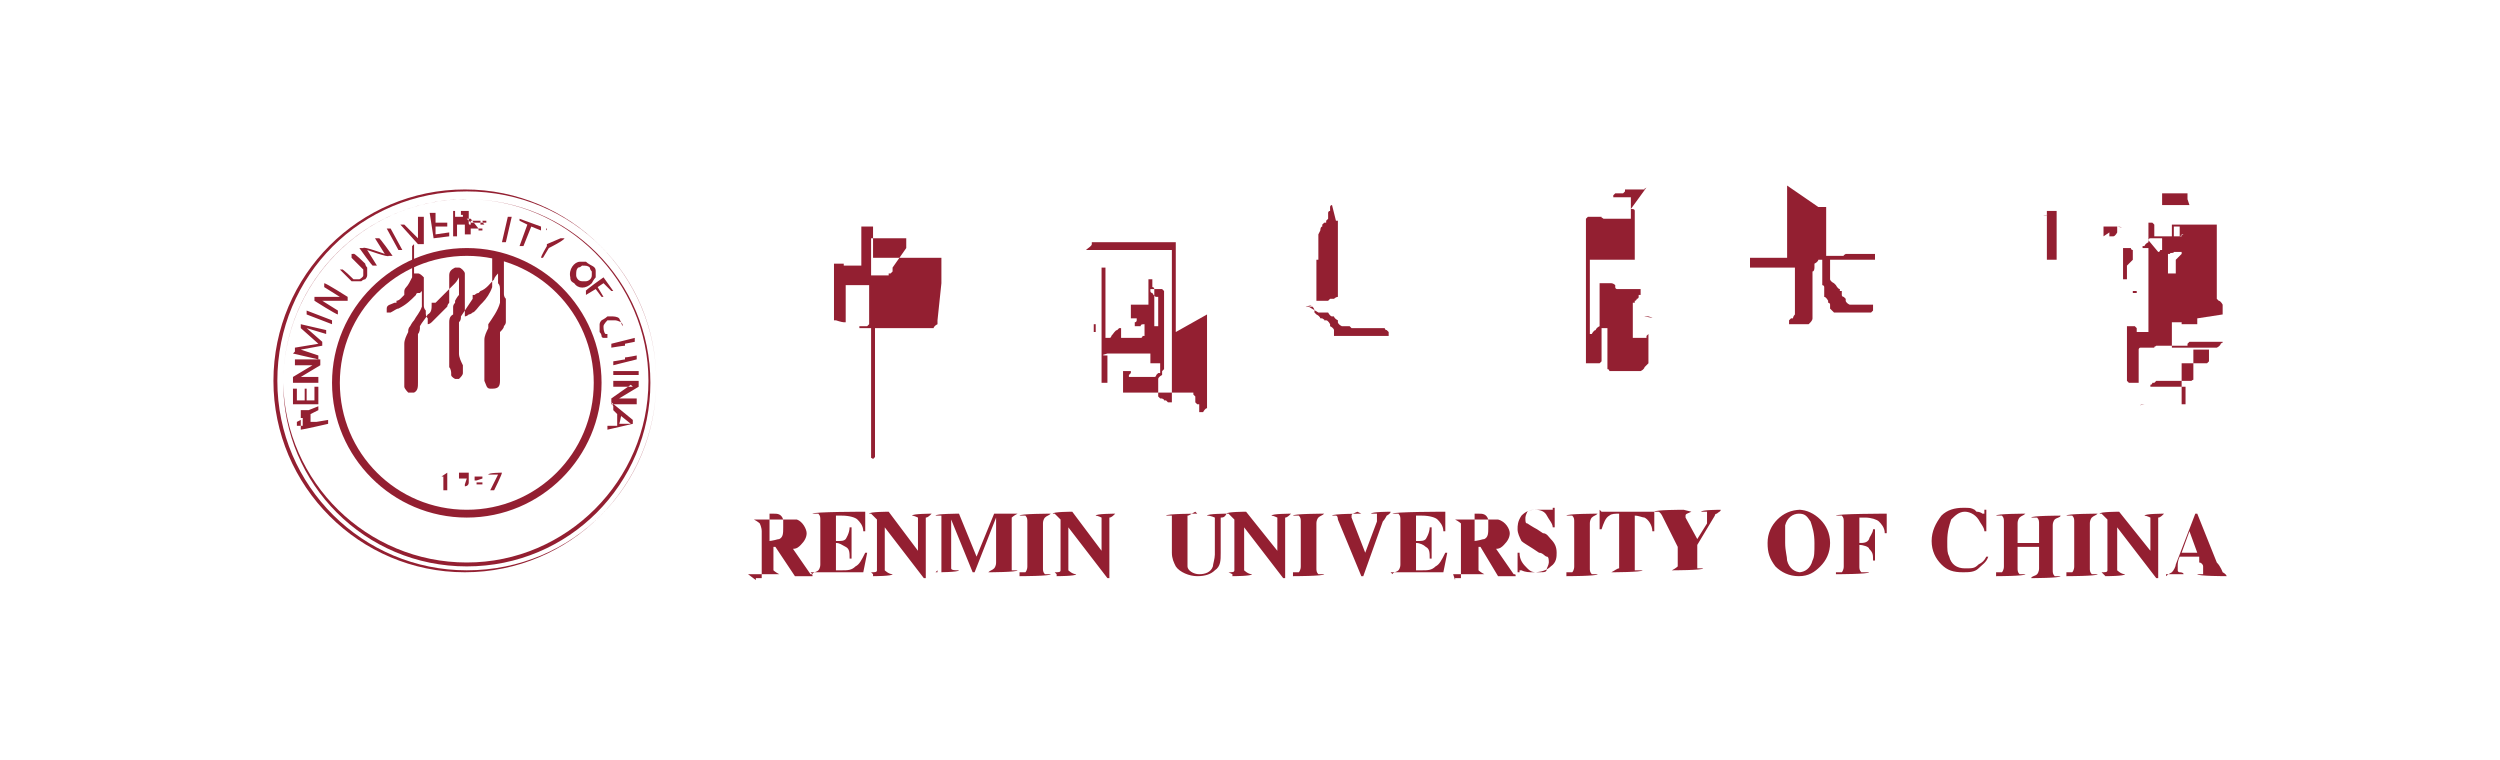 <?xml version="1.0" encoding="UTF-8"?>
<svg xmlns="http://www.w3.org/2000/svg" version="1.1" viewBox="0 0 128 38.9">
  <defs>
    <style>
      .cls-1 {
        fill: #931f31;
        fill-rule: evenodd;
      }
    </style>
  </defs>
  <!-- Generator: Adobe Illustrator 28.7.1, SVG Export Plug-In . SVG Version: 1.2.0 Build 142)  -->
  <g>
    <g id="_图层_1" data-name="图层_1">
      <g>
        <path class="cls-1" d="M93.1,10.6c.1,0,.2,0,.2,0h0s0,0,0,0h0s0,0,0,0h0s0,0,.1,0h0s0,0,0,0c0,0,0,0,0,0,0,0,0,0,0,0h0s0,0,0,0h0s0,0,0,0h0s0,0,0,0h0s0,0,0,0h0c0,0,0,0,.1,0h0c0,0,0,0,0,0h0c0,0,0,0,0,0h0c0,0,0,0,0,0,0,0,0,0,0,0h0c0,0,0,.2,0,.3h0s0,0,0,0h0s0,0,0,.1h0s0,0,0,.1h0c0,0,0,0,0,0,0,0,0,0,0,0h0c0,0,0,.2,0,.2h0s0,0,0,0h0c0,0,0,0,0,0,0,.2,0,.3,0,.5h0s0,0,0,0h0c0,.1,0,.2,0,.3h0c0,0,0,0,0,.2h0c0,0,0,.1,0,.2h0c0,.2,0,.5,0,.6h0c0,0,0,0,.1,0h0s0,0,.1,0h0s0,0,.1,0h0s0,0,.1,0h0s0,0,.1,0h0c0,0,0,0,.1,0h0s0,0,0,0h0c0,0,0,0,.1,0h0s0,0,0,0h0s0,0,0,0c0,0,0,0,0,0h0s0,0,.1,0h0s0,0,0,0c0,0,0,0,0,0,0,0,0,0,0,0,0,0,0,0,0,0h0s0,0,0,0h0s0,0,0,0h0c0,0,0,0,0,0h0s0,0,.1,0h0c0,0,0,0,0,0h0c0-.1,0,0,.1-.1,0,0,0,0,0,0,0,0,.1,0,.2,0h0s0,0,0,0h0s0,0,.1,0h0c0,0,.1,0,.2,0h0s0,0,0,0h0c0,0,.2,0,.3,0h0c.2,0,.3,0,.5,0h0s0,0,0,0h0c0,0,0,0,0,0h0s0,0,.1,0h0c0,0,0,0,.1,0h0s0,0,0,0h0c0,0,0,0,0,0h0s0,0,0,0h0s0,0,0,0h0c0,0,0,0,0,.1h0s0,0,0,0h0c0,0,0,0,0,0,0,0,0,0,0,.2h0s0,0,0,0c0,0,0,0,0,0h0c0,0,0,0,0,0h0s0,0,0,0h0c0,0,0,0-.1,0h0c-.1,0-.2,0-.4,0h0c0,0-.2,0-.3,0,0,0,0,0,0,0h0s-.5,0-.5,0h0c0,0-.1,0-.2,0h0c0,0,0,0-.1,0h0s0,0,0,0c0,0,0,0,0,0,0,0,0,0-.1,0h0s0,0,0,0c0,0,0,0,0,0h0s0,0,0,0c0,0,0,0,0,0h0s0,0,0,0h0s0,0,0,0h0s0,0,0,0c0,0,0,0,0,0,0,0,0,0-.1,0h0s0,0,0,0h0c0,0,0,0-.1,0h0s0,0-.1,0h0c0,0,0,0-.2,0h0s0,0,0,0h0s0,0,0,0c0,0,0,0,0,0h0c0,0,0,0,0,0h0s0,0,0,0h0s0,0-.1,0h0s0,0,0,0h0s0,0,0,0h0s0,0,0,0h0s0,0,0,0h0c0,0,0,0,0,.2h0c0,0,0,0,0,0,0,0,0,0,0,.1h0c0,0,0,0,0,0h0c0,0,0,0,0,0h0c0,0,0,0,0,0,0,0,0,0,0,.1,0,0,0,0,0,0,0,0,0,0,0,.1h0s0,.1,0,.1h0c0,0,0,.1,0,.1h0c0,0,0,0,0,0h0c0,0,0,0,0,0,0,0,0,0,0,0h0c0,0,0,0,0,0h0c0,0,0,0,0,0h0c0,0,0,0,0,.1h0c0,0,0,.1,0,.1h0c0,0,0,0,0,0,0,0,0,0,0,0h0s0,0,0,0h0c0,0,0,.1,0,.1h0c0,0,0,0,0,0h0s0,0,0,0h0c0,0,0,0,0,0h0c0,0,0,.1.2.2h0s0,0,0,0h0c0,0,0,0,0,0h0c0,0,0,0,.1.1h0s0,0,0,0h0c0,0,.1.2.2.2h0s0,0,0,0h0s0,0,0,0h0s0,0,0,0c0,0,0,0,0,0,0,0,0,0,0,0,0,0,0,0,0,0h0c0,0,0,0,0,0h0s0,0,0,0h0s0,0,0,0h0c0,0,0,0,0,0h0s0,0,0,0h0s0,0,0,0c0,0,0,0,0,.1h.1c0,.1,0,.1,0,.1,0,0,0,0,0,0h0c0,0,0,0,0,0h0c0,0,0,0,0,0h0c0,.1,0,.1,0,.1h0c0,0,0,.1.1.1h0c0,0,0,0,.1.1h0s0,0,0,0h0c0,0,0,0,0,0h0c0,.1,0,.1,0,.1,0,0,0,0,0,0h0s0,0,0,0h0c0,0,0,0,0,0h0c0,0,0,.1.2.2h0s0,0,0,0h0c0,0,.1,0,.2,0h0s0,0,.1,0c0,0,0,0,0,0,0,0,.1,0,.2,0,0,0,0,0,0,0h0s0,0,0,0h0s0,0,0,0h0c0,0,0,0,0,0h0s0,0,0,0c0,0,0,0,0,0,0,0,.1,0,.2,0h0c0,0,0,0,.1,0h0c0,0,.1,0,.2,0h0c0,0,0,0,.1,0h0s0,0,0,0h0c0,0,0,0,.1,0h0c0,0,0,0,0,0h0s0,0,0,0h0c0,0,0,.1,0,.1,0,0,0,.1,0,.2h0c0,0,0,0-.1.1h0s0,0-.1,0h0s0,0,0,0c0,0,0,0,0,0,0,0,0,0,0,0h0c0,0-.1,0-.2,0h0c0,0-.1,0-.2,0h0c0,0-.1,0-.2,0h0c0,0-.2,0-.3,0h0s0,0-.1,0h0s0,0,0,0h0s0,0-.1,0h0c-.2,0-.3,0-.5,0h0s-.1,0-.1,0h0c0,0,0,0-.1,0h0s0,0,0,0h0s0,0,0,0h0c0,0,0,0,0,0,0,0,0,0,0,0l-.2-.2s0,0,0,0h0c0,0,0-.1,0-.1h0c0,0,0,0,0,0h0c0,0,0,0,0,0,0,0,0,0,0,0h0s0,0,0,0h0c0,0,0-.1,0-.1,0,0,0,0,0,0h0c0,0,0-.1-.1-.1h0s0,0,0,0c0,0,0,0,0,0h0c0,0,0,0,0,0h0c0,0,0,0,0,0,0,0,0,0,0-.1h0c0,0,0,0,0,0h0c0,0-.1-.2-.2-.2h0s0,0,0,0h0c0,0,0,0,0,0h0s0,0,0,0h0c0,0,0,0,0,0h0c0,0,0,0,0,0h0c0,0,0,0,0,0,0,0,0,0,0,0,0,0,0,0,0,0h0c0,0,0,0,0,0h0c0,0,0,0,0,0h0c0,0,0-.1,0-.1h0c0,0,0,0,0,0,0,0,0,0,0,0h0c0,0,0-.1,0-.1,0,0,0,0,0-.1h0c0,0,0-.1,0-.1,0,0,0,0,0,0,0,0,0,0,0-.1,0,0,0,0,0,0h0c0,0,0,0,0,0h0c0,0,0,0,0,0h0c0,0,0,0,0,0h0c0,0,0-.1-.1-.1h0s0,0,0,0c0,0,0,0,0,0,0,0,0,0,0,0h0c0,0,0,0,0,0h0c0,0,0,0,0,0h0c0,0,0,0,0,0,0,0,0,0,0-.1h0s0,0,0,0h0c0,0,0,0,0-.1h0s0,0,0-.1h0c0,0,0,0,0-.1h0s0,0,0,0h0s0,0,0,0h0s0,0,0,0h0c0,0,0,0,0-.1h0c0,0,0-.1,0-.2h0s0,0,0-.1h0s0,0,0,0h0s0,0,0,0h0c0,0,0-.2,0-.2h0c0,0,0,0,0-.1h0c0,0,0-.1,0-.2h0c-.2,0,.1,0,0,0,0,0-.1,0-.2,0h0c0,0,0,.1-.2.2h0s0,0,0,0c0,0,0,.1,0,.2h0c0,0,0,.2-.1.2,0,0,0,0,0,0h0c0,0,0,0,0,0,0,0,0,.1,0,.2h0c0,0,0,0,0,0,0,0,0,.1,0,.2h0c0,0,0,0,0,0,0,.1,0,.1,0,.2h0c0,0,0,0,0,0,0,0,0,0,0,0h0c0,0,0,.1,0,.2h0s0,0,0,.1h0c0,0,0,.1,0,.2h0c0,0,0,0,0,0,0,0,0,0,0,0h0c0,0,0,.2,0,.2h0s0,0,0,0h0c0,0,0,0,0,0,0,0,0,0,0,.1h0s0,0,0,0h0c0,0,0,0,0,.1h0s0,0,0,0h0c0,0,0,0,0,0,0,0,0,0,0,0h0c0,0,0,0,0,0h0c0,0,0,0,0,0,0,0,0,0,0,.1,0,0,0,0,0,0,0,0,0,0,0,.1h0c0,0,0,0,0,0,0,0,0,.1,0,.2,0,0,0,0,0,0,0,0,0,0,0,.1,0,0,0,0,0,0,0,0,0,0,0,.1h0c0,0,0,0,0,.1h0s0,0,0,0c0,0,0,0,0,0h0s0,0,0,0c0,0,0,0,0,0,0,0,0,0,0,0,0,0,0,0,0,0h0c0,0,0,0,0,.1h0s0,0,0,.1h0c0,.1-.1.2-.1.2h0s0,0,0,0h0c0,0,0,0-.1.1h0s0,0-.1,0c0,0,0,0,0,0,0,0,0,0,0,0h0c0,0,0,0-.2,0h0c0,0,0,0-.2,0,0,0,0,0,0,0,0,0-.1,0-.2,0h0s0,0,0,0h0s0,0,0,0h0s0,0-.1,0h0s0,0,0,0h0s0,0,0,0h0c0,0,0,0,0,0,0,0,0,0,0,0h0c0,0,0,0-.1,0,0,0,0,0,0,0h0c0,0,0,0-.1,0h0s0,0,0,0h0c0,0,0,0,0,0,0,0,0,0,0-.1h0s0,0,0,0h0s0,0,0-.1h0c0,0,0,0,.1-.1h0s0,0,0,0h0c0,0,0,0,0,0,0,0,0,0,0,0,0,0,0,0,.1,0,0,0,0-.1.1-.2h0s0,0,0,0h0s0,0,0,0c0,0,0,0,0,0,0,0,0,0,0,0,0,0,0,0,0-.1h0c0,0,0-.1,0-.1h0c0,0,0,0,0,0,0,0,0,0,0,0h0s0,0,0,0c0,0,0,0,0-.1h0c0,0,0-.1,0-.1,0,0,0,0,0,0,0,0,0,0,0,0h0c0,0,0,0,0,0,0,0,0,0,0,0h0s0,0,0,0h0c0-.1,0-.2,0-.2,0,0,0,0,0,0,0,0,0,0,0-.1,0,0,0,0,0,0h0c0,0,0,0,0,0,0,0,0,0,0,0h0c0,0,0,0,0-.1h0c0,0,0-.1,0-.2h0c0,0,0,0,0,0,0,0,0,0,0-.1h0s0,0,0,0h0c0,0,0,0,0,0,0,0,0,0,0-.1h0c0-.1,0-.2,0-.2h0c0,0,0,0,0,0,0,0,0,0,0,0h0c0,0,0-.1,0-.2h0c0,0,0,0,0,0,0,0,0-.1,0-.2h0s0,0,0-.1h0c0,0,0,0,0,0,0,0,0-.1,0-.2h0s0,0,0-.1h0c0,0,0,0,0,0,0,0,0,0,0-.1h0s0,0,0-.1h0s0,0,0,0c0,0,0,0,0,0h0c0,0-.1,0-.2,0h0s0,0,0,0h0c0,0-.1,0-.2,0h0c0,0,0,0-.1,0h0s0,0-.1,0h0c0,0,0,0-.1,0h0s0,0-.1,0h0c0,0,0,0-.1,0h0s0,0-.1,0h0c0,0-.1,0-.2,0h0c0,0-.2,0-.2,0h0c0,0-.2,0-.3,0h0c0,0,0,0-.1,0h0s0,0,0,0h0s0,0,0,0h0c0,0-.2,0-.3,0h0s0,0,0,0h0c0,0-.1,0-.2,0,0,0,0,0,0,0,0,0,0-.2,0-.3h0s0,0,0-.1h0s0,0,0,0h0c0,0,0-.1,0-.1,0,0,0,0,0,0h0s0,0,0,0h0s0,0,0,0h0c0,0,.1,0,.2,0h0c.2,0,.4,0,.6,0h0s0,0,.1,0h0c0,0,.1,0,.2,0h0s0,0,.1,0h0s0,0,0,0h0s0,0,0,0h0s0,0,0,0h0c0,0,0,0,.1,0h0s0,0,.1,0h0s0,0,0,0h0s0,0,0,0h0s0,0,0,0h0s0,0,0,0h0s0,0,.1,0h0c0,0,.1,0,.2,0,0,0,0,0,0,0,0,0,.1,0,.2,0,0,0,0,0,0,0h0s0,0,0,0c0,0,0,0,0,0h0c0,0,0,0,0,0,0,0,0,0,0-.1h0c0,0,0-.1,0-.2h0c0-.2,0-.3,0-.4h0s0,0,0,0h0c0-.2,0-.4,0-.5h0c0,0,0-.1,0-.2h0c0-.2,0-.4,0-.6h0s0,0,0-.1h0c0-.3,0-.6,0-.9h0c0-.2,0-.5,0-.7h0c0,0,0,0,0,0h0c0,0,0,0,0,0h0s0,0,0,0h0s0,0,0,0c.2,0-.2,0,0,0h0ZM83.5,10.7c.1,0,.2,0,.2.1h0s0,0,0,0h0c0,0,0,0,0,0h0c0,0,0,.1,0,.1h0c0,0,0,0,0,0h0c0,0,0,0,0,0,0,0,0,0,0,.1h0c0,0,0,.2,0,.2h0c0,0,0,.1,0,.2h0s0,0,0,.1h0c0,0,0,0,0,.1h0c0,0,0,.2,0,.2h0c0,0,0,0,0,0,0,0,0,.1,0,.2,0,0,0,0,0,0,0,0,0,.1,0,.2h0c0,0,0,0,0,.1h0s0,0,0,.1h0c0,0,0,.1,0,.2h0c0,.1,0,.2,0,.2h0c0,0,0,.1,0,.1h0s0,0,0,0h0c0,0,0,0,0,0h0s0,0,0,0h0c0,0,0,0,0,0,0,0,0,0,0,0h0c0,0,0,.1,0,.1,0,0,0,0,0,.1h0c0,0,0,0,0,.2h0c0,0,0,0,0,0h0c0,0,0,0,0,0,0,0,0,0,0,0h0s0,0,0,0h0c0,0-.2,0-.3,0-.2,0-.4,0-.6,0h0s0,0-.1,0h0c0,0,0,0-.1,0h0c0,0-.1,0-.2,0h0s0,0-.1,0h0c-.1,0-.2,0-.4,0h0c0,0-.1,0-.2,0h0c-.1,0-.2,0-.3,0,0,0,0,0,0,0h0c0,0,0,0,0,0h0c0,0,0,0,0,0,0,.1,0,.4,0,.6h0c0,0,0,.1,0,.2h0c0,.2,0,.4,0,.6h0v.2h0v.3h0c0,.2,0,.3,0,.5h0c0,.3,0,.6,0,.9h0c0,.1,0,.3,0,.5h0c0,0,0,0,0,0,0,0,0,0,.1,0h0s0,0,0,0h0s0,0,0,0h0c0,0,0,0,0,0h0c0,0,.1-.2.2-.2h0s0,0,0,0c0,0,0,0,0,0h0c0,0,0-.1.2-.2h0s0,0,0,0h0c0,0,0,0,0,0,0,0,0,0,0,0h0c0,0,0,0,0,0h0c0-.1,0-.1,0-.1,0,0,0,0,0,0h0s0,0,0,0h0c0-.1,0-.1,0-.1h0c0,0,0-.1,0-.1h0s0,0,0,0c0,0,0,0,0,0h0c0,0,0,0,0,0,0,0,0-.1,0-.2,0-.2,0-.4,0-.6h0c0-.1,0-.3,0-.4h0s0,0,0-.1h0c0,0,0-.1,0-.2h0c0,0,0-.1,0-.2h0c0,0,0-.1,0-.1,0,0,0-.1,0-.1,0,0,.2,0,.3,0h0c.1,0,.2,0,.3,0h0s0,0,0,0c0,0,0,0,0,0,0,0,.1,0,.2.1,0,0,0,0,0,0h0s0,0,0,0h0c0,.1,0,0,0,.1h0c0,0,0,.1.1.1h0s.1,0,.1,0h0s0,0,0,0h0s0,0,.1,0c0,0,0,0,0,0,0,0,0,0,0,0h0s0,0,0,0h0c0,0,0,0,.1,0h0s0,0,0,0c0,0,0,0,0,0,0,0,0,0,.1,0h0c0,0,0,0,.1,0h0s0,0,0,0h0s0,0,0,0h0s0,0,0,0h0c.1,0,.2,0,.3,0h0s0,0,0,0c0,0,0,0,0,0h0s0,0,.1,0h0c0,0,.1,0,.2,0h0c0,0,0,0,.1,0h0s0,0,0,0c0,0,0,0,0,0h0c0,0,0,.1,0,.2h0c0,0,0,0,0,0,0,0,0,0,0,.1h-.1c0,.1,0,.1,0,.1h0c0,0,0,.1-.1.1h0s0,0,0,0h0c0,0,0,0,0,0h0c0,0,0,.1-.1.1h0s0,0,0,0h0c0,0,0,0,0,0h0c0,0,0,0,0,0h0c0,0,0,0,0,0h0c0,0,0,0,0,.1h0s0,0,0,0h0s0,0,0,0h0s0,0-.1,0h0s0,0,0,0c0,0,0,0,0,0h0s0,0,0,0h0c0,0,0,0,0,0,0,0,0,0,0,0h0s0,0,0,0h0s0,0,0,0h0c0,0,0,0,0,0h0s0,0,0,0h0c0,0,0,0,0,0h0s0,0,0,0h0c0,0,0,0,0,0,0,0,0,.2,0,.2h0s0,.1,0,.2h0c0,0,0,0,0,0,0,0,0,0,0,.1h0c0,0,0,0,0,0,0,0,0,0,0,0h0c0,.1,0,.3,0,.4h0s0,0,0,0h0s0,0,0,.1h0s0,0,0,.1c0,0,0,0,0,0,0,0,0,.1,0,.2h0s0,0,0,0h0c0,0,0,.2,0,.2h0c0,0,0,.1,0,.2,0,0,0,0,0,0h0c0,0,0,0,0,0h0c0,0,0,0,0,0h0c0,0,0,0,0,0,0,0,0,0,0,0h0c0,0,0,.1,0,.1,0,0,0,0,0,0,0,0,0,0,0,0h0c0,0,0,0,0,0,0,0,0,0,0,0,0,0,0,0,0,0h0c0,0,0,0,0,0,0,0,0,0,0,0,0,0,0,0,.1,0,0,0,0,0,0,0h0s0,0,0,0h0c0,0,0,0,.1,0h0s0,0,.1,0h0c0,0,.1,0,.2,0h0s0,0,.1,0c0,0,0,0,0,0h0s0,0,.1,0h0c0,0,0,0,0,0h0c0-.1,0-.1,0-.1,0,0,0,0,0,0h0c0,0,0,0,.1-.1h0s0,0,0,0h0c0,0,0,0,0,0h0c0,0,0-.1,0-.1h0s0,0,0,0c0,0,0,0,0,0h0c0,0,0,0,0,0,0,0,0,0,0-.1h0c0,0,0-.1,0-.1h0c0,0,0,0,0,0,0,0,0-.1,0-.1h0c0,0,0,0,0,0h0c0,0,0,0,0,0h0c0,0,0,0,0,0h0c0,0,0,0,0,0,0,0,0,0,0,0h0s0,0,0-.1h0c0,0,0,0,0,0,0,0,0,0,0,0h0c0,0,0,0,0-.1h0s0,0,0,0h0c0,0,0,0,0,0h0c0,0,0,0,0,0,0,0,0,0,0,0,0,0,0,0,0,0,0,0,0-.1,0-.2h0c0,0,0,0,0,0,0,0,0,0,0-.1h0c0,0,0,0,0,0,0,0,0,0,0,0,0,0,0,0,0,0,.7.2-.7-.1,0,0v.4h0c0,0,0,.2,0,.3h0c0,0,0,0,0,0,0,0,0,.1,0,.2h0c0,0,0,.1,0,.2h0c0,0,0,0,0,.1h0c0,0,0,.1,0,.2h0c0,0,0,.1,0,.2,0,0,0,0,0,0h0c0,0,0,0,0,0,0,0,0,0,0,.1h0c0,.2,0,.3,0,.5h0c0,0,0,0,0,0h0c0,0,0,0,0,0h0c0,0,0,0,0,0h0c0,0,0,0,0,0h0c0,0,0,0,0,0h0c0,0,0,0,0,0h0c0,0,0,0,0,0,0,0,0,0,0,.1h0c0,0,0,.1,0,.1h0c0,0,0,0,0,0h0c0,0,0,0-.1.1h0s0,0,0,0h0c0,0,0,0,0,0h0c0,0,0,0,0,0h0c0,0-.1.1-.1.1,0,0,0,0,0,0h0c0,0,0,.1-.2.2h0s0,0,0,0h0s0,0,0,0h0s0,0,0,0h0s0,0,0,0c0,0,0,0,0,0h0s0,0,0,0h0c0,0-.1,0-.2,0h0c-.1,0-.2,0-.3,0h0s0,0,0,0h0c0,0-.2,0-.3,0h0c-.1,0-.3,0-.4,0h0c0,0-.1,0-.2,0h0c0,0-.1,0-.2,0h0s0,0,0,0h0s0,0,0,0h0s0,0,0,0h0s0,0,0,0h0c0,0,0,0,0,0,0,0,0,0,0,0h0c0,0,0-.1-.1-.1h0s0,0,0,0c0,0,0-.1,0-.1h0s0,0,0-.1h0c0,0,0,0,0-.1h0c0-.1,0-.2,0-.2,0,0,0,0,0-.1h0c0,0,0-.1,0-.1,0,0,0,0,0,0h0c0,0,0,0,0,0,0,0,0,0,0-.1,0,0,0,0,0,0h0c0,0,0,0,0,0,0,0,0,0,0,0,0,0,0,0,0,0,0,0,0,0,0,0h0c0,0,0-.1,0-.2h0c0,0,0,0,0,0,0,0,0,0,0,0h0c0,0,0,0,0-.1h0c0,0,0,0,0,0,0,0,0-.1,0-.2h0c0,0,0,0,0-.1h0c0,0,0-.1,0-.2h0c0,0,0,0,0-.1h0s0,0,0-.1h0c0-.1,0-.2,0-.2h0s0,0,0-.1h0c0,0-.1,0-.2,0h0s0,0,0,0h0s0,0,0,0h0c0,0,0,0,0,0,0,0,0,0,0,0h0s0,0,0,0h0s0,0,0,0c0,0,0,0,0,0h0c0,0,0,0,0,0h0s0,0,0,0c0,0,0,0,0,0,0,0,0,0-.1,0,0,0,0,0,0,0h0s0,0,0,0h0s0,0,0,0h0c0,0,0,0,0,0h0c0,.1,0,.1,0,.2h0s0,0,0,0c0,0,0,0,0,0h0c0,.1,0,.1,0,.1h0s0,0,0,0h0c0,0,0,0,0,0,0,0,0,0,0,.1h0s0,0,0,0h0s0,0,0,.1h0c0,0,0,.2,0,.2h0s0,0,0,.1h0s0,0,0,.1h0c0,.1,0,.2,0,.4h0s0,0,0,.1h0c0,.1,0,.1,0,.2h0s0,0,0,0h0c0,0,0,0,0,.1h0c0,0-.1.1-.1.1h0c0,0,0,0,0,0,0,0,0,0,0,0,0,0,0,0,0,0h0c0,0,0,0,0,0,0,0,0,0,0,0,0,0-.1,0-.2,0h0s0,0,0,0h0s0,0-.1,0h0c0,0-.2,0-.3,0h0s0,0,0,0h0s0,0,0,0h0s0,0-.1,0h0s0,0,0,0h0s0,0,0,0c0,0,0,0,0,0,0,0,0,0,0,0,0,0,0-.2,0-.2h0c0,0,0-.1,0-.2h0c0,0,0,0,0,0,0-.1,0-.3,0-.4h0c0-.2,0-.4,0-.5h0c0,0,0-.1,0-.2h0c0-.2,0-.3,0-.5h0c0,0,0-.1,0-.2h0c0-.1,0-.2,0-.3h0s0,0,0-.1h0c0-.2,0-.4,0-.5h0c0,0,0-.2,0-.2h0s0,0,0,0h0c0,0,0-.2,0-.3v-.3h0c0-.2,0-.3,0-.5h0c0-.1,0-.2,0-.4h0c0-.2,0-.5,0-.7h0c0-.2,0-.3,0-.5h0c0-.2,0-.4,0-.6h0c0-.1,0-.2,0-.4h0c0,0,0-.2,0-.2h0s0,0,0-.1h0c0,0,0,0,0,0,0,0,0,0,0-.1h0s0,0,0,0h0c0,0,.1-.1.1-.1h0c0,0,0,0,.1,0h0s0,0,0,0h0c.1,0,.2,0,.3,0h0s0,0,0,0h0c0,0,.1,0,.2,0h0c0,0,0,0,.1,0h0c0,.1,0,0,.1.1h0c0,0,0,0,.1,0,0,0,0,0,0,0,0,0,0,0,.1,0h0s0,0,.1,0h0c0,0,.2,0,.3,0h0c0,0,.1,0,.2,0h0c0,0,.1,0,.2,0h0c.1,0,.3,0,.4,0h0s0,0,0,0h0s0,0,0,0h0s0,0,0,0c0,0,0,0,0,0h0s0,0,0,0h0c0,0,0,0,0,0h0c0,0,0,0,0,0h0c0,0,0,0,0,0,0,0,0-.1,0-.2h0c0-.1,0-.2,0-.3h0c0,0,0,0,0,0,0,0,0-.1,0-.2h0c0,0,0,0,0,0,0,0,0-.1,0-.2h0s0,0,0-.1h0c0,0,0,0,0,0,0,0,0,0,0-.1h0c0,0,0,0,0,0,0,0,0,0,0,0h0c0,0-.1,0-.2,0h0s0,0-.1,0h0s0,0,0,0h0c0,0-.1,0-.2,0h0s0,0,0,0c0,0,0,0,0,0,0,0,0,0,0,0h0s0,0,0,0h0s0,0,0,0h0c0,0-.1,0-.2,0h0s0,0,0,0h0s0,0,0,0h0s0,0,0,0h0s0,0,0,0h0s0,0,0,0h0c0,0-.2,0-.2,0-.2,0,.2,0,0,0,0,0,0,0,0-.1h0c0,0,0,0,0,0h0c0,0,0,0,.1-.1h0s0,0,0,0h0s0,0,0,0h0c0,0,0,0,.1,0h0s0,0,.1,0c0,0,0,0,0,0h0c0,0,0,0,0,0,0,0,0,0,0,0,0,0,0,0,0,0h0c0,0,0,0,.1,0h0s0,0,0,0h0s0,0,0,0h0s0,0,0,0h0s0,0,.1,0h0c0,0,0,0,.1-.1h0s0,0,0,0h0c0-.1,0-.1,0-.1h0c0,0,0,0,.1,0h0s0,0,0,0h0c0,0,.2,0,.3,0h.5s0,0,0,0h0c0,0,0,0,0,0h0s0,0,0,0h0s0,0,0,0h0s0,0,.1,0h0c0-.1,0,0,.1-.1h0s0,0,0,0h0s0,0,0,0c.2,0-.2,0,0,0h0ZM68.4,11.3s.1,0,.1,0h0c0,0,0,0,0,0h0c0,0,0,0,0,0,0,0,0,.2,0,.2h0s0,0,0,.1h0s0,0,0,.1h0c0,0,0,0,0,0,0,0,0,0,0,.1h0s0,0,0,.1h0s0,0,0,0h0c0,0,0,0,0,0,0,0,0,0,0,0h0s0,0,0,0h0c0,0,0,0,0,0,0,0,0,.1,0,.2h0c0,0,0,0,0,0,0,0,0,0,0,0h0c0,0,0,.1,0,.2h0c0,0,0,0,0,0,0,0,0,0,0,0h0c0,0,0,0,0,0,0,0,0,0,0,.1h0s0,0,0,0h0c0,0,0,.1,0,.1,0,0,0,0,0,0h0c0,0,0,0,0,0h0c0,0,0,0,0,0,0,0,0,0,0,0,0,0,0,0,0,0h0c0,0,0,0,0,0,0,0,0,0,0,0h0c0,0,0,0,0,.1h0c0,0,0,0,0,0h0c0,0,0,.1,0,.1h0c0,0,0,0,0,0h0s0,0,0,0c0,0,0,0,0,0h0s0,.1,0,.1h0c0,0,0,0,0,0h0c0,0,0,0,0,0h0c0,0,0,0,0,0h0c0,0,0,0,0,0h0c0,0,0,0,0,0h0c0,0,0,0,0,0h0c0,0,0,0,0,0h0c0,0,0,0,0,0,0,0,0,0,0,.1h0c0,0,0,0,0,0,0,0,0,0,0,.1,0,0,0,0,0,0h0c0,0,0,0,0,0h0s0,0,0,0c0,0,0,0,0,.1,0,0,0,0,0,0,0,0,0,0,0,.1h0c0,0,0,.1,0,.1,0,0,0,0,0,.1,0,0,0,0,0,0,0,0,0,0,0,.1,0,0,0,0,0,0h0c0,0,0,0,0,0h0c0,0,0,0,0,0h0c0,0,0,0,0,0h0c0,0,0,0,0,0h0c0,0,0,0,0,.1h0s0,0,0,0h0c0,0,0,0,0,0,0,0,0,0,0,0,0,0,0,0,0,0h0c0,0,0,0,0,0h0c0,0,0,0,0,0h0c0,0,0,.1,0,.1,0,0,0,0,0,.1,0,0,0,0,0,0,0,0,0,0,0,.1h0s0,0,0,.1h0s0,0,0,0h0c0,0,0,0,0,.1h0c0,0,0,0,0,.2h0c0,0,0,0,0,0h0c0,0,0,0,0,0,0,0,0,0,0,0,0,0,0,0,0,0,0,0,0,0,0,.1h0c0,0,0,0,0,0h0c0,0,0,0,0,0h0c0,0,0,0,0,0,0,0,0,0,0,.1h0c0,0,0,.1,0,.1h0c0,0,0,0,0,0h0s0,0,0,0c0,0,0,0,0,0,0,0,0,0,0,0,0,0,0,0,0,0,0,0,0,0,0,0,0,0,0,0,0,.1h0c0,0,0,0,0,.2h0c0,0,0,0,0,.1h0s0,.1,0,.2h0c0,0,0,0,0,0h0c0,0,0,0,0,0,0,0,0,0,0,0,0,0,0,0,0,0,0,0,0,0,0,0,0,0-.1,0-.2.1,0,0,0,0,0,0,0,0,0,0-.1,0,0,0,0,0,0,0,0,0,0,0-.1,0h0c0,0,0,0-.1.1h0s0,0,0,0h0s0,0,0,0c0,0,0,0,0,0h0s0,0,0,0c0,0-.1,0-.2,0h0s0,0-.1,0h0s0,0,0,0h0c0,0,0,0,0,0h0c0,0-.1,0-.2,0,0,0,0,0,0,0,0,0,0,0,0,0h0s0,0-.1,0h0s0,0,0,0h0s0,0,0,0c0,0,0,0,0,0,0,0,0-.2,0-.3h0s0,0,0,0h0c0,0,0,0,0-.1h0c0,0,0-.1,0-.2h0c0,0,0-.1,0-.1,0,0,0,0,0-.1,0,0,0,0,0,0,0,0,0,0,0-.1h0c0,0,0,0,0,0h0c0,0,0,0,0,0,0,0,0,0,0-.1h0s0-.1,0-.1h0c0,0,0,0,0,0,0,0,0,0,0-.1,0,0,0,0,0,0,0,0,0,0,0,0,0,0,0,0,0,0,0,0,0,0,0-.1h0c0,0,0-.1,0-.1,0,0,0,0,0,0,0,0,0,0,0,0,0,0,0,0,0,0h0c0,0,0,0,0,0h0c0,0,0,0,0,0,0,0,0,0,0,0h0c0-.1,0-.1,0-.1h0c0,0,0,0,0,0,0,0,0,0,0-.1h0s0,0,0,0c0,0,0,0,0,0h0c0,0,0,0,0,0h0c0,0,0,0,0,0,0,0,0,0,0-.1h0c0,0,0,0,0,0h0s0,0,0-.1h0s0,0,0,0c0,0,0,0,0-.1h0c0,0,0,0,0,0h0c0,0,0,0,0,0h0c0,0,0,0,0,0h0c0,0,0,0,0,0h0c0,0,0-.1,0-.1,0,0,0,0,0,0h0c0,0,0,0,0,0h0c0,0,0,0,0,0h0c0,0,0,0,0,0h0c0,0,0-.1,0-.1,0,0,0,0,0,0h.1c0-.1,0-.1,0-.1h0c0,0,0-.1,0-.1,0,0,0,0,0-.1h0s0,0,0-.1h0c0,0,0,0,0,0h0c0,0,0,0,0,0h0c0,0,0,0,0,0h0c0-.1,0-.1,0-.1,0,0,0,0,0-.1h0c0-.1,0-.2,0-.2,0,0,0,0,0-.1h0c0,0,0-.1,0-.1h0c0,0,0,0,0,0,0,0,0,0,0,0,0,0,0,0,0,0,0,0,0,0,0,0h0s0,0,0,0h0s0,0,0,0h0c0,0,0,0,0,0,0,0,0,0,0-.1h0c0,0,0,0,0,0,0,0,0,0,0,0h0c0,0,0,0,0,0h0c0,0,0,0,0,0h0c0,0,0,0,0,0,0,0,0,0,0-.1h0s0,0,0,0c0,0,0,0,0,0h0c0,0,0,0,0,0,0,0,0,0,0,0h0c0,0,0,0,0,0,0,0,0,0,0-.1h0c0,0,.1-.2.1-.2h0c0,0,0,0,0,0,0,0,0-.2.1-.2h0c0,0,0,0,0,0h0s0,0,0,0h0c0,0,0-.1,0-.1h0c0,0,.1-.1.1-.1h0c0,0,0,0,0,0h0c0,0,0,0,0,0h0c0,0,0,0,0,0h0c0,0,0,0,0,0h0c0,0,0,0,0,0,0,0,0,0,0,0h.1c0-.1,0-.1,0-.1h0c0,0,.1-.1.1-.1,0,0,0,0,0-.1h0s0-.1,0-.1c0,0,0,0,0,0h0c0,0,0-.1,0-.1h0c0,0,0,0,0,0h0c0,0,0-.1.1-.1h0s0,0,0,0h0c0,0,0-.1,0-.1,0,0,0,0,0-.1h0c0,0,0-.1.1-.1h0s0,0,0,0h0ZM42.1,9.9h0s-.2,0,0,0ZM48.2,14.5s0,0,0-.1h0c0,0,0-.2,0-.3h0c0,0,0,0,0,0,0,0,0,0,0-.1h0c0,0,0,0,0,0,0,0,0-.1,0-.2h0s0,0,0,0h0s0,0,0-.1h0c0,0,0-.1,0-.2h0s0,0,0,0h0c0,0,0,0,0,0,0,0,0,0,0-.1h0s0,0,0,0h0s0,0,0-.1h0c0-.1,0-.1,0-.1h0c0,0,0,0,0,0,0,0,0,0,0,0,0,0,0,0,0,0h0s0,0-.1,0h0s0,0,0,0h0s0,0-.1,0h0c0,0,0,0-.2,0h0s0,0-.1,0h0c0,0-.1,0-.2,0h0s0,0-.1,0h0c0,0-.2,0-.3,0h0c0,0-.1,0-.2,0h0s0,0-.1,0h0s0,0-.1,0h0s0,0-.1,0h0s0,0-.1,0h0s0,0-.1,0h0s0,0,0,0h0s0,0-.1,0h0c-.2,0-.4,0-.6,0h0c0,0-.2,0-.3,0h0c-.1,0-.2,0-.4,0h0c0,0-.2,0-.3,0h0s0,0,0,0h0s0,0,0,0h0s0,0,0,0h0s0,0,0,0h0c0,0,0,0,0,0,0-.1,0-.2,0-.4h0s0,0,0-.1h0c0-.2,0-.4,0-.6h0c0,0,0-.2,0-.2h0c0,0,0-.1,0-.2h0s0,0,0-.1h0c0,0,0,0,0,0,0,0,0,0,0,0h0c0,0,0,0,0,0h0s0,0,0,0h0c0,0,0,0,0,0,0,0,0,0,0,0h0s0,0,0,0h0s0,0,0,0h0s0,0-.1,0h0c-.2,0-.4,0-.5,0,0,0,0,0,0,0,0,0,0,0,0,0h0c0,0,0,0,0,0h0c0,0,0,0,0,.1,0,0,0,0,0,.1h0s0,0,0,0h0c0,0,0,.1,0,.2h0s0,0,0,0h0c0,0,0,.1,0,.2h0c0,0,0,.2,0,.3h0v.2h0c0,0,0,.2,0,.2h0c0,.1,0,.3,0,.5s0,.1,0,.2h0c0,0,0,0,0,0h0c0,0,0,0,0,0h0s0,0,0,0h0s0,0,0,0h0c0,0,0,0-.1,0h0s0,0,0,0h0c0,0,0,0,0,0h0s0,0,0,0h0s0,0,0,0h0s0,0,0,0h0s0,0,0,0h0s0,0-.1,0h0s0,0,0,0h0c0,0,0,0,0,0h0s0,0,0,0h0s0,0,0,0h0c0,0,0,0-.1,0h0s0,0,0,0h0s0,0,0,0h0s0,0-.1,0h0c0,0,0,0-.1,0h0s0,0,0,0h0s0,0,0,0h0s0,0,0,0h0c0,0,0,0-.1,0h0s0,0,0,0h0c0,0-.2,0-.3,0h0s0,0,0,0h0c0,0,0,0,0,0h0s0,0,0,0h0s0,0,0,0h0c0-.1,0,0,0-.1,0,0,0,0,0,0,0,0,0,0-.1,0h0s0,0,0,0h0s0,0,0,0h0s0,0,0,0h0c0,0,0,0,0,0h0s0,0-.1,0h0c0,0-.1,0-.2,0h0c0,0,0,0-.1,0,0,0,0,.1,0,.2h0c0,0,0,0,0,0,0,0,0,0,0,0h0s0,0,0,.1h0c0,0,0,0,0,.1h0c0,0,0,.1,0,.2h0c0,.1,0,.2,0,.3h0c0,0,0,0,0,0,0,0,0,0,0,0h0c0,.1,0,.1,0,.2h0s0,0,0,0h0c0,0,0,.1,0,.2h0c0,0,0,0,0,0,0,.1,0,.2,0,.3h0c0,0,0,0,0,.2h0c0,0,0,.1,0,.2h0s0,0,0,.1h0c0,0,0,.1,0,.2h0c0,.1,0,.2,0,.3h0s0,0,0,.1h0s0,0,0,.1c0,0,0,0,0,0,0,0,0,0,0,.1,0,0,0,0,.1,0h0s0,0,0,0h0c0,0,.3.1.4.1h0s0,0,0,0c0,0,0,0,0,0,0,0,0,0,.1,0h0c0,0,0,0,0,0,0,0,0,0,0-.1h0c0,0,0,0,0-.1h0c0-.1,0-.3,0-.4h0s0,0,0,0h0s0,0,0,0h0c0-.1,0-.2,0-.3h0c0-.1,0-.2,0-.4h0s0-.2,0,0v-.5h0s0,0,0-.1h0s0,0,0,0c0,0,0,0,.1,0h0s0,0,0,0h0c0,0,.1,0,.2,0h0s0,0,0,0h0s0,0,0,0h0c0,0,.1,0,.2,0h0c.1,0,.3,0,.4,0h0s0,0,.1,0h0c0,0,.1,0,.2,0h0s0,0,0,0c0,0,0,0,0,0h0s0,0,0,0h0c0,0,0,0,0,.1,0,0,0,0,0,0,0,0,0,.2,0,.2h0c0,0,0,.1,0,.2h0c0,.2,0,.3,0,.5h0c0,0,0,.2,0,.2h0c0,.1,0,.2,0,.4h0c0,.1,0,.1,0,.1,0,0,0,.2,0,.3h0s0,0,0,0h0c0,0,0,0,0,0h0s0,0-.1.1h0s0,0-.1,0h0c0,0,0,0-.1,0h0s0,0,0,0h0s0,0,0,0h0s0,0,0,0h0s0,0-.1,0h0s0,0,0,0h0s0,0,0,0h0c0,0,0,0-.1,0,0,0,0,.1,0,.1h0s0,0,0,0h0s0,0,0,0c0,0,0,0,.1,0h0c0,0,.1,0,.2,0h0s0,0,.1,0h0c0,0,.1,0,.2,0h0s0,0,0,0c0,0,0,0,0,0h0c0,0,0,0,0,0,0,0,0,0,0,.1h0c0,0,0,.1,0,.2h0s0,0,0,0c0,.3,0,.5,0,.8h0c0,.4,0,.7,0,1.1h0c0,.3,0,.7,0,1s0,.2,0,.3h0s0,0,0,.1h0c0,.2,0,.3,0,.5h0c0,0,0,.2,0,.3h0c0,0,0,.2,0,.2h0c0,0,0,.2,0,.2h0c0,0,0,.1,0,.2h0c0,0,0,0,0,0,0,0,0,0,0,.1h0c0,0,0,.1,0,.2h0s0,0,0,.1h0s0,0,0,0h0c0,.2,0,.3,0,.5h0s0,0,0,0h0s0,0,0,.1h0s0,0,0,.1h0s0,0,0,0h0c0,0,0,0,0,0,0,0,0,0,0,.1h0s0,0,0,.1h0c0,0,0,0,0,0,0,0,0,0,0,.1h0s0,0,0,.1h0c0,0,0,0,0,.1h0c0,.1,0,0,.1.1h0s0,0,0,0h0s.1-.1.1-.1h0c0,0,0-.1,0-.1h0c0,0,0,0,0-.1h0c0,0,0,0,0,0,0,0,0,0,0-.1h0s0-.1,0-.1c0,0,0,0,0,0,0,0,0,0,0-.1h0c0,0,0,0,0-.1h0c0,0,0,0,0,0,0,0,0,0,0,0h0c0,0,0,0,0-.2h0c0,0,0-.1,0-.2h0s0,0,0-.1h0c0,0,0-.2,0-.3h0c0-.2,0-.4,0-.7h0c0,0,0-.2,0-.2h0s0,0,0,0h0c0,0,0-.1,0-.2h0c0-.3,0-.7,0-1h0c0-.1,0-.2,0-.4h0c0-.2,0-.4,0-.6h0c0,0,0,0,0-.2h0c0,0,0-.2,0-.3h0c0,0,0-.1,0-.2h0c0,0,0-.1,0-.2h0c0,0,0,0,0,0,0,0,0-.1,0-.2h0c0-.2,0-.3,0-.4h0c0-.1,0-.3,0-.4h0c0,0,0-.1,0-.2h0c0,0,0,0,0,0,0,0,0,0,0,0,0,0,0,0,.1,0,0,0,0,0,0,0,0,0,.1,0,.2,0h0s0,0,0,0h0s0,0,.1,0h0c0,0,.1,0,.2,0h0c0,0,0,0,.1,0h0c0,0,.2,0,.2,0h0c0,0,0,0,.1,0h0s0,0,0,0h0s0,0,0,0c0,0,0,0,0,0,0,0,0,0,0,0h0s0,0,.1,0h0s0,0,0,0h0c0,0,0,0,0,0h0s0,0,0,0h0c0,0,0,0,.1,0,0,0,0,0,0,0h0s0,0,.1,0c0,0,0,0,0,0h0s0,0,0,0h0c0,0,0,0,0,0h0s0,0,.1,0h0s0,0,0,0h0c0,0,.2,0,.3,0h0c0,0,.1,0,.2,0h0c.1,0,.3,0,.4,0h0s0,0,0,0h0c.2,0,.3,0,.5,0h0s0,0,.1,0h0s0,0,0,0h0c0,0,0,0,.1,0h0c0,0,0-.1.2-.2h0s0,0,0,0c0,0,0,0,0,0h0c0,0,0-.1,0-.2h0c0,0,0,0,0,0h0ZM45.7,13.7h0s0,0,0,.1h0c0,0,0,0,0,0,0,0,0,0,0,0h0c0,0,0,0,0,0,0,0,0,0,0,.1,0,0,0,0,0,0h0c0,0,0,0,0,0h0s0,0,0,0h0c0,0,0,0,0,0h0c0,0,0,0-.1.1h0s0,0,0,0c0,0,0,0,0,0h-.1c0,.1,0,.1,0,.1h0c0,0,0,0-.1,0,0,0,0,0,0,0,0,0,0,0-.1,0,0,0,0,0,0,0,0,0-.1,0-.1,0,0,0,0,0,0,0h0s0,0,0,0c0,0,0,0,0,0,0,0,0,0-.1,0h0c0,0,0,0-.1,0h0s0,0,0,0h0c0,0-.1,0-.2,0h0s0,0,0,0h0c-.1,0-.2,0-.2,0h0s0,0,0,0h0c0,0,0,0,0,0,0,0,0,0,0-.1h0c0,0,0-.1,0-.2h0c0,0,0-.2,0-.3h0c0-.2,0-.4,0-.5h0v-.5h0c0,0,0-.2,0-.3h0s0,0,0,0h0c0,0,.2,0,.3,0h.6c0,0,.1,0,.2,0h0c0,0,.2,0,.3,0h0s0,0,0,0h0s0,0,0,0h0c0,0,.1,0,.2,0h0c0,0,.1,0,.2,0h0s0,0,0,0c0,0,0,0,0,0h0c0,.1,0,.1,0,.1h0c0,0,0,0,0,0h0c0,0,0,0,0,0,0,0,0,0,0,0h0c0,.1,0,.3,0,.4ZM109.9,9.5s0,0,0,0c0,0-.2,0,0,0ZM104.1,16.7s0,0,0,0h0s0,0,0,0ZM107.8,15h0s0,0,0,0h0ZM107.8,15h0,0Z"/>
        <path class="cls-1" d="M113.8,16.1s0,0,0-.1h0c0,0,0,0,0,0,0,0,0,0,0,0h0c0,0,0-.1,0-.2h0c0,0,0,0,0,0,0,0,0,0,0-.1h0c0,0,0,0,0,0,0,0,0,0,0,0h0c0,0,0-.1,0-.1h0c0,0,0,0,0,0,0,0,0,0,0,0h0c0,0,0,0,0,0h0c0,0-.1-.2-.2-.2h0s0,0,0,0h0c0,0,0,0,0,0h0c0,0,0,0-.1-.1,0,0,0,0,0,0,0,0,0,0,0,0h0s0,0,0,0h0c0,0,0,0,0,0h0s0,0,0,0h0c0,0,0,0,0,0,0-.1,0-.4,0-.5h0c0-.1,0-.2,0-.3h0c0-.2,0-.2,0-.4h0c0,0,0-.1,0-.2h0c0-.1,0-.2,0-.3h0s0,0,0,0h0c0,0,0,0,0,0,0-.1,0-.2,0-.3h0c0,0,0,0,0,0,0,0,0-.1,0-.2h0c0,0,0,0,0-.2h0c0-.1,0-.2,0-.4h0s0,0,0,0h0c0,0,0-.1,0-.2h0c0,0,0-.2,0-.2h0c0,0,0,0,0,0,0,0,0,0,0,0h0c0-.2,0-.4,0-.5h0s0,0,0-.1h0c0,0,0,0,0,0,0,0,0,0,0,0h0s0,0,0,0c0,0,0,0,0,0h0c0,0,0,0,0,0,0,0,0,0,0,0,0,0,0,0-.1,0h0c0,0-.1,0-.2,0h0c0,0,0,0-.1,0h0s0,0,0,0h0c-.1,0-.3,0-.4,0h0c0,0-.1,0-.2,0h0c0,0-.1,0-.2,0h0c0,0-.1,0-.2,0h0c0,0-.1,0-.2,0h0s0,0,0,0h0c0,0-.1,0-.2,0h0c-.1,0-.3,0-.4,0h0s0,0,0,0h0c0,0,0,0,0,0h0c0,0,0,0,0,0h0s0,0-.1,0c0,0,0,0,0,0h0s0,0,0,0h0s0,0,0,0c0,0,0,0,0,.1h0c0,0,0,0,0,.1h0s0,0,0,0h0s0,0,0,.1c0,0,0,0,0,0,0,0,0,0,0,.1h0c0,0,0,0,0,0,0,0,0,0,0,0h0c0,0,0,0,0,0,0,0,0,.1,0,.2h0c0,0,0,0,0,0,0,0,0,0,0,0h0c0,0,0,0,0,0h0c0,0,0,0,0,0,0,0,0,0,0,0,0,0,0,0,0,0h0c0,0,0,0,0,0h0c0,0-.2,0-.3,0h0s0,0-.1,0h0c-.1,0-.3,0-.5,0h0c0,0,0,0,0,0h0s0,0,0-.1h0c0-.1,0-.2,0-.3h0s0,0,0-.1h0s0,0,0-.1h0c0,0,0,0,0,0,0,0,0,0-.1-.1h0s0,0,0,0h0s0,0,0,0h0s0,0,0,0h0s0,0,0,0h0c0,0-.1,0-.2,0h0c0,0,0,.1,0,.1,0,0,0,0,0,0h0c0,.1,0,.2,0,.3h0v.9c0,.1,0,.3,0,.4h0c0,0,0,.1,0,.2h0c0,.1,0,.2,0,.4h0c0,.3,0,.6,0,1h0v.5c0,0,0,.2,0,.2h0c0,0,0,0,0,.2h0c0,0,0,.1,0,.2h0s0,0,0,.1h0s0,0,0,0h0c0,.1,0,.2,0,.4h0s0,0,0,.1h0c0,.1,0,.2,0,.4h0s0,0,0,.1h0s0,0,0,0h0s0,0,0,.1h0s0,0,0,0h0c0,0,0,0,0,0h0c0,0,0,0,0,0h0s0,0,0,0h0s0,0,0,0c0,0,0,0,0,0h0s0,0,0,0h0s0,0,0,0h0c0,0,0,0,0,0h0s0,0,0,0h0c0,0,0,0,0,0h0s0,0,0,0c0,0,0,0,0,0h0s0,0,0,0h0s0,0,0,0h0s0,0,0,0h0s0,0,0,0h0s0,0,0,0c0,0,0,0,0,0,0,0,0,0-.1,0h0s0,0,0,0h0s0,0,0,0h0s0,0,0,0h0s0,0,0,0h0c-.1,0-.3,0-.4,0h0s0,0,0,0h0c0,0,0,0-.1,0h0c0,0,0,0,0-.1h0s0,0,0,0h0s0,0,0,0h0s0,0,0,0c0,0,0,0,0,0,0,0,0,0,0-.1h0c0,0,0,0,0,0h0c0,0,0,0,0,0h0c0,0,0,0,0,0h0c0,0,0,0-.1-.1h0s0,0,0,0h0s0,0,0,0h0c0,0,0,0-.1,0h0s0,0-.1,0h0s0,0,0,0h0c0,0-.1,0-.2,0,0,0,0,0,0,0h0s0,0,0,.1h0c0,0,0,0,0,0,0,0,0,.1,0,.2h0s0,0,0,.1h0s0,0,0,0h0c0,.1,0,.3,0,.5h0c0,0,0,.2,0,.3h0s0,0,0,0h0c0,0,0,0,0,0,0,0,0,0,0,.1h0s0,0,0,0h0c0,0,0,0,0,0,0,0,0,.1,0,.2h0s0,0,0,.1h0s0,0,0,.1h0c0,0,0,0,0,0,0,0,0,0,0,0h0s0,0,0,.1h0c0,0,0,0,0,.1h0c0,0,0,.1,0,.2h0s0,0,0,.1c0,0,0,.1,0,.2h0c0,0,0,.1,0,.1h0c0,0,0,0,0,0h0c0,0,0,0,0,0h0c0,0,0,0,0,0,0,0,0,0,0,.1h0s0,0,0,.1h0s0,0,0,.1h0s0,0,0,0h0c0,0,0,0,0,0h0c0,0,0,0,.1.1h0s0,0,0,0h0c0,0,0,0,0,0h0s0,0,0,0h0s0,0,.1,0h0c.1,0,.2,0,.3,0h0c0,0,0,0,.1,0h0s0,0,0,0h0c0-.1,0,0,0-.1h0c0,0,0,0,0,0h0s0,0,0,0h0c0,0,0,0,0,0h0c0,0,0,0,0,0h0c0,0,0-.1,0-.1,0,0,0,0,0,0h0c0,0,0-.2,0-.2h0c0-.1,0-.1,0-.2h0c0,0,0-.1,0-.2h0s0,0,0,0h0s0,0,0-.1h0s0,0,0-.1h0s0,0,0-.1h0c0,0,0,0,0-.1h0s0,0,0-.1h0c0,0,0,0,0-.2h0c0,0,0-.2,0-.2h0s0,0,0,0h0c0,0,0-.1.1-.1h0c0,0,.2,0,.3,0h0c0,0,.2,0,.2,0h0s0,0,0,0h0c0,0,0,0,0,0h0s0,0,.1,0h0c0,0,0,0,0,0,0,0,0,0,0,0h.1c0-.1,0,0,.1-.1,0,0,0,0,0,0,0,0,0,0,0,0h0s0,0,0,0h0s0,0,0,0h0s0,0,.1,0h0s0,0,0,0h0c0,0,0,0,.1,0,0,0,0,0,0,0,0,0,.1,0,.2,0h0c0,0,.1,0,.2,0h0s0,0,0,0h0s0,0,0,0h0c0,0,0,0,.1,0,0,0,0,0,0,0,0,0,.1,0,.2,0h0s0,0,0,0h0c.1,0,.3,0,.4,0h0s0,0,0,0h0s0,0,0,0h0s0,0,.1,0h0s0,0,0,0h0s0,0,0,0h0s0,0,0,0h0s0,0,.1,0h0s0,0,0,0h0s0,0,0,0h0s0,0,0,0c0,0,0,0,0,0h0s0,0,.1,0h0s0,0,0,0h0s0,0,0,0h0s0,0,0,0h0s0,0,0,0h0s0,0,0,0h0s0,0,0,0c0,0,0,0,0-.1h0s0,0,.1-.1h0c0,0,0,0,.1,0h0s0,0,0,0h0c.1,0,.2,0,.4,0h0s0,0,0,0h0c0,0,.1,0,.2,0h0c.1,0,.2,0,.3,0h0c0,0,.2,0,.3,0h0s0,0,0,0h0s0,0,0,0h0c0,0,0,0,0,0h0c0,0,0,0,0,0,0,0,0,0,0,0,0,0,.1,0,.2,0h0s0,0,0,0h0c0,0,.1,0,.2,0h0c.1,0,.3,0,.4,0h0s0,0,0,0h0s0,0,0,0h0c0,0,0,0,.1,0h0s0,0,0,0h0c0,0,0,0,0,0,0,0,0,0,0,0,0,0,0,0,0,0h-.1c0,0,0,0-.1,0h0s0,0,0,0h0c0,0,0,0-.1,0h0s0,0,0,0h0s0,0,0,0h0c0,0,0,0-.1,0h0s0,0,0,0c0,0,0,0,0,0h0c0,0,0,0-.1,0h0c0,.1,0,0-.1.1h0c0,0,0,0,0,0h0s0,0,0,0h0s0,0,0,0h0c0,0,0,0,0,0h0c0,0,0,.1-.2.2h0s0,0,0,0c0,0,0,0,0,0h-.1c0,0,0,0,0,0h0s0,0,0,0h0s0,0,0,0h0c0,0-.2,0-.2,0h0c0,0,0,0-.1,0h0s0,0,0,0c0,0,0,0,0,0,0,0-.2,0-.2,0h0c0,0,0,0-.1,0h0c0,0-.1,0-.2,0h0s0,0-.1,0h0s0,0,0,0h0c-.2,0-.3,0-.5,0h0s0,0,0,0h0s0,0-.1,0h0c0,0-.2,0-.2,0h0s0,0,0,0h0c0,0-.2,0-.3,0h0s0,0,0,0h0s0,0,0,0h0s0,0-.1,0h0s0,0,0,0c0,0,0,0,0,0,0,0-.1,0-.1,0,0,0,0,0,0,0,0,0,0,0,0,0h0s0,0,0,0h0c0,0,0,.1,0,.1h0s0,0,0,0h0c0,0,0,0,.1,0h0c0,0,0,0,0,0,0,0,0,0,0,0h0s0,0,0,0h0s0,0,0,0c0,0,0,0,0,0,0,0,0,0,.1,0h0c.1,0,.3,0,.4,0h0s0,0,0,0h0c0,0,0,0,.1,0,0,0,0,0,0,0,0,0,0,0,0,0,0,0,0,0,0,0,0,0,0,0,.1,0h0c0,0,0,0,.1,0h0s0,0,0,0h0s0,0,0,0c0,0,0,0,0,0,0,0,0,0,.1,0h0s0,0,.1,0c0,0,0,0,0,0v.3h0s0,0,0,.1h0c0,0,0,0,0,0,0,0,0,0,0,.1h0c0,0,0,.1,0,.2h0c0,0,0,0,0,.2h0c0,.2,0,.3,0,.5h0s0,0,0,0h0c0,0,0,0,0,.1,0,0,0,0,0,0h0c0,.1,0,0-.1.1h0c0,0,0,0,0,0h0s0,0,0,0h0c0,0,0,0,0,0h0s0,0,0,0h0s0,0,0,0c0,0,0,0,0,0,0,0,0,0-.1,0h0s0,0,0,0h0c-.2,0-.3,0-.5,0h0s0,0-.1,0h0s0,0,0,0h0c0,0-.2,0-.3,0h0s0,0,0,0h0c-.1,0-.2,0-.2,0h0s0,0,0,0h0c-.1,0-.2,0-.3,0h0s0,0-.1,0h0s0,0,0,0h0c0,0-.1,0-.2,0h0c0,0,0,0,0,0h0c0,0,0,0-.1.1h0s0,0,0,0c0,0,0,0,0,0h0c0,0,0,0,0,0h0s0,0-.1,0c0,0,0,0,0,0h0c0,0,0,.1-.1.1h0s0,0,0,0c0,0,0,0,0,0h0s0,0,0,.1h0s0,0,0,0h0c0,0,0,0,.1,0h0c0,0,.1,0,.2,0h0s0,0,0,0h0s0,0,0,0h0c0,0,.2,0,.2,0h0c0,0,.1,0,.2,0h0c0,0,.1,0,.2,0h0s0,0,0,0h0s0,0,0,0h0s0,0,0,0h0c0,0,0,0,.1,0h0s0,0,0,0h0s0,0,0,0h0s0,0,0,0h0s0,0,0,0h0s0,0,0,0h0s0,0,0,0h0c0,0,0,0,0,0h0c0,0,0,0,0,0h0s0,0,0,0h0s0,0,0,0c0,0,0,0,0,0,0,0,0,0,0,0h0s0,0,.1,0c0,0,0,0,0,0,0,0,0,0,.1,0h0c0,0,0,0,0,0h0s0,0,0,0h0s0,0,0,0h0c0,0,0,0,0,0,0,0,0,0,0,0,0,0,0,0,.1,0h0c0,0,0,0,.1,0h0s0,0,0,0h0c0,0,0,0,.2,0h0s0,0,.1,0h0s0,0,0,0h0s0,0,.1,0h0s0,0,0,0h0c0,0,0,0,0,0,0,0,0,.2,0,.2h0c0,0,0,.1,0,.2h0c0,0,0,0,0,0,0,0,0,.1,0,.2h0s0,0,0,.1h0s0,0,0,0h0s0,0,0,.1h0c0,0,0,0,0,0,0,0,0,0,0,0h0s0,0,0,.1h0s0,0,0,0h0s0,0,0,0c0,0,0,0,0,0,0,0,0,0,0,0,0,0-.2,0-.4,0h0c-.1,0-.3,0-.4,0h0s0,0-.1,0h0s0,0,0,0h0s0,0-.1,0h0c-.3,0-.6,0-1,0h0s0,0,0,0c0,0,0,0-.1,0h0s0,0,0,0c-.4.1-.2,0,0,0h0s0,0,0,0c0,0,0,0,0,0,0,0,0,0,.1,0h0s0,0,0,0c0,0,0,0,0,0,0,0,0,0,.1,0h0s0,0,0,0h0s0,0,0,0h0c0,0,.1,0,.2,0h0c0,0,.2,0,.2,0h0c0,0,.1,0,.2,0h0s0,0,.1,0h0s0,0,0,0h0s0,0,0,0h0c0,0,0,0,0,0,0,0,0,0,0,0,0,0,0,0,.1,0h0s0,0,0,0h0c0,0,0,0,0,0,0,0,0,0,0,0h0s0,0,0,0h0s0,0,0,0h0s0,0,0,0c0,0,0,0,0,0,0,0,0,0,.1,0h0c0,0,.2,0,.3,0h0s0,0,0,0h0s0,0,.1,0h0c.1,0,.1,0,.2,0h0s.1,0,.2,0h0s0,0,0,0h0s0,0,0,0h0s0,0,0,0h0s0,0,0,0c0,0,0,0,0,0h0c0,0,0,0,0,0h0c0,0,0,0,0,0h0c0,0,0,0,0,0h0c0,0,0,0,0,0,0,0,0,0,0-.1,0,0,0,0,0,0h0c0,0,0,0,0,0h0c0,0,0,0,0,0,0,0,0,0,0-.1,0,0,0,0,0,0,0,0,0,0,0-.1h0s0,0,0,0h0c0,0,0,0,0-.1h0c0,0,0-.1,0-.2h0s0,0,0,0h0c0-.1,0-.3,0-.4h0s0,0,0,0h0c0,0,0-.2,0-.2h0c0-.2,0-.4,0-.6h0c0,0,0-.1,0-.2h0c0-.1,0-.1,0-.1h0c0,0,.2,0,.3,0h0s0,0,.1,0h0c.1,0,.1,0,.2,0h0s0,0,.1,0h0s0,0,0,0h0s0,0,.1,0h0s0,0,0,0h0s0,0,0,0h0c0,0,.1,0,.2,0,0,0,0,0,0,0,0,0,0,0,.1,0h0s0,0,0,0h0s0,0,0,0h0s0,0,0,0h0s0,0,0,0h0c0,0,.1,0,.2,0h0s0,0,0,0h0c0,0,0,0,.1-.1h0s0,0,0,0h0c0,0,0,0,0,0,0-.1,0-.2,0-.3h0c0,0,0,0,0-.1h0c0,0,0,0,0,0h0c0,0,0,0,0,0h0c0,0,0,0,0,0,0,0,0,0,0,0h0s0,0,0,0h0s0-.1,0-.1h0s0,0,0-.1c-.1,0-.3,0-.5,0h0c-.2,0-.5,0-.6,0h0s0,0,0,0h0c0,0,0,0-.2,0h0c0,0-.1,0-.2,0h0c0,0-.1,0-.2,0h0s0,0,0,0h0c0,0-.2,0-.2,0h0c0,0,0,0,0-.1h0c0,0,0-.2,0-.3h0s0,0,0,0h0c0,0,0-.1,0-.2h0c0,0,0,0,0-.1h0s0,0,0,0h0s0,0,0,0h0s0,0,0,0c0,0,0,0,0,0h0c0,0,0,0,0,0h0c0,0,0,0,0,0,0,0,0,0,0-.1h0c0,0,0,0,0,0h0c0,0,0,0,0,0,0,0,0-.2,0-.3h0c0,0,0,0,0,0,0,0,0,0,0,0h0c0,0,0-.2,0-.3h0c0,0,0,0,0,0h0s0,0,0,0h0s0,0,0,0c0,0,0,0,0,0,0,0,0,0,0,0,0,0,0,0,0,0h0s0,0,0,0h0s0,0,0,0h0s0,0,.1,0h0c0,0,0,0,0,0,0,0,0,0,0,0h0c0,0,.2,0,.3,0h0s0,0,0,0h0s0,0,.1,0h0c0,0,0,0,0,0h0c0,0,0,.1,0,.1h0s0,0,0,0h0s0,0,0,0h0s0,0,0,0h0s0,0,0,0h0c.2,0,.4,0,.6,0h0s0,0,0,0h0s0,0,0,0h0c0,0,0,0,.1,0h0s0,0,0,0h0s0,0,0,0h0s0,0,.1,0h0s0,0,0,0h0c0,0,0,0,0,0h0c0,0,0-.1,0-.1h0c0,0,0,0,0,0h0c0,0,0,0,0,0,0,0,0-.1,0-.2h0ZM107.7,12.1h0c0-.2,0-.3,0-.5h0c0,0,0,0,0,0h0c.1,0,.3,0,.5,0h0s0,0,0,0c0,0,0,0,0,0,0,0,.1,0,.2,0h0s0,0,0,0c.4.1.2,0,0,0,0,0,0,.1,0,.2,0,0,0,0,0,0,0,0,0,0,0,.1h0s0,0,0,0h0s0,0,0,0c0,0,0,0,0,0,0,0,0,0,0,0h0c0,0-.1.2-.2.2h0c0,0-.1,0-.2,0h0c0,0,0,0,0,0,0,0,0-.1,0-.2h0ZM108.9,13.6h0s0,0,0,.1h0c0,0,0,.1,0,.2,0,0,0,0,0,0,0,0,0,0,0,0h0c0,0,0,0,0,0,0,0,0,0,0,.1h0c0,0,0,.1,0,.1,0,0,0,0,0,.1h0s0,.1,0,.1c0,0,0,0,0,0h0c0,0,0,0,0,0h0c0,0,0,0,0,0,0,0,0,0,0,0,0,0-.1,0-.1,0h0c0,0,0,0,0,0h0c0,0,0,0,0,0h0s0,0,0,0h0s0,0-.1,0h0s-.1,0,0,0c0,0,0,0,0,0,0,0,0,0,0,0h0c0,0,0,0,0,0,0-.1,0-.2,0-.4h0v-.2h0c0-.1,0-.3,0-.4h0c0,0,0,0,0,0,0,0,0,0,0-.1h0c0,0,0-.2,0-.2h0c0,0,0-.1,0-.2h0c0,0,0,0,0,0,0,0,0,0,0-.1h0s0,0,.1,0c0,0,0,0,0,0,0,0,0,0,0,0h0s0,0,0,0h0c0,0,0,0,0,0h0s0,0,0,0c0,0,0,0,0,0h.1c0,0,.2,0,.2,0h0c0,0,0,.1.1.1h0s0,0,0,0h0c0,0,0,.1,0,.1h0c0,0,0,.1,0,.1h0c0,0,0,0,0,0,0,0,0,0,0,.1h0s0,0,0,0h0c0,0,0,.1,0,.2h0ZM109.4,15h0c0,0,0,0,0,0h0c0,0-.1,0-.2,0,0,0,0,0,0,0h0s0,0,0,0c0,0,0,0,0,0h0c0,0,0,0,0,0,0,0,0,0,0-.1h0c0,0,0,0,0,0h0c0,0,.1,0,.2,0h0s0,0,0,0h0c0,0,0,0,0,0h0c0,0,0,0,0,0,0,0,0,0,0,.1h0ZM110,12.3h0c0,0,0,.1,0,.2,0,0,0,0,0,0h0c0,.1,0,.1,0,.1,0,0,0,0,0,.1,0,0,0,0,0,0,0,0,0,0,0,0,0,0,0,0,0,0,0,0-.1,0-.2,0,0,0,0,0,0,0,0,0,0,0,0,0h0c0,0,0,0,0,0h0c0,0,0,0,0,0,0,0,0,0,0,0h0s0,0,0,0c0,0,0,0,0,0,0,0,0,0-.1,0h0c0,0,0,0,0,0,0,0,0-.1,0-.1h0s0,0,0,0c0,0,0,0,0,0,0,0,0,0,.1,0h0s0,0,0,0h0s0,0,0,0h0c0,0,0,0,0,0h0c0,0,0-.1.2-.2h0s0,0,0,0h0s0,0,0,0h0c0,0,0,0,0,0h0c0,0,0-.1,0-.1h0c0,0,0,0,0,0h0c0,0,0-.1.1-.1h0c0,0,.2,0,.2,0h0s0,0,.1,0h0c0,0,.2,0,.2,0h0s0,0,0,0c0,0,0,0,0,0h.1c0,.2,0,.3,0,.4h0c0,0,0,.1,0,.1h0s0,.1,0,.1c0,0,0,0-.1,0h0c0,0,0,.1-.1.1h0s0,0,0,0h0ZM111.4,13.3h0s0,0,0,.1h0s0,0,0,.1h0c0,0,0,0,0,0,0,0,0,0,0,.1h0s0,0,0,.1h0c0,0,0,0,0,0,0,0,0,0,0,0h0c0,0,0,.3,0,.3h0c0,0,0,0,0,0,0,0,0,0,0,0,0,0,0,0-.1,0h0s0,0,0,0c0,0,0,0,0,0,0,0,0,0-.1,0h0s0,0,0,0h0c0,0-.1,0-.2,0-.1,0,.1,0,0,0h0c0,0,0,0,0,0,0,0,0-.1,0-.2,0,0,0,0,0,0h0c0,0,0,0,0,0h0c0,0,0-.1,0-.1h0c0,0,0-.1,0-.1,0,0,0,0,0-.1h0c0-.1,0-.2,0-.3h0s0,0,0-.1h0c0,0,0,0,0-.1h.1c0,0,0,0,0,0h0c0,0,0,0,0,0h0c0-.1.2,0,.2-.1h0c0,0,0,0,.2,0h0c0,0,0,0,0,0,0,0,0,0,0,0h0s0,0,0,0h0c0,0,.1,0,.2,0h0c0,0,0,0,0,0h0c0,0,0,0,0,0h0c0,0,0,0,0,0,0,0,0,0,0,.1h0ZM111.8,12s0,0,0,0c0,0,0,0,0,0h0s0,0,0,0h-.1c0,.1,0,.1,0,.1h0c0,0,0,0,0,0h0c-.1,0-.2,0-.4,0,0,0,0,0,0,0,0,0,0-.1,0-.2h0s0,0,0,0h0c0,0,0,0,0,0,0,0,0-.1,0-.2,0,0,0,0,0,0,0,0,0,0,0-.1,0,0,0,0,0,0,0,0,0,0,0,0,0,0,0,0,0,0h0c0,0,.1,0,.2,0h0s.1,0,.1,0h0c0,0,0,0,0,0,0,0,0,.4,0,.5ZM112.1,10.5h0s0,0,0,0h0c0,0,0,0,0,0,0,0,0,0,0,0h-.1c0,0,0,0-.1,0h0c0,0-.2,0-.2,0h0s0,0,0,0h0s0,0-.1,0h0c0,0-.1,0-.2,0h0s0,0,0,0h0s-.1,0-.1,0h0c0,0,0,0,0,0h0s0,0,0,0h0s0,0,0,0h0c0,0-.2,0-.3,0h0s0,0,0,0h0s0,0-.1,0h0c0,0-.1,0-.2,0h0s0,0,0,0h0c0,0,0,0,0,0h0s0,0,0,0c0,0,0,0,0,0h0s0,0,0-.1h0c0,0,0,0,0-.1h0c0,0,0,0,0,0,0,0,0,0,0-.1h0s0,0,0-.1h0c0,0,0,0,0,0,0,0,0,0,0-.1h0c0,0,0,0,0-.1h0s0,0,0,0c0,0,0,0,0,0,0,0,.1,0,.2,0h0s0,0,.1,0h0c0,0,0,0,.1,0h0c0,0,.1,0,.2,0h0c0,0,.1,0,.2,0h0s0,0,.1,0h0s0,0,0,0h0s0,0,.1,0h0c0,0,.2,0,.2,0h0s0,0,.1,0c0,0,0,0,0,0,0,0,0,0,0,0h0c0,0,0,0,0,0h0c0,0,0,0,0,0,0,0,0,.2,0,.3Z"/>
        <path class="cls-1" d="M104.8,11.1h0s0,0,0,0c0,0,0,0,0,0h0s0,0,0,.1h0s0,0,0,0h0c0,0,0,0,0,0h0c0,0,0,0,0,0h0c0,0,0,.1,0,.1h0c0,0,0,0,0,0h0c0,0,0,0,0,0,0,0,0,0,0,.1,0,0,0,0,0,0,0,0,0,0,0,.1,0,0,0,.2,0,.2h0s0,0,0,.1h0c0,0,0,0,0,0,0,0,0,.2,0,.2h0c0,0,0,.2,0,.2h0c0,0,0,0,0,0,0,0,0,.1,0,.2h0c0,0,0,.1,0,.2h0c0,.2,0,.3,0,.5h0s0,0,0,0h0s0,0,0,0h0c0,0,0,0,0,0,0,0,0,0,0,.1h0c0,0,0,0,0,0,0,0,0,0,0,0h0s0,0,0,.1h0c0,0,0,0,0,0h0c0,0,0,0,0,0h0c0,0,0,0,.1,0h0c0,0,.1,0,.2,0h0s0,0,.1,0h0s0,0,0,0h0s0,0,.1,0h0s0,0,0,0h0s0,0,0,0c0,0,0-.2,0-.2h0s0,0,0,0h0c0,0,0,0,0,0,0,0,0-.1,0-.2h0s0,0,0,0h0c0,0,0,0,0,0,0,0,0-.1,0-.2h0c0-.2,0-.4,0-.6h0s0,0,0,0h0s0,0,0-.1h0c0,0,0-.1,0-.2h0c0,0,0,0,0,0,0-.2,0-.3,0-.5h0s0,0,0-.1h0c0,0,0,0,0,0,0,0,0,0,0-.1h0c0,0,0-.1,0-.2h0c0,0,0,0,0,0,0,0,0,0,0-.1h0s0,0,0,0h0s0,0,0,0h0c0,0,0,0,0,0h0c0,0,0,0,0,0h0s0,0,0,0h0c0,0,0,0,0,0h0c0,0,0,0,0,0h0c0,0,0,0,0,0h0s0,0-.1,0h0s0,0,0,0h0c0,0-.2,0-.3,0h0s0,0-.1,0c0,0,0,0,0,0h0ZM104.8,11s0,0,0,0c.2,0-.5.1,0,0h0ZM67.5,16c0,0,.2,0,.2,0h0s0,0,.1,0h0s0,0,0,0h0s0,0,0,0h0s0,0,0,0h0c0,0,0,0,.1,0h0s0,0,0,0h0s0,0,0,0h0s0,0,.1,0h0c0,0,0,0,0,0h0c0,0,0,0,0,0h0c0,0,.1.2.2.2,0,0,0,0,0,0,0,0,0,0,0,0,0,0,0,0,0,0,0,0,0,0,.1,0h0s0,0,0,0h0s0,0,0,0h0c0,0,0,.1.2.2h0s0,0,0,0h0c0,.1,0,.1,0,.1h0c0,0,0,0,0,0h0c0,0,0,.1.2.2h0s0,0,.1,0h0c0,0,0,0,.1,0h0c0,0,0,0,.1,0h0c0,0,0,0,0,0h0s0,0,0,0h0s0,0,0,0h0c0,0,0,0,0,0h0c0,0,0,0,0,0h0s0,0,0,0h0c0,0,0,0,.1,0h0c0,0,0,0,0,0h0c0,0,0,0,.1.1,0,0,0,0,0,0h0s0,0,0,0c0,0,0,0,0,0h0s0,0,0,0h0s0,0,0,0h0c0,0,0,0,0,0h0c0,0,0,0,.1,0h0s0,0,0,0h0s0,0,0,0h0s0,0,.1,0h0s0,0,0,0h0s0,0,0,0c0,0,0,0,0,0h0s0,0,0,0c0,0,0,0,0,0,0,0,0,0,.1,0h0c0,0,0,0,0,0h0s0,0,0,0h0c0,0,0,0,0,0,0,0,0,0,0,0,0,0,0,0,.1,0h0c0,0,0,0,0,0h0s0,0,0,0h0s0,0,0,0h0s0,0,0,0h0s0,0,0,0c0,0,0,0,0,0,0,0,0,0,.1,0h0s0,0,0,0h0c0,0,0,0,.1,0h0c0,0,0,0,0,0h0s0,0,0,0h0s0,0,0,0h0c0,0,0,0,0,0h0s0,0,0,0h0s0,0,0,0h0s0,0,.1,0h0s0,0,.1,0h0c0,0,.1,0,.2,0h0c.1,0,.2,0,.3,0h0s0,0,0,0h0s0,0,.1,0h0s0,0,0,0h0c0,0,0,0,.1,0h0s0,0,.1,0h0c0,0,0,0,0,0h0c0,0,0,0,0,0,0,0,0,0,0,0,0,0,0,0,.1,0h0c0,0,0,0,0,0h0c0,0,0,.1.1.1h0s0,0,0,0h0c0,0,.1.1.1.1h0c0,0,0,0,0,0h0c0,0,0,0,0,0h0c0,0,0,0,0,0,0,.2,0,.1,0,.2h0s0,0-.1,0h0s0,0-.1,0h0c-.1,0-.2,0-.3,0h0c0,0-.2,0-.2,0h0s0,0,0,0h0s0,0-.1,0h0c-.1,0-.3,0-.4,0h0c0,0-.1,0-.2,0h0s0,0,0,0h0c0,0-.2,0-.3,0,0,0,0,0,0,0h0s-.7,0-.7,0h0c-.1,0-.2,0-.3,0h0s0,0,0,0h0s0,0,0,0c0,0,0,0,0,0,0,0,0,0-.1,0h0c0,0,0,0,0,0,0,0,0,0,0,0h0c0,0,0,0,0,0h0c0,0,0-.1,0-.1h0c0,0,0,0,0,0h0c0,0,0-.1,0-.1h0c0,0,0-.1,0-.1h0c0,0,0,0,0,0h0c0,0,0-.1-.2-.2h0s0,0,0,0c0,0,0,0,0,0h0s0,0,0,0c0,0,0,0,0,0,0,0,0,0,0,0h0c0,0,0,0,0,0h0c0-.1,0-.1,0-.1h0c0,0,0,0,0,0,0,0,0,0,0,0,0,0,0,0,0,0h0c0,0,0,0,0,0h0s0,0,0,0c0,0,0,0,0,0h0s0,0,0,0h0c0,0,0,0,0,0h0c0,0-.1-.2-.2-.2h0s0,0-.1,0h0c0,0,0,0,0,0,0,0,0,0,0,0,0,0,0,0,0,0h0c0,0,0,0,0,0h0s0,0,0,0h0s0,0,0,0h0c0,0,0,0,0,0h0s0,0,0,0h0s0,0,0,0c0,0,0,0,0,0h0s0,0,0,0h0s0,0,0,0h0c0-.1,0,0-.1-.1h0c0,0,0,0,0,0h0s0,0,0,0h0s0,0-.1,0h0c0,0,0-.1-.2-.2h0s0,0,0,0h0c0,0,0,0,0,0h0c0,0,0,0-.1-.1h0s0,0,0,0h0s0,0,0,0h0s0,0,0,0h0c0,0,0-.1,0-.1h0c0,0,0,0,0,0h0c0,0,0,0,0,0,0,0,0,0,0,0h0c0,0,0,0,0,0h0c0,0,0-.1-.1-.2,0,0,0,0,0,0h0c0,0,0,0,0,0h0s0,0,0,0h0s0,0,0,0c0,0,0,0,0,0h0s0,0,0,0h-.1c0,0,0,0,0,0h0c0,0,0,0,0,0,0,0,0,0,0,0,0,0,0,0-.1,0h0s0,0,0,0h0s0,0,0,0h0c0,0,0,0,0,0,0,0,0,0,0,0h0c.5-.2-.5.1,0,0h0ZM51.7,18.5c0,0-.1,0-.2,0h0c0,0,.2,0,.2,0,0,0,0,0,0,0Z"/>
        <path class="cls-1" d="M60.2,17h0c0,0,0-.2,0-.3h0s0,0,0-.1h0c0,0,0-.1,0-.2h0s0,0,0,0h0s0,0,0-.1h0c0-.3,0-.6,0-.8h0s0,0,0,0h0c0,0,0-.1,0-.2h0c0-.1,0-.3,0-.4h0c0,0,0-.1,0-.2h0c0,0,0-.2,0-.2h0s0,0,0-.1h0s0,0,0-.1h0c0-.2,0-.4,0-.5h0c0,0,0-.2,0-.3h0s0,0,0,0h0c0,0,0-.1,0-.2h0c0-.2,0-.5,0-.6h0s0,0,0,0h0s0,0,0,0h0c0,0,0,0,0,0,0,0,0,0,0,0h0c0,0,0,0,0,0,0,0,0,0,0,0h0c0,0,0,0,0,0h0c0,0,0,0,0,0h0c0,0,0,0,0,0,0,0,0,0,0,0h0c0,0,0,0,0,0,0,0,0-.1,0-.2h0c0,0,0,0,0-.1h0c0,0,0,0,0,0h0c0,0,0,0,0,0,0,0,0,0,0,0h0s0,0,0,0h0s0,0,0,0h0c0,0,0,0,0,0h0c0,0,0,0-.1,0h0s0,0-.1,0h0c0,0,0,0-.1,0,0,0,0,0,0,0h0s0,0,0,0c0,0,0,0,0,0,0,0,0,0-.1,0,0,0,0,0,0,0,0,0,0,0-.1,0h0s0,0-.1,0h0s0,0,0,0h0c0,0-.2,0-.2,0-.1,0,0,0,0,0,0,0,0,0-.1,0h0s0,0-.1,0h0s0,0,0,0h0c0,0,0,0-.1,0h0s0,0,0,0h0s0,0,0,0h0c0,0-.1,0-.2,0h0c0,0,0,0-.1,0h0s0,0-.1,0h0s0,0-.1,0h0s0,0-.1,0h0c-.1,0-.2,0-.3,0h0c0,0-.1,0-.2,0h0c0,0-.1,0-.2,0h0c-.1,0-.1,0-.2,0h0c-.1,0-.2,0-.3,0h0s0,0,0,0h0c-.1,0-.3,0-.4,0h0s0,0,0,0h0s0,0,0,0h0s0,0-.1,0h0c0,0-.1,0-.2,0h0c-.1,0-.1,0-.2,0h0s0,0,0,0h0s0,0,0,0h0s0,0-.1,0h0c0,0,0,0-.1,0h0c0,0-.1,0-.2,0,0,0,0,0,0,0h-.1c0,.1,0,.1,0,.1,0,0,0,0,0,0h0s0,0,0,0c0,0,0,0,0,0h0c0,.1-.2.2-.3.3,0,0,0,0,0,0,0,0,.2,0,.2,0h0c0,0,0,0,.1,0,0,0,0,0,0,0,0,0,0,0,.1,0h0c0,0,0,0,.1,0,0,0,0,0,0,0,0,0,0,0,0,0h0s0,0,.1,0h0c0,0,0,0,.1,0h0s.1,0,.2,0h0c.1,0,.2,0,.3,0h0c.2,0,.4,0,.5,0h0c0,0,.1,0,.2,0h0c0,0,.1,0,.2,0h0s0,0,.1,0h0s0,0,0,0h0c0,0,.1,0,.2,0h0s0,0,.1,0h0s0,0,0,0h0s0,0,.1,0h0c0,0,.1,0,.2,0h0c0,0,0,0,.2,0h0c.1,0,.2,0,.3,0h0s0,0,0,0h0c.1,0,.2,0,.4,0h0c0,0,.1,0,.2,0h0c0,0,.1,0,.2,0h0c0,0,.1,0,.2,0h0s0,0,.1,0h0c0,0,0,0,0,0h0s0,0,0,0h0s0,0,0,0c0,0,0,0,0,0h0c0,0,0,0,0,0,0,0,0,0,0,.1,0,0,0,0,0,0,0,0,0,0,0,.1h0s0,0,0,0h0c0,0,0,0,0,.1h0c0,0,0,.1,0,.1,0,0,0,0,0,.1h0c0,0,0,0,0,0h0c0,0,0,0,0,0h0c0,0,0,0,0,0,0,0,0,.1,0,.2h0c0,0,0,0,0,0,0,.1,0,.2,0,.4h0c0,0,0,.1,0,.2h0c0,0,0,.1,0,.2h0c0,0,0,.2,0,.3h0c0,0,0,.1,0,.2h0c0,.5,0,.9,0,1.4h0c0,.2,0,.4,0,.5h0c0,.1,0,.2,0,.4h0c0,.1,0,.3,0,.4h0c0,.1,0,.1,0,.2h0c0,.2,0,.5,0,.7h0c0,0,0,.2,0,.3h0c0,0,0,.2,0,.2h0c0,.2,0,.3,0,.5h0s0,0,0,.1h0s0,0,0,0h0c0,.2,0,.4,0,.5h0s0,0,0,.1h0s0,0,0,.1h0c0,0,0,.1,0,.2h0c0,0,0,0,0,0,0,0,0,.1,0,.2,0,0,0,0,0,0,0,0-.1,0-.2,0h0c0,0,0,0,0,0h0c0,0,0,0-.1-.1h0s0,0,0,0h0s0,0,0,0h0s0,0,0,0h0s0,0,0,0h0s0,0,0,0h0c0,0,0,0-.1,0h0c0-.1,0,0-.1-.1h0s0,0,0,0h0s0,0,0,0h0c0,0,0,0-.1,0h0s0,0,0,0h0s0,0,0,0c0,0,0,0,0,0,0,0,0,0,0,0h0s0,0,0,0h0c0,0,0,0-.1-.1,0,0,0-.2,0-.3h0s0,0,0,0h0c0,0,0,0,0,0,0,0,0-.1,0-.2,0,0,0,0,0,0,0,0,0-.1,0-.2h0c0,0,0,0,0,0h0c0,0,0,0,0,0,0,0,0-.2,0-.2h0c0,0,0,0,0,0h0s0,0,0,0h0s0,0,0,0h0c0,0,0-.1.2-.2h0s0,0,0,0h0c0-.1,0-.1,0-.1,0,0,0-.1,0-.1h0c0,0,.1-.1.1-.1,0,0,0-.1,0-.1h0c0,0,0-.1,0-.2h0c0,0,0,0,0,0,0,0,0,0,0-.1h0c0-.2,0-.5,0-.7h0c0-.2,0-.4,0-.7h0c0-.1,0-.2,0-.3h0c0,0,0,0,0,0,0,0,0,0,0-.1h0c0,0,0-.1,0-.2h0c0-.1,0-.1,0-.2h0s0,0,0-.1h0c0-.2,0-.3,0-.5h0c0,0,0-.1,0-.2h0s0,0,0-.1h0c0,0,0-.2,0-.2h0c0,0,0,0,0-.2h0c0,0,0,0,0,0h0c0,0,0-.1,0-.1h0c0,0,0,0,0,0h0s0,0,0,0h0c0,0,0,0,0,0h0c0,0,0,0-.1-.1h0s0,0,0,0c0,0,0,0,0,0,0,0,0,0,0,0,0,0,0,0,0,0h0s0,0,0,0h0s0,0,0,0h0s0,0,0,0h0c0,0-.1,0-.2,0h0s0,0-.1,0h0c0,0-.2,0-.2,0h0s0,0,0,0h0c0,0,0,0-.1,0h0c0,0,0,0,0,.1h0s0,0,0,0h0c0,0,0,.1.1.1h0s0,0,0,0h0c0,0,0,0,0,0h0c0,0,.1.2.2.2h0s0,0,0,0c0,0,0,0,0,0h.1c0,.1,0,.1,0,.1h0s0,0,0,0c0,0,0,0,0,0,0,0,0,0,0,0h0c0,0,0,0,0,0,0,0,0,.1,0,.2h0s0,0,0,0h0c0,0,0,.1,0,.2h0c0,0,0,0,0,.1h0c0,0,0,.1,0,.2h0c0,0,0,0,0,0,0,.2,0,.3,0,.4h0c0,0,0,0,0,0,0,0,0,0,0,0h0s0,0,0,0h0c0,0,0,0,0,0,0,0,0,.1,0,.1,0,0,0,0,0,0,0,0,0,.1,0,.2h0c0,0,0,0,0,0,0,0,0,0,0,0h0c0,0,0,0,0,0h0s0,0,0,0h0c0,0,0,0,0,0h0c0,0-.2,0-.2,0,0,0,0,0,0,0,0,0,0,0,0-.1h0s0,0,0-.1h0c0,0,0,0,0,0,0,0,0,0,0-.2h0c0,0,0,0,0-.1h0s0,0,0-.1h0c0,0,0,0,0-.1h0s0,0,0,0h0s0,0,0-.1h0c0,0,0-.1,0-.2h0c0,0,0-.1,0-.2h0s0,0,0,0h0c0,0,0,0,0,0,0,0,0-.2,0-.2,0,0,0,0,0,0h0v-.5h0s0,0,0,0c0,0,0,0,0,0h0c0,0,0,0,0,0h0c0,0,0-.1-.1-.1h0s0,0,0,0h0c0,0,0,0,0,0,0,0,0,0,0-.1h0s0,0,0-.1h0c0,0,0,0,0,0h0c0,0,0,0,0,0h0c0,0,0,0,0,0h0c0,0,0,0,0,0,0,0,0,0,0-.1h0c0,0,0,0,0,0h0s0,0,0-.1h0s0,0,0,0c0,0,0,0,0,0,0,0,0,0,0,0h0c0,0-.2,0-.2,0h0s0,0,0,0c0,0,0,0,0,0h0c0,0,0,.1,0,.2,0,0,0,0,0,0,0,0,0,.2,0,.2h0c0,.1,0,.2,0,.3h0c0,.1,0,.2,0,.4h0c0,0,0,.1,0,.2h0c0,0,0,0,0,0h0c0,0,0,0,0,0,0,0,0,0,0,0,0,0-.1,0-.2,0h0s0,0,0,0h0c0,0-.2,0-.2,0h0s0,0,0,0h0s0,0,0,0h0c0,0,0,0-.1,0h0c0,0-.1,0-.2,0h0c0,0-.2,0-.2,0h0s0,0,0,0h0s0,0,0,0c0,0,0,0,0,0h0s0,0,0,0h0c0,0,0,0,0,0h0c0,0,0,0,0,.1h0s0,0,0,0h0c0,0,0,0,0,0h0c0,0,0,0,0,0h0c0,0,0,0,0,0h0c0,0,0,0,0,0,0,0,0,0,0,.1h0c0,0,0,0,0,0,0,0,0,.1,0,.2h0v.3s0,0,0,0h0s0,0,.1,0h0s0,0,.1,0h0s0,0,.1,0h0s0,0,0,0h0s0,0,0,0c0,0,0,0,0,0h0s0,0,0,0h0c0,0,0,0,0,0,0,0,0,0,0,.1h0c0,0,0,0,0,0h0c0,0,0,0,0,0h0s0,0,0,0h0c0,0,0,0,0,0h0c0,0,0,.1-.1.1h0s0,0,0,0c0,0,0,0,0,0h0c0,0,0,.1,0,.1,0,0,0,0,0,.1,0,0,0,0,0,0h0s0,0,0,0h0s0,0,.1,0h0s0,0,0,0h0s0,0,0,0h0s0,0,0,0h0c0,0,0,0,.1,0h0c0,0,0,0,0,0,0,0,0,0,0,0h.1c0-.1.1-.1.2-.1h0s0,0,0,0c0,0,0,0,0,0,0,0,0,0,0,0,0,0,0,.2,0,.2h0c0,0,0,0,0,0,0,0,0,0,0,.1h0c0,0,0,.1,0,.2h0s0,0,0,.1h0c0,0,0,0,0,0h0c0,0,0,0,0,0h0c0,0,0,0,0,0,0,0,0,0,0,0,0,0,0,0-.1,0h0c0,0,0,.1-.1.1h0s0,0,0,0h0s0,0,0,0h0c0,0,0,0-.1,0h0s0,0,0,0h0c0,0,0,0-.1,0h0s0,0-.1,0h0s0,0,0,0h0s0,0,0,0h0c-.1,0-.2,0-.3,0h0s0,0-.1,0h0c0,0-.2,0-.3,0h0c0,0,0,0,0,0,0,0,0-.1,0-.2h0c0,0,0,0,0,0,0,0,0-.2,0-.3,0,0,0,0,0,0,0,0,0,0-.1,0h0s-.1.1-.1.1h0c0,0,0,0,0,0h0c-.1,0-.2.2-.3.3h0s0,0,0,0h0c0,0,0,0,0,0h0c0,0,0,0,0,0h0c0,0,0,.1-.1.1h0c0,0,0,0-.2,0,0,0,0,0,0,0h0c0-.1,0-.2,0-.3h0c0,0,0-.1,0-.2,0,0,0,0,0,0h0s0,0,0-.1h0c0,0,0-.1,0-.2h0c0-.2,0-.4,0-.6h0c0-.2,0-.5,0-.7h0c0,0,0-.1,0-.2h0s0,0,0-.1h0s0,0,0-.1h0s0,0,0,0h0c0,0,0-.2,0-.3h0s0,0,0-.1h0c0,0,0-.1,0-.2h0s0,0,0-.1h0s0,0,0-.1h0s0,0,0,0h0c0,0,0,0,0,0,0,0,0-.1,0-.2h0s0,0,0,0h0c0,0,0,0,0,0,0,0,0-.1,0-.1h0s0,0,0,0h0c0,0-.1,0-.2,0h0c0,0,0,.1,0,.1h0c0,0,0,0,0,0h0c0,0,0,0,0,0,0,0,0,0,0,.1h0c0,0,0,0,0,0,0,0,0,0,0,0h0c0,0,0,.1,0,.2h0c0,0,0,0,0,0,0,0,0,.1,0,.2h0s0,0,0,0h0c0,0,0,0,0,0,0,0,0,.1,0,.2,0,0,0,0,0,0h0c0,0,0,0,0,0,0,0,0,0,0,0h0s0,0,0,.1h0c0,0,0,.2,0,.2h0c0,0,0,0,0,0,0,.1,0,.3,0,.4h0s0,0,0,0h0c0,0,0,.1,0,.2h0c0,.1,0,.3,0,.4h0c0,.2,0,.3,0,.5h0c0,.2,0,.4,0,.5h0c0,0,0,.2,0,.3h0c0,.1,0,.2,0,.4h0s0,0,0,.1h0s0,0,0,.1h0c0,0,0,.2,0,.3h0c0,0,0,.1,0,.2h0c0,.1,0,.2,0,.3h0c0,.2,0,.4,0,.7h0s0,0,0,.1h0s0,0,0,0h0c0,0,0,0,0,.1h0s0,0,0,.1h0c0,0,0,0,0,0,0,0,0,0,0,.1h0c0,0,0,0,0,0h0s0,0,0,0c0,0,0,0,0,0h.1c0,0,0,0,0,0h0s0,0,0,0h0c0,0,.2,0,.2,0h0s0,0,0,0h0s0,0,0,0h0c0,0,0,0,0,0h0c0,0,0,0,0,0h0s0,0,0,0c0,0,0,0,0,0h0c0,0,0,0,0,0h0c0,0,0,0,0,0h0c0,0,0,0,0,0,0,0,0,0,0-.1h0c0-.3,0-.6,0-.8h0s0,0,0-.1h0c0-.1,0-.3,0-.4h0c-.2,0-.4,0,0-.1h0s0,0,.1,0c0,0,0,0,0,0h0s0,0,.1,0h0c.1,0,.3,0,.4,0h0c.1,0,.2,0,.3,0h0s0,0,.1,0h0c0,0,.2,0,.2,0h0s0,0,0,0h0s0,0,0,0h0c0,0,.1,0,.2,0h0s0,0,0,0h0c0,0,.1,0,.2,0,0,0,0,0,0,0,0,0,0,0,.1,0h0s0,0,0,0h0c0,0,0,0,.1,0h0s0,0,0,0c0,0,0,0,0,0,0,0,0,0,.1,0h0c0,0,0,0,.1,0,0,0,0,0,0,0h0s0,0,0,0h0s0,0,0,0c0,0,0,0,0,0h0s0,0,0,0h0c0,0,0,0,0,0h0s0,0,0,0h0s0,0,.1,0c0,0,0,0,0,0h0s.1,0,.1,0c0,0,0,0,0,.1h0c0,0,0,.1,0,.2h0s0,.1,0,.1h0c0,0,0,0,0,0h0c0,0,0,0,0,0h0c0,0,0,0,0,0,0,0,0,0,0,0h0c0,0,0,0,0,0,0,0,0,0,0,.1,0,0,0,0,0,0h0c0,0,0,0,0,0,0,0,0,0,0,0h0c0,0,0,0,0,0,0,0,0,0,0,0,0,0,0,0,0,0,0,0,.2,0,.3,0h0s0,0,0,0c0,0,0,0,0,0,0,0,0,0,.1,0h0s0,0,0,0h0s0,0,.1,0h0c0,0,0,.1,0,.1,0,0,0,0,0,0h0s0,0,0,.1h0c0,0,0,0,0,0,0,0,0,.2,0,.2h0c0,0,0,.1,0,.1h0c0,0,0,0-.1,0h0c0,0,0,0-.1.1h0s0,0,0,0h0c0,0,0,.1-.1.1h0s0,0-.1,0h0c0,0-.1,0-.2,0h0s0,0,0,0h0s0,0-.1,0h0c0,0-.1,0-.2,0h0c0,0-.1,0-.2,0h0s0,0,0,0h0s0,0,0,0h0c0,0-.2,0-.3,0h0c-.1,0-.2,0-.2,0h0s0,0,0,0c0,0,0,0,0-.1,0,0,0,0,0,0,0,0,0,0,0,0h0s.1-.1.1-.1c0,0,0,0,0-.1,0,0,0,0,0,0,0,0-.1,0-.2,0,0,0,0,0,0,0,0,0,0,0-.1,0h0c0,0,0,0,0,0h0s0,0-.1,0h0c0,0,0,0,0,0h0s0,0,0,0c0,0,0,0,0,0h0s0,0,0,0h0s0,0,0,0c0,0,0,.1,0,.1h0c0,0,0,0,0,0h0c0,0,0,0,0,0,0,.1,0,.3,0,.4h0s0,0,0,.1h0c0,0,0,0,0,0,0,0,0,.1,0,.2h0c0,.1,0,.2,0,.3h0c0,0,0,0,0,0h0c0,0,0,0,0,0,0,0,0,0,0,0,0,0,.2,0,.3,0h0s0,0,0,0h0c0,0,.1,0,.2,0,0,0,0,0,0,0,0,0,0,0,.1,0h0c0,0,0,0,0,0h0c0,0,0,0,.1,0h0s0,0,.1,0h0c0,0,.1,0,.2,0h0c.1,0,.2,0,.4,0h0s0,0,0,0h0c.2,0,.4,0,.6,0h0s0,0,0,0h0s0,0,.1,0h0s0,0,.1,0h0c0,0,0,0,.1,0h0c0,0,.2,0,.2,0h0c0,0,.1,0,.2,0h0s0,0,0,0h0c0,0,.1,0,.2,0h0c0,0,.1,0,.2,0h0c0,0,.1,0,.2,0h0s0,0,.1,0h0c0,0,.2,0,.2,0h0s0,0,0,0c0,0,0,0,0,0,0,0,0,0,0,0,0,0,0,0,0,.1h0c0,0,0,0,0,0,0,0,0,0,0,0h0s0,0,0,0h0c0,0,0,0,0,0,0,0,0,0,0,0h0s0,0,0,0h0c0,0,0,0,0,0h0c0,0,0,0,0,0h0c0,0,.1.1.1.1,0,0,0,0,0,.1h0s0,0,0,0h0s0,0,0,.1h0c0,0,0,0,0,.1h0c0,0,0,0,0,0h0c0,0,0,0,.1.1h0s0,0,0,0c0,0,0,0,0,0,0,0,0,0,.1,0h0s0,0,0,0h0s0,0,0,0h0s0,0,0,0h0c0,0,0,0,0,0,0,0,0,0,0,0,0,0,0,0,0,0,0,0,0,.2,0,.3h0s0,0,0,0h0c0,0,0,0,0,.1,0,0,0,0,.1,0h0s0,0,0,0c0,0,0,0,0,0h0s0,0,0,0h0s0,0,.1,0c0,0,0,0,0,0h0c0,0,.1-.2.2-.2h0s0,0,0,0c0,0,0,0,0-.2h0s0,0,0,0h0s0,0,0,0h0c0,0,0,0,0-.1h0c0-.1,0-.2,0-.3h0c0,0,0,0,0,0,0,0,0,0,0-.1h0c0-.1,0-.3,0-.4v-1.2h0c0-.1,0-.3,0-.4h0v-.3s0,0,0,0h0c0,0,0-.1,0-.2h0c0-.3,0-.6,0-.9h0c0-.1,0-.2,0-.3h0c0-.1,0-.3,0-.4h0ZM56,17c0-.1,0-.3,0-.4h0c0,0,0,0,0,0h0c0,0,0,0,0,0,0,0,0,0,0,0h0s0,0,.1,0h0s0,0,0,0h0c0,0,0,0,0,0,0,0,0,.3,0,.4h0s0,0,0,0h0s0,0,0,0c0,0-.1,0-.2,0ZM39.4,27.7v-1.2c0,0,0-.1,0-.2,0,0,.1,0,.2,0,.2,0,.4,0,.5.3,0,.1,0,.3,0,.4,0,.3,0,.5-.2.6-.1,0-.3.1-.6.1h0ZM38.3,29.4h1.6c-.2-.1-.3-.2-.3-.2,0,0,0-.2,0-.3v-.9h.1l1,1.5h.9c0-.1,0-.1-.1-.1,0,0,0,0,0,0l-.9-1.3c.2,0,.3-.1.4-.2.2-.2.3-.4.3-.6s-.2-.6-.5-.7c-.2,0-.4,0-.7,0h-1.5c.2.1.3.2.3.2,0,0,.1.2.1.4v2.1c0,.2,0,.3,0,.3,0,0-.2,0-.3,0,0,0,0,.1,0,.1ZM41.6,29.4h0c0-.1.2-.1.3-.2,0,0,.1-.1.1-.3v-2.3c0-.1,0-.2-.1-.3,0,0-.2,0-.3,0h0c0-.1,2.7-.1,2.7-.1v1h-.1c0-.3-.2-.5-.3-.6-.1-.1-.4-.2-.8-.2s-.2,0-.3,0c0,0,0,0,0,.2v1.1c.3,0,.4,0,.5-.1,0,0,.2-.3.2-.6h.1v1.6h-.1c0-.3,0-.5-.2-.6s-.3-.2-.5-.2v1.2c0,.1,0,.2,0,.2,0,0,.2,0,.3,0,.3,0,.5,0,.7-.2.2-.1.3-.3.5-.7h.1l-.2,1s-2.7,0-2.7,0ZM44.6,29.3c.2,0,.3,0,.3-.1,0,0,0-.2,0-.3v-2.3c0,0-.2-.2-.3-.3,0,0,0,0-.1,0h0c0-.1,1-.1,1-.1l1.5,2h0v-1.4c0-.2,0-.3,0-.3,0,0-.2-.1-.3-.1h0c0-.1,1-.1,1-.1h0c-.1.1-.2.2-.3.2,0,0,0,.1,0,.3v2.8h-.1l-2-2.6h0v1.9c0,.1,0,.3,0,.3,0,0,.2.2.4.2h0c0,.1-1,.1-1,.1,0,0,0-.1,0-.1ZM47.9,29.3c.2,0,.3,0,.3,0,0,0,0-.2,0-.3v-2.3c0-.1,0-.2,0-.3,0,0-.2,0-.3,0h0c0-.1,1.2-.1,1.2-.1l.9,2.2h0s.9-2.2.9-2.2h1.2c-.2.1-.3.2-.3.2,0,0,0,.2,0,.3v2.1c0,.2,0,.3,0,.3,0,0,.2,0,.3,0h0c0,.1-1.5.1-1.5.1h0c.1-.1.2-.1.3-.2,0,0,.1-.1.1-.3v-2.3h0l-1.1,2.8h-.1l-1.1-2.7h0s0,2.1,0,2.1c0,.2,0,.3,0,.4s.2.1.4.1h0c0,.1-1.1.1-1.1.1,0,0,0-.1,0-.1ZM52.2,29.3c0,0,.2,0,.3,0,0,0,.1-.1.1-.3v-2.3c0-.1,0-.2-.1-.3,0,0-.2,0-.3,0h0c0-.1,1.6-.1,1.6-.1h0c-.1.1-.2.1-.3.2,0,0-.1.1-.1.3v2.3c0,.1,0,.2.1.3,0,0,.2,0,.3,0h0c0,.1-1.6.1-1.6.1h0ZM54,29.3c.2,0,.3,0,.3-.1,0,0,0-.2,0-.3v-2.3c0,0-.2-.2-.3-.3,0,0,0,0-.1,0h0c0-.1,1-.1,1-.1l1.5,2h0v-1.4c0-.2,0-.3,0-.3,0,0-.2-.1-.3-.1h0c0-.1,1-.1,1-.1h0c-.1.1-.2.2-.3.2,0,0,0,.1,0,.3v2.8h-.1l-2-2.6h0v1.9c0,.1,0,.3,0,.3,0,0,.2.2.4.2h0c0,.1-1,.1-1,.1,0,0,0-.1,0-.1ZM61.2,26.2h0c-.2.1-.3.2-.4.2,0,0,0,.2,0,.4v1.6c0,.2,0,.4,0,.6,0,.2.3.4.6.4s.6-.1.7-.4c0-.1.1-.4.1-.6v-1.5c0-.2,0-.3,0-.4,0,0-.2-.1-.4-.1h0c0-.1,1-.1,1-.1h0c-.1.2-.2.2-.3.2,0,0,0,.1,0,.3v1.5c0,.4,0,.7-.3.9-.2.2-.5.3-.9.3s-.9-.2-1.1-.5c-.1-.2-.2-.4-.2-.7v-1.6c0-.2,0-.3,0-.3,0,0-.2,0-.3,0h0c0-.1,1.6-.1,1.6-.1h0ZM62.9,29.3c.2,0,.3,0,.3-.1,0,0,0-.2,0-.3v-2.3c0,0-.2-.2-.3-.3,0,0,0,0-.1,0h0c0-.1,1-.1,1-.1l1.6,2h0v-1.4c0-.2,0-.3,0-.3,0,0-.2-.1-.3-.1h0c0-.1,1-.1,1-.1h0c-.1.1-.2.2-.3.2,0,0,0,.1,0,.3v2.8h-.1l-2-2.6h0v1.9c0,.1,0,.3,0,.3,0,0,.2.2.4.2h0c0,.1-1,.1-1,.1,0,0,0-.1,0-.1ZM66.2,29.3c0,0,.2,0,.3,0,0,0,.1-.1.1-.3v-2.3c0-.1,0-.2-.1-.3,0,0-.2,0-.3,0h0c0-.1,1.6-.1,1.6-.1h0c-.1.1-.2.1-.3.2,0,0-.1.1-.1.3v2.3c0,.1,0,.2.1.3,0,0,.2,0,.3,0h0c0,.1-1.6.1-1.6.1,0,0,0-.1,0-.1ZM69.5,26.2h0c-.2.1-.3.1-.3.2,0,0,0,0,0,.1s0,0,0,0c0,0,0,0,0,0l.7,1.8h0l.6-1.6s0,0,0-.1c0,0,0,0,0-.1,0,0,0-.1,0-.2-.1,0-.2,0-.3,0h0c0-.1,1-.1,1-.1h0c0,.1-.2.2-.2.2,0,0-.1.2-.2.3l-1,2.8h-.1l-1.2-2.9c0,0,0-.2-.1-.2,0,0-.1,0-.2,0h0c0-.1,1.5-.1,1.5-.1h0ZM71.3,29.4h0c0-.1.2-.1.3-.2,0,0,.1-.1.1-.3v-2.3c0-.1,0-.2-.1-.3,0,0-.2,0-.3,0h0c0-.1,2.7-.1,2.7-.1v1h-.1c0-.3-.2-.5-.3-.6s-.4-.2-.8-.2-.2,0-.3,0c0,0,0,0,0,.2v1.1c.3,0,.4,0,.5-.1,0,0,.2-.3.2-.6h.1v1.6h-.1c0-.3,0-.5-.2-.6-.1-.1-.3-.2-.5-.2v1.2c0,.1,0,.2,0,.2,0,0,.2,0,.3,0,.3,0,.5,0,.7-.2.2-.1.3-.3.5-.7h.1l-.2,1s-2.7,0-2.7,0ZM75.5,27.7v-1.2c0,0,0-.1,0-.2,0,0,.1,0,.2,0,.2,0,.4,0,.5.3,0,.1,0,.3,0,.4,0,.3,0,.5-.2.6-.1,0-.3.1-.6.1h0ZM74.4,29.4h1.6c-.2-.1-.3-.2-.3-.2,0,0,0-.2,0-.3v-.9h.1l.9,1.5h.9c0-.1,0-.1-.1-.1,0,0,0,0,0,0l-.9-1.3c.2,0,.3-.1.4-.2.2-.2.3-.4.3-.6s-.2-.6-.6-.7c-.2,0-.4,0-.7,0h-1.5c.2.1.3.2.3.2,0,0,0,.2,0,.4v2.1c0,.2,0,.3,0,.3,0,0-.2,0-.3,0,0,0,0,.1,0,.1ZM77.7,28.3h.1c0,.4.2.6.4.8.2.2.3.2.6.2s.4,0,.4-.2c0,0,.1-.2.1-.3,0-.1,0-.3-.1-.3-.1,0-.2-.2-.4-.2l-.3-.2c-.3-.2-.5-.3-.6-.4-.1-.2-.2-.4-.2-.6,0-.2,0-.4.2-.7.2-.2.4-.3.7-.3.2,0,.3,0,.5,0,.2,0,.2,0,.3,0,0,0,0,0,.1,0,0,0,0,0,0-.1h.1v1h-.1c0-.2-.2-.4-.3-.6-.1-.2-.3-.3-.6-.3-.1,0-.3,0-.4.1,0,0-.1.2-.1.3,0,.2,0,.3.1.3,0,0,.3.2.5.3l.3.2c.2,0,.3.2.4.3.2.2.3.4.3.7,0,.2,0,.5-.3.7-.2.2-.5.3-.9.3-.2,0-.4,0-.6-.1h0s0,0-.1,0c0,0,0,0,0,0,0,0,0,0,0,.1h-.1v-1.2ZM80.2,29.3c0,0,.2,0,.3,0,0,0,.1-.1.1-.3v-2.3c0-.1,0-.2-.1-.3,0,0-.2,0-.3,0h0c0-.1,1.6-.1,1.6-.1h0c-.1.1-.2.1-.3.2,0,0-.1.1-.1.3v2.3c0,.1,0,.2.1.3,0,0,.2,0,.3,0h0c0,.1-1.6.1-1.6.1,0,0,0-.1,0-.1ZM82,26.2h2.7v1s-.1,0-.1,0c0-.3-.2-.6-.4-.7-.1,0-.3-.1-.5-.1v2.5c0,.2,0,.3,0,.3s.2,0,.4,0h0c0,.1-1.6.1-1.6.1h0c.2-.1.3-.2.4-.2,0,0,0-.2,0-.3v-2.5c-.2,0-.4,0-.5.1-.2.1-.3.4-.4.7h-.1s0-1,0-1ZM86.6,26.2h0c-.2.1-.3.1-.3.2,0,0,0,0,0,0s0,0,0,0c0,0,0,0,0,.1l.6,1.1h0l.5-.8c0,0,0-.1,0-.2,0,0,0-.2,0-.2,0,0,0-.1,0-.2,0,0-.2,0-.3,0h0c0-.1,1-.1,1-.1h0c0,.1-.1.1-.2.2,0,0-.1,0-.1.1l-.9,1.5v.9c0,.2,0,.3,0,.3,0,0,.2,0,.3,0h0c0,.1-1.6.1-1.6.1h0c.2-.1.3-.2.3-.2s0-.2,0-.3v-.7l-.8-1.6c0,0-.1-.2-.2-.2,0,0-.1,0-.2,0h0c0-.1,1.5-.1,1.5-.1h0ZM92.2,29.3c-.3,0-.6-.2-.7-.6,0-.2-.1-.5-.1-.9s0-.7,0-.9c.1-.4.4-.6.7-.6s.4.1.6.4c.1.3.2.6.2,1.1s0,.7-.1.9c-.1.4-.4.6-.7.6h0ZM92.2,26.1c-.5,0-.9.2-1.2.5-.3.3-.5.7-.5,1.2s.1.8.4,1.2c.3.3.7.5,1.2.5s.8-.2,1.1-.5c.3-.3.5-.7.5-1.2s-.2-.9-.5-1.2c-.3-.3-.7-.5-1.1-.5h0ZM94,29.3c0,0,.2,0,.3,0,0,0,.1-.1.1-.3v-2.3c0-.1,0-.2-.1-.3,0,0-.2,0-.3,0h0c0-.1,2.6-.1,2.6-.1v1h-.1c0-.3-.2-.5-.3-.6-.1-.1-.4-.2-.7-.2s-.2,0-.3,0c0,0,0,0,0,.2v1.1c.2,0,.4,0,.5-.2,0-.1.2-.3.2-.5h.1v1.6h-.1c0-.3,0-.4-.2-.6,0-.1-.3-.2-.5-.2v1.1c0,.1,0,.2.1.3,0,0,.2,0,.4,0h0c0,.1-1.7.1-1.7.1h0q0-.1,0-.1ZM101.2,26.2c.2,0,.3.1.3.1,0,0,.1,0,.1,0,0,0,0,0,0-.2h.1v1.1h-.1c0-.2-.2-.4-.3-.6-.2-.3-.5-.4-.7-.4-.3,0-.5.2-.7.4-.1.3-.2.6-.2,1.1s0,.6.1.8c.1.4.4.6.8.6s.5,0,.7-.2c.2-.1.3-.2.4-.4h.1c-.1.3-.3.4-.5.6-.2.2-.5.2-.8.2-.5,0-.8-.1-1.1-.4-.3-.3-.5-.7-.5-1.2s.2-.9.5-1.3c.3-.3.7-.4,1.1-.4s.4,0,.6.1h0ZM102.2,29.3c0,0,.2,0,.3,0,0,0,.1-.1.1-.3v-2.3c0-.1,0-.2-.1-.3,0,0-.2,0-.3,0h0c0-.1,1.5-.1,1.5-.1h0c-.1.1-.2.1-.3.2,0,0-.1.1-.1.3v1h1.1v-1c0-.1,0-.2-.1-.3,0,0-.2,0-.3,0h0c0-.1,1.5-.1,1.5-.1h0c0,.1-.2.1-.3.2,0,0-.1.1-.1.3v2.3c0,.1,0,.2.1.3,0,0,.1,0,.3,0h0c0,.1-1.5.1-1.5.1h0c0-.1.2-.1.3-.2,0,0,.1-.1.1-.3v-1.1h-1.1v1.1c0,.1,0,.2.1.3,0,0,.2,0,.3,0h0c0,.1-1.5.1-1.5.1,0,0,0-.1,0-.1ZM105.8,29.3c0,0,.2,0,.3,0,0,0,.1-.1.1-.3v-2.3c0-.1,0-.2-.1-.3,0,0-.2,0-.3,0h0c0-.1,1.6-.1,1.6-.1h0c-.1.1-.2.1-.3.2,0,0-.1.1-.1.3v2.3c0,.1,0,.2.1.3,0,0,.2,0,.3,0h0c0,.1-1.6.1-1.6.1,0,0,0-.1,0-.1ZM107.6,29.3c.2,0,.3,0,.3-.1,0,0,0-.2,0-.3v-2.3c0,0-.2-.2-.3-.3,0,0,0,0-.1,0h0c0-.1,1-.1,1-.1l1.6,2h0v-1.4c0-.2,0-.3,0-.3,0,0-.2-.1-.3-.1h0c0-.1,1-.1,1-.1h0c-.1.1-.2.2-.3.2,0,0,0,.1,0,.3v2.8h-.1l-2-2.6h0v1.9c0,.1,0,.3,0,.3,0,0,.2.2.4.2h0c0,.1-1,.1-1,.1h0ZM111.7,28.3l.4-1.1h0l.4,1.1h-.9ZM110.9,29.4h.9c0-.1-.2-.1-.2-.1,0,0-.1,0-.1-.1s0-.1,0-.3c0,0,0-.2.1-.4h1v.3c.1,0,.2.1.2.2,0,0,0,.1,0,.2,0,0,0,.1,0,.2,0,0-.2,0-.3,0h0c0,.1,1.5.1,1.5.1h0c0-.1-.2-.2-.2-.2,0,0-.1-.3-.3-.5l-1-2.5h-.1l-1,2.6c0,.1-.1.3-.2.4,0,0-.2.1-.3.2,0,0,0,.1,0,.1ZM23.9,12.7c-3.8,0-6.9,3.1-6.9,6.9s3.1,6.9,6.9,6.9,6.9-3.1,6.9-6.9-3.1-6.9-6.9-6.9ZM23.9,26.1c-3.6,0-6.5-2.9-6.5-6.5,0-3.6,2.9-6.5,6.5-6.5h0c3.6,0,6.5,2.9,6.5,6.5,0,3.6-2.9,6.5-6.5,6.5Z"/>
        <path class="cls-1" d="M23.9,10.2c-5.2,0-9.4,4.2-9.4,9.4s4.2,9.4,9.4,9.4h0c5.2,0,9.4-4.2,9.4-9.4,0-5.2-4.2-9.4-9.4-9.4ZM23.9,28.8c-5.1,0-9.3-4.1-9.4-9.2,0-5.1,4.1-9.3,9.2-9.4,0,0,.1,0,.2,0,5.1,0,9.3,4.2,9.3,9.3,0,5.1-4.2,9.3-9.3,9.3h0Z"/>
        <path class="cls-1" d="M23.8,9.7c-5.4,0-9.8,4.4-9.8,9.8s4.4,9.8,9.8,9.8,9.8-4.4,9.8-9.8-4.4-9.8-9.8-9.8ZM23.9,29.2c-5.3,0-9.7-4.3-9.7-9.7s4.3-9.7,9.7-9.7,9.7,4.3,9.7,9.7-4.3,9.7-9.7,9.7Z"/>
        <path class="cls-1" d="M26.5,26.5s0,0,0,0h0s0,0,0,0h0s0,0,0,0h0s0,0,0,0h0s0,0,0,0h0s0,0,0,0h0s0,0,0,0h0s0,0,0,0h0s0,0,0,0h0s0,0,0,0h0s0,0,0,0h0s0,0,0,0h0s0,0,0,0h0s0,0,0,0c0,0,0,0,0,0h0s0,0,0,0h0s0,0,0,0h0s0,0,0,0h0s0,0,0,0c0,0,0,0,0,0h0s0,0,0,0c0,0,0,0,0,0h0s0,0,0,0h0,0s0,0,0,0h0s0,0,0,0c0,0,0,0,0,0h0s0,0,0,0c0,0,0,0,0,0,0,0,0,0,0,0h0s0,0,0,0h0s0,0,0,0h0s0,0,0,0h0s0,0,0,0c0,0,0,0,0,0h0s0,0,0,0h0s0,0,0,0h0s0,0,0,0h0s0,0,0,0h0s0,0,0,0h0s0,0,0,0h0s0,0,0,0h0s0,0,0,0h0s0,0,0,0c0,0,0,0,0,0h0s0,0,0,0h0s0,0,0,0h0s0,0,0,0c0,0,0,0,0,0h0s0,0,0,0h0s0,0,0,0h0s0,0,0,0h0s0,0,0,0c0,0,0,0,0,0h0s0,0,0,0h0s0,0,0,0h0s0,0,0,0h0s0,0,0,0h0s0,0,0,0h0s0,0,0,0h0s0,0,0,0h0s0,0,0,0h0s0,0,0,0h0s0,0,0,0h0s0,0,0,0h0s0,0,0,0h0s0,0,0,0h0s0,0,0,0h0s0,0,0,0h0s0,0,0,0h0s0,0,0,0h0s0,0,0,0h0s0,0,0,0h0s0,0,0,0c0,0,0,0,0,0,0,0,0,0,0,0,0,0,0,0,0,0,0,0,0,0,0,0h0s0,0,0,0h0s0,0,0,0h0s0,0,0,0h0s0,0,0,0h0s0,0,0,0c0,0,0,0,0,0h0s0,0,0,0h0s0,0,0,0h0s0,0,0,0h0s0,0,0,0c0,0,0,0,0,0h0s0,0,0,0h0s0,0,0,0h0s0,0,0,0c0,0,0,0,0,0h0s0,0,0,0h0s0,0,0,0h0s0,0,0,0h0s0,0,0,0h0s0,0,0,0h0s0,0,0,0h0s0,0,0,0h0s0,0,0,0h0s0,0,0,0h0s0,0,0,0h0s0,0,0,0h0s0,0,0,0h0s0,0,0,0h0s0,0,0,0h0s0,0,0,0h0s0,0,0,0h0s0,0,0,0h0s0,0,0,0h0s0,0,0,0h0s0,0,0,0h0s0,0,0,0h0s0,0,0,0h0s0,0,0,0h0s0,0,0,0h0s0,0,0,0c0,0,0,0,0,0h0s0,0,0,0h0s0,0,0,0h0s0,0,0,0h0s0,0,0,0h0s0,0,0,0h0s0,0,0,0h0s0,0,0,0h0s0,0,0,0h0s0,0,0,0h0s0,0,0,0h0s0,0,0,0h0s0,0,0,0h0s0,0,0,0h0s0,0,0,0h0s0,0,0,0h0s0,0,0,0h0s0,0,0,0h0s0,0,0,0h0s0,0,0,0h0s0,0,0,0h0s0,0,0,0h0s0,0,0,0h0s0,0,0,0h0s0,0,0,0h0s0,0,0,0h0s0,0,0,0h0s0,0,0,0h0s0,0,0,0h0s0,0,0,0h0s0,0,0,0h0s0,0,0,0h0s0,0,0,0c0,0,0,0,0,0h0s0,0,0,0h0s0,0,0,0h0s0,0,0,0h0s0,0,0,0h0s0,0,0,0h0s0,0,0,0h0s0,0,0,0h0s0,0,0,0h0s0,0,0,0h0s0,0,0,0h0s0,0,0,0h0s0,0,0,0h0s0,0,0,0h0s0,0,0,0h0s0,0,0,0h0s0,0,0,0h0s0,0,0,0,0,0,0,0c0,0,0,0,0,0s0,0,0,0h0s0,0,0,0h0s0,0,0,0h0s0,0,0,0h0s0,0,0,0h0s0,0,0,0c0,0,0,0,0,0h0s0,0,0,0h0s0,0,0,0h0s0,0,0,0h0s0,0,0,0h0s0,0,0,0h0s0,0,0,0h0s0,0,0,0h0s0,0,0,0c0,0,0,0,0,0,0,0,0,0,0,0h0s0,0,0,0h0s0,0,0,0h0s0,0,0,0h0s0,0,0,0h0s0,0,0,0h0s0,0,0,0h0s0,0,0,0h0s0,0,0,0h0s0,0,0,0h0s0,0,0,0h0s0,0,0,0h0s0,0,0,0h0s0,0,0,0h0s0,0,0,0h0s0,0,0,0h0s0,0,0,0h0s0,0,0,0h0s0,0,0,0h0s0,0,0,0h0s0,0,0,0h0s0,0,0,0h0s0,0,0,0c0,0,0,0,0,0h0s0,0,0,0h0s0,0,0,0c0,0,0,0,0,0h0s0,0,0,0c0,0,0,0,0,0h0s0,0,0,0h0s0,0,0,0h0s0,0,0,0h0s0,0,0,0h0s0,0,0,0h0s0,0,0,0h0s0,0,0,0h0s0,0,0,0h0s0,0,0,0h0s0,0,0,0h0s0,0,0,0h0s0,0,0,0h0s0,0,0,0h0s0,0,0,0h0s0,0,0,0h0s0,0,0,0h0s0,0,0,0h0s0,0,0,0c0,0,0,0,0,0h0s0,0,0,0h0s0,0,0,0h0s0,0,0,0h0s0,0,0,0h0s0,0,0,0h0s0,0,0,0h0s0,0,0,0h0s0,0,0,0h0s0,0,0,0c0,0,0,0,0,0h0s0,0,0,0h0s0,0,0,0h0s0,0,0,0c0,0,0,0,0,0h0s0,0,0,0h0s0,0,0,0h0s0,0,0,0h0s0,0,0,0h0s0,0,0,0h0s0,0,0,0c0,0,0,0,0,0h0s0,0,0,0h0s0,0,0,0h0s0,0,0,0c0,0,0,0,0,0h0s0,0,0,0h0s0,0,0,0h0s0,0,0,0c0,0,0,0,0,0h0s0,0,0,0c0,0,0,0,0,0,0,0,0,0,0,0h0s0,0,0,0h0s0,0,0,0c0,0,0,0,0,0h0s0,0,0,0h0s0,0,0,0h0s0,0,0,0c0,0,0,0,0,0h0s0,0,0,0c0,0,0,0,0,0,0,0,0,0,0,0h0s0,0,0,0c0,0,0,0,0,0h0,0s0,0,0,0c0,0,0,0,0,0h0s0,0,0,0h0,0s0,0,0,0c0,0,0,0,0,0h0,0s0,0,0,0c0,0,0,0,0,0,0,0,0,0,0,0,0,0,0,0,0,0h0s0,0,0,0h0s0,0,0,0h0s0,0,0,0h0s0,0,0,0h0s0,0,0,0h0s0,0,0,0h0s0,0,0,0h0s0,0,0,0h0,0s0,0,0,0h0s0,0,0,0h0s0,0,0,0h0s0,0,0,0h0s0,0,0,0c0,0,0,0,0,0s0,0,0,0h0s0,0,0,0c0,0,0,0,0,0h0s0,0,0,0h0s0,0,0,0h0s0,0,0,0h0s0,0,0,0c0,0,0,0,0,0h0s0,0,0,0c0,0,0,0,0,0h0s0,0,0,0h0s0,0,0,0h0s0,0,0,0h0s0,0,0,0h0s0,0,0,0h0s0,0,0,0c0,0,0,0,0,0h0s0,0,0,0c0,0,0,0,0,0,0,0,0,0,0,0,0,0,0,0,0,0h0s0,0,0,0h0s0,0,0,0h0s0,0,0,0h0s0,0,0,0h0s0,0,0,0h0s0,0,0,0h0s0,0,0,0h0s0,0,0,0c0,0,0,0,0,0h0s0,0,0,0h0s0,0,0,0h0s0,0,0,0c0,0,0,0,0,0h0s0,0,0,0h0s0,0,0,0h0s0,0,0,0h0s0,0,0,0h0s0,0,0,0c0,0,0,0,0,0h0s0,0,0,0h0s0,0,0,0h0s0,0,0,0c0,0,0,0,0,0,0,0,0,0,0,0,0,0,0,0,0,0h0s0,0,0,0h0s0,0,0,0h0s0,0,0,0c0,0,0,0,0,0h0s0,0,0,0h0s0,0,0,0h0s0,0,0,0h0s0,0,0,0h0s0,0,0,0h0s0,0,0,0h0s0,0,0,0,0,0,0,0c0,0,0,0,0,0h0s0,0,0,0h0s0,0,0,0h0s0,0,0,0h0s0,0,0,0h0s0,0,0,0h0s0,0,0,0h0s0,0,0,0h0s0,0,0,0h0s0,0,0,0h0s0,0,0,0h0s0,0,0,0h0s0,0,0,0h0s0,0,0,0h0s0,0,0,0h0s0,0,0,0h0s0,0,0,0h0s0,0,0,0h0s0,0,0,0h0s0,0,0,0h0s0,0,0,0c0,0,0,0,0,0,0,0,0,0,0,0h0s0,0,0,0h0s0,0,0,0h0s0,0,0,0c0,0,0,0,0,0h0s0,0,0,0h0s0,0,0,0h0s0,0,0,0h0s0,0,0,0h0s0,0,0,0h0s0,0,0,0h0s0,0,0,0h0s0,0,0,0h0s0,0,0,0h0s0,0,0,0h0s0,0,0,0h0s0,0,0,0h0s0,0,0,0h0s0,0,0,0h0s0,0,0,0c0,0,0,0,0,0,0,0,0,0,0,0,0,0,0,0,0,0,0,0,0,0,0,0,0,0,0,0,0,0,0,0,0,0,0,0h0s0,0,0,0h0s0,0,0,0h0s0,0,0,0h0s0,0,0,0h0s0,0,0,0c0,0,0,0,0,0h0s0,0,0,0h0s0,0,0,0h0s0,0,0,0h0s0,0,0,0h0s0,0,0,0h0s0,0,0,0h0s0,0,0,0c0,0,0,0,0,0,0,0,0,0,0,0h0s0,0,0,0h0s0,0,0,0c0,0,0,0,0,0,0,0,0,0,0,0,0,0,0,0,0,0h0s0,0,0,0h0s0,0,0,0h0s0,0,0,0h0s0,0,0,0h0s0,0,0,0h0s0,0,0,0h0s0,0,0,0h0s0,0,0,0c0,0,0,0,0,0h0s0,0,0,0h0s0,0,0,0c0,0,0,0,0,0,0,0,0,0,0,0h0s0,0,0,0c0,0,0,0,0,0h0s0,0,0,0c0,0,0,0,0,0h0s0,0,0,0h0s0,0,0,0h0,0s0,0,0,0c0,0,0,0,0-.1h0s0,0,0,0c0,0,0,0,0,0h0s0,0,0,0h0s0,0,0,0h0s0,0,0,0h0s0,0,0,0c0,0,0,0,0,0h0ZM24.9,27s0,0,0,0h0s0,0,0,0h0s0,0,0,0h0s0,0,0,0h0s0,0,0,0h0s0,0,0,0c0,0,0,0,0,0h0s0,0,0,0h0s0,0,0,0c0,0,0,0,0,0h0s0,0,0,0h0s0,0,0,0h0s0,0,0,0c0,0,0,0,0,0h0s0,0,0,0h0s0,0,0,0h0s0,0,0,0c0,0,0,0,0,0h0s0,0,0,0h0s0,0,0,0h0s0,0,0,0h0s0,0,0,0h0s0,0,0,0h0s0,0,0,0h0s0,0,0,0h0s0,0,0,0c0,0,0,0,0,0h0s0,0,0,0h0s0,0,0,0h0s0,0,0,0h0s0,0,0,0h0s0,0,0,0h0s0,0,0,0c0,0,0,0,0,0h0s0,0,0,0h0s0,0,0,0h0s0,0,0,0h0s0,0,0,0c0,0,0,0,0,0,0,0,0,0,0,0h0s0,0,0,0h0s0,0,0,0h0s0,0,0,0h0s0,0,0,0h0s0,0,0,0c0,0,0,0,0,0h0s0,0,0,0c0,0,0,0,0,0h0s0,0,0,0h0s0,0,0,0h0c0,0,0,0,0,0,0,0,0,0,0,.1h0s0,0,0,0h0s0,0,0,0c0,0,0,0,0,0h0s0,0,0,0h0s0,0,0,0h0s0,0,0,0h0s0,0,0,0h0s0,0,0,0h0s0,0,0,0h0s0,0,0,0h0s0,0,0,0h0s0,0,0,0h0s0,0,0,0h0s0,0,0,0h0s0,0,0,0h0s0,0,0,0h0s0,0,0,0h0s0,0,0,0h0s0,0,0,0h0s0,0,0,0c0,0,0,0,0,0h0s0,0,0,0c0,0,0,0,0,0,0,0,0,0,0,0h0s0,0,0,0h0s0,0,0,0h0s0,0,0,0c0,0,0,0,0,0h0s0,0,0,0h0s0,0,0,0h0s0,0,0,0h0s0,0,0,0c0,0,0,0,0,0h0s0,0,0,0h0s0,0,0,0h0s0,0,0,0h0s0,0,0,0h0s0,0,0,0h0s0,0,0,0h0s0,0,0,0h0s0,0,0,0h0s0,0,0,0h0s0,0,0,0h0s0,0,0,0h0s0,0,0,0h0s0,0,0,0h0s0,0,0,0h0s0,0,0,0h0s0,0,0,0h0s0,0,0,0h0s0,0,0,0c0,0,0,0,0,0h0s0,0,0,0h0s0,0,0,0h0s0,0,0,0h0s0,0,0,0h0s0,0,0,0c0,0,0,0,0,0h0s0,0,0,0c0,0,0,0,0,0h0s0,0,0,0h0s0,0,0,0h0s0,0,0,0h0s0,0,0,0h0s0,0,0,0h0s0,0,0,0h0s0,0,0,0h0s0,0,0,0h0s0,0,0,0h0s0,0,0,0h0s0,0,0,0h0s0,0,0,0h0s0,0,0,0h0s0,0,0,0c0,0,0,0,0,0h0s0,0,0,0h0s0,0,0,0h0s0,0,0,0h0s0,0,0,0h0s0,0,0,0h0s0,0,0,0h0s0,0,0,0h0s0,0,0,0h0s0,0,0,0h0s0,0,0,0c0,0,0,0,0,0h0s0,0,0,0h0s0,0,0,0h0s0,0,0,0h0s0,0,0,0h0s0,0,0,0c0,0,0,0,0,0h0s0,0,0,0h0s0,0,0,0c0,0,0,0,0,0h0s0,0,0,0h0s0,0,0,0c0,0,0,0,0,0h0s0,0,0,0h0s0,0,0,0h0s0,0,0,0h0s0,0,0,0h0s0,0,0,0h0s0,0,0,0c0,0,0,0,0,0h0s0,0,0,0h0s0,0,0,0h0s0,0,0,0h0s0,0,0,0h0s0,0,0,0h0s0,0,0,0h0s0,0,0,0h0s0,0,0,0h0s0,0,0,0h0s0,0,0,0h0s0,0,0,0h0s0,0,0,0h0s0,0,0,0h0s0,0,0,0h0s0,0,0,0h0s0,0,0,0h0s0,0,0,0h0s0,0,0,0h0s0,0,0,0h0s0,0,0,0c0,0,0,0,0,0h0s0,0,0,0c0,0,0,0,0,0h0s0,0,0,0h0s0,0,0,0c0,0,0,0,0,0h0s0,0,0,0h0s0,0,0,0h0s0,0,0,0h0s0,0,0,0c0,0,0,0,0,0h0s0,0,0,0h0s0,0,0,0c0,0,0,0,0,0h0s0,0,0,0h0s0,0,0,0h0s0,0,0,0h0s0,0,0,0c0,0,0,0,0,0h0s0,0,0,0h0s0,0,0,0c0,0,0,0,0,0h0s0,0,0,0c0,0,0,0,0,0h0c0,0,0,0,0,0h0s0,0,0,0c0,0,0,0,0,0h0s0,0,0,0c0,0,0,0,0,0h0s0,0,0,0h0s0,0,0,0h0s0,0,0,0h0s0,0,0,0h0s0,0,0,0c0,0,0,0,0,0h0s0,0,0,0h0s0,0,0,0h0s0,0,0,0h0s0,0,0,0h0s0,0,0,0h0s0,0,0,0h0s0,0,0,0h0s0,0,0,0c0,0,0,0,0,0h0s0,0,0,0h0s0,0,0,0h0s0,0,0,0h0s0,0,0,0h0s0,0,0,0h0s0,0,0,0h0s0,0,0,0h0s0,0,0,0h0s0,0,0,0h0s0,0,0,0h0s0,0,0,0h0s0,0,0,0h0s0,0,0,0h0s0,0,0,0h0s0,0,0,0h0s0,0,0,0h0s0,0,0,0h0s0,0,0,0h0s0,0,0,0h0s0,0,0,0h0s0,0,0,0h0s0,0,0,0h0s0,0,0,0h0s0,0,0,0h0s0,0,0,0h0s0,0,0,0h0s0,0,0,0c0,0,0,0,0,0h0s0,0,0,0c0,0,0,0,0,0h0s0,0,0,0h0s0,0,0,0c0,0,0,0,0,0h0s0,0,0,0h0s0,0,0,0c0,0,0,0,0,0h0s0,0,0,0h0s0,0,0,0c0,0,0,0,0,0h0s0,0,0,0h0s0,0,0,0h0s0,0,0,0c0,0,0,0,0,0h0s0,0,0,0h0s0,0,0,0h0s0,0,0,0h0s0,0,0,0c0,0,0,0,0,0h0s0,0,0,0h0s0,0,0,0h0s0,0,0,0h0s0,0,0,0c0,0,0,0,0,0h0s0,0,0,0h0s0,0,0,0h0s0,0,0,0h0s0,0,0,0h0s0,0,0,0h0s0,0,0,0h0s0,0,0,0h0s0,0,0,0c0,0,0,0,0,0h0s0,0,0,0h0s0,0,0,0h0s0,0,0,0h0s0,0,0,0h0s0,0,0,0h0s0,0,0,0h0s0,0,0,0h0s0,0,0,0h0s0,0,0,0h0s0,0,0,0h0s0,0,0,0h0s0,0,0,0h0s0,0,0,0c0,0,0,0,0,0h0s0,0,0,0c0,0,0,0,0,0h0s0,0,0,0h0s0,0,0,0h0s0,0,0,0c0,0,0,0,0,0h0s0,0,0,0h0s0,0,0,0h0s0,0,0,0c0,0,0,0,0,0h0s0,0,0,0h0s0,0,0,0h0s0,0,0,0h0s0,0,0,0h0s0,0,0,0h0s0,0,0,0h0s0,0,0,0h0s0,0,0,0h0s0,0,0,0h0s0,0,0,0h0s0,0,0,0h0s0,0,0,0h0s0,0,0,0h0s0,0,0,0c0,0,0,0,0,0h0s0,0,0,0h0s0,0,0,0c0,0,0,0,0,0h0s0,0,0,0h0,0s0,0,0,0c0,0,0,0,0,0h0,0s0,0,0,0c0,0,0,0,0,0h0,0s0,0,0,0c0,0,0,0,0,0h0s0,0,0,0h0s0,0,0,0h0s0,0,0,0h0s0,0,0,0h0s0,0,0,0c0,0,0,0,0,0h0s0,0,0,0h0s0,0,0,0h0s0,0,0,0h0s0,0,0,0h0s0,0,0,0h0s0,0,0,0h0s0,0,0,0h0s0,0,0,0h0s0,0,0,0h0s0,0,0,0h0s0,0,0,0h0s0,0,0,0h0s0,0,0,0h0s0,0,0,0h0s0,0,0,0h0s0,0,0,0h0s0,0,0,0h0s0,0,0,0h0s0,0,0,0h0s0,0,0,0h0s0,0,0,0h0s0,0,0,0h0s0,0,0,0h0s0,0,0,0h0s0,0,0,0h0s0,0,0,0h0s0,0,0,0c0,0,0,0,0,0h0s0,0,0,0h0s0,0,0,0h0s0,0,0,0c0,0,0,0,0,0h0s0,0,0,0h0s0,0,0,0c0,0,0,0,0,0h0s0,0,0,0c0,0,0,0,0,0h0s0,0,0,0c0,0,0,0,0,0,0,0,0,0,0,0h0s0,0,0,0c0,0,0,0,0,0h0s0,0,0,0h0s0,0,0,0h0s0,0,0,0h0s0,0,0,0h0s0,0,0,0h0s0,0,0,0h0s0,0,0,0h0s0,0,0,0h0s0,0,0,0h0s0,0,0,0h0s0,0,0,0h0s0,0,0,0h0s0,0,0,0c0,0,0,0,0,0h0s0,0,0,0c0,0,0,0,0,0,0,0,0,0,0,0h0s0,0,0,0h0s0,0,0,0h0s0,0,0,0h0s0,0,0,0h0s0,0,0,0h0s0,0,0,0h0s0,0,0,0h0s0,0,0,0h0s0,0,0,0h0s0,0,0,0h0s0,0,0,0h0s0,0,0,0h0s0,0,0,0h0s0,0,0,0h0s0,0,0,0h0s0,0,0,0h0s0,0,0,0h0s0,0,0,0h0s0,0,0,0h0s0,0,0,0h0s0,0,0,0h0s0,0,0,0h0s0,0,0,0h0s0,0,0,0h0s0,0,0,0h0s0,0,0,0h0s0,0,0,0h0s0,0,0,0c0,0,0,0,0,0h0ZM19.1,25h0s0,0,0,0ZM19.2,26s0,0,0,0h0s0,0,0,0h0s0,0,0,0h0s0,0,0,0h0s0,0,0,0h0s0,0,0,0h0s0,0,0,0h0s0,0,0,0h0s0,0,0,0h0s0,0,0,0h0s0,0,0,0h0s0,0,0,0h0s0,0,0,0c0,0,0,0,0,0,0,0,0,0,0,0h0s0,0,0,0h0s0,0,0,0c0,0,0,0,0,0h0s0,0,0,0h0s0,0,0,0c0,0,0,0,0,0h0s0,0,0,0c0,0,0,0,0,0,0,0,0,0,0,0,0,0,0,0,0,0h0s0,0,0,0c0,0,0,0,0,0,0,0,0,0,0,0h0s0,0,0,0h0s0,0,0,0h0s0,0,0,0h0s0,0,0,0t0,0h0s0,0,0,0h0s0,0,0,0c0,0,0,0,0,0h0s0,0,0,0h0s0,0,0,0c0,0,0,0,0,0h0s0,0,0,0c0,0,0,0,0,0h0s0,0,0,0h0s0,0,0,0h0s0,0,0,0h0s0,0,0,0h0s0,0,0,0h0s0,0,0,0h0s0,0,0,0h0s0,0,0,0c0,0,0,0,0,0,0,0,0,0,0,0,0,0,0,0,0,0h0s0,0,0,0c0,0,0,0,0,0h0s0,0,0,0h0s0,0,0,0c0,0,0,0,0,0h0s0,0,0,0h0s0,0,0,0h0s0,0,0,0h0s0,0,0,0h0s0,0,0,0h0s0,0,0,0h0s0,0,0,0h0s0,0,0,0c0,0,0,0,0,0,0,0,0,0,0,0h0s0,0,0,0h0s0,0,0,0h0s0,0,0,0h0s0,0,0,0h0s0,0,0,0h0s0,0,0,0h0s0,0,0,0c0,0,0,0,0,0h0s0,0,0,0c0,0,0,0,0,0h0s0,0,0,0c0,0,0,0,0,0h0s0,0,0,0h0s0,0,0,0c0,0,0,0,0,0h0s0,0,0,0h0s0,0,0,0h0s0,0,0,0h0s0,0,0,0h0s0,0,0,0h0s0,0,0,0c0,0,0,0,0,0h0s0,0,0,0h0s0,0,0,0c0,0,0,0,0,0h0s0,0,0,0h0s0,0,0,0h0s0,0,0,0h0s0,0,0,0h0s0,0,0,0h0s0,0,0,0h0s0,0,0,0c0,0,0,0,0,0h0s0,0,0,0h0s0,0,0,0c0,0,0,0,0,0,0,0,0,0,0,0,0,0,0,0,0,0h0s0,0,0,0c0,0,0,0,0,0h0s0,0,0,0h0s0,0,0,0c0,0,0,0,0,0h0s0,0,0,0h0s0,0,0,0c0,0,0,0,0,0h0s0,0,0,0h0s0,0,0,0h0s0,0,0,0h0s0,0,0,0h0s0,0,0,0h0s0,0,0,0h0s0,0,0,0c0,0,0,0,0,0,0,0,0,0,0,0h0s0,0,0,0h0s0,0,0,0h0s0,0,0,0h0s0,0,0,0h0s0,0,0,0h0s0,0,0,0c0,0,0,0,0,0h0s0,0,0,0c0,0,0,0,0,0h0s0,0,0,0h0s0,0,0,0h0s0,0,0,0h0s0,0,0,0h0s0,0,0,0h0s0,0,0,0h0s0,0,0,0h0s0,0,0,0h0s0,0,0,0c0,0,0,0,0,0h0s0,0,0,0c0,0,0,0,0,0h0s0,0,0,0c0,0,0,0,0,0,0,0,0,0,0,0,0,0,0,0,0,0h0s0,0,0,0c0,0,0,0,0,0h0s0,0,0,0h0s0,0,0,0c0,0,0,0,0,0,0,0,0,0,0,0h0s0,0,0,0c0,0,0,0,0,0,0,0,0,0,0,0h0s0,0,0,0h0s0,0,0,0h0s0,0,0,0c0,0,0,0,0,0t0,0h0s0,0,0,0c0,0,0,0,0,0h0s0,0,0,0h0s0,0,0,0h0s0,0,0,0c0,0,0,0,0,0h0s0,0,0,0c0,0,0,0,0,0h0s0,0,0,0c0,0,0,0,0,0h0s0,0,0,0c0,0,0,0,0,0,0,0,0,0,0,0h0s0,0,0,0c0,0,0,0,0,0h0s0,0,0,0c0,0,0,0,0,0h0s0,0,0,0h0s0,0,0,0h0s0,0,0,0h0s0,0,0,0c0,0,0,0,0,0,0,0,0,0,0,0h0s0,0,0,0h0s0,0,0,0c0,0,0,0,0,0,0,0,0,0,0,0h0s0,0,0,0c0,0,0,0,0,0h0s0,0,0,0h0s0,0,0,0h0s0,0,0,0h0s0,0,0,0c0,0,0,0,0,0,0,0,0,0,0,0h0s0,0,0,0c0,0,0,0,0,0,0,0,0,0,0,0,0,0,0,0,0,0h0s0,0,0,0c0,0,0,0,0,0h0s0,0,0,0c0,0,0,0,0,0h0s0,0,0,0h0s0,0,0,0c0,0,0,0,0,0,0,0,0,0,0,0h0s0,0,0,0h0s0,0,0,0c0,0,0,0,0,0h0s0,0,0,0h0s0,0,0,0c0,0,0,0,0,0h0s0,0,0,0c0,0,0,0,0,0,0,0,0,0,0,0h0s0,0,0,0c0,0,0,0,0,0h0s0,0,0,0h0s0,0,0,0c0,0,0,0,0,0h0s0,0,0,0h0s0,0,0,0c0,0,0,0,0,0,0,0,0,0,0,0h0s0,0,0,0h0s0,0,0,0h0s0,0,0,0c0,0,0,0,0,0h0s0,0,0,0h0s0,0,0,0c0,0,0,0,0,0,0,0,0,0,0,0h0s0,0,0,0h0s0,0,0,0c0,0,0,0,0,0h0s0,0,0,0h0s0,0,0,0h0s0,0,0,0h0s0,0,0,0h0s0,0,0,0c0,0,0,0,0,0,0,0,0,0,0,0,0,0,0,0,0,0h0s0,0,0,0c0,0,0,0,0,0h0s0,0,0,0c0,0,0,0,0,0h0s0,0,0,0h0s0,0,0,0c0,0,0,0,0,0h0s0,0,0,0h0s0,0,0,0h0s0,0,0,0h0s0,0,0,0c0,0,0,0,0,0h0s0,0,0,0c0,0,0,0,0,0h0s0,0,0,0c0,0,0,0,0,0h0s0,0,0,0c0,0,0,0,0,0,0,0,0,0,0,0h0s0,0,0,0c0,0,0,0,0,0,0,0,0,0,0,0h0s0,0,0,0h0s0,0,0,0h0s0,0,0,0h0s0,0,0,0h0s0,0,0,0h0s0,0,0,0c0,0,0,0,0,0,0,0,0,0,0,0,0,0,0,0,0,0h0s0,0,0,0h0s0,0,0,0h0s0,0,0,0h0s0,0,0,0c0,0,0,0,0,0h0s0,0,0,0c0,0,0,0,0,0,0,0,0,0,0,0h0s0,0,0,0c0,0,0,0,0,0h0s0,0,0,0h0s0,0,0,0h0s0,0,0,0h0s0,0,0,0h0s0,0,0,0h0s0,0,0,0c0,0,0,0,0,0,0,0,0,0,0,0h0s0,0,0,0t0,0s0,0,0,0h0s0,0,0,0h0s0,0,0,0c0,0,0,0,0,0h0s0,0,0,0c0,0,0,0,0,0,0,0,0,0,0,0,0,0,0,0,0,0h0s0,0,0,0h0s0,0,0,0h0s0,0,0,0h0s0,0,0,0c0,0,0,0,0,0,0,0,0,0,0,0,0,0,0,0,0,0,0,0,0,0,0,0h0s0,0,0,0c0,0,0,0,0,0h0s0,0,0,0h0s0,0,0,0h0s0,0,0,0h0s0,0,0,0h0s0,0,0,0h0s0,0,0,0c0,0,0,0,0,0,0,0,0,0,0,0h0s0,0,0,0h0s0,0,0,0h0s0,0,0,0c0,0,0,0,0,0h0s0,0,0,0c0,0,0,0,0,0,0,0,0,0,0,0h0s0,0,0,0c0,0,0,0,0,0h0s0,0,0,0h0s0,0,0,0h0s0,0,0,0h0s0,0,0,0h0s0,0,0,0h0s0,0,0,0h0s0,0,0,0h0s0,0,0,0h0s0,0,0,0h0s0,0,0,0h0s0,0,0,0h0s0,0,0,0h0s0,0,0,0h0s0,0,0,0c0,0,0,0,0,0h0s0,0,0,0h0s0,0,0,0h0s0,0,0,0h0ZM19.1,25.7h0s0,0,0,0h0s0,0,0,0c0,0,0,0,0,0,0,0,0,0,0,0h0s0,0,0,0h0s0,0,0,0,0,0,0,0h0s0,0,0,0h0s0,0,0,0h0s0,0,0,0h0s0,0,0,0c0,0,0,0,0,0h0s0,0,0,0h0s0,0,0,0h0s0,0,0,0h0s0,0,0,0c0,0,0,0,0,0h0s0,0,0,0h0s0,0,0,0h0s0,0,0,0h0s0,0,0,0h0s0,0,0,0h0s0,0,0,0h0s0,0,0,0h0s0,0,0,0h0s0,0,0,0h0s0,0,0,0h0s0,0,0,0h0s0,0,0,0c0,0,0,0,0,0h0s0,0,0,0h0s0,0,0,0c0,0,0,0,0,0h0s0,0,0,0c0,0,0,0,0,0h0s0,0,0,0h0s0,0,0,0c0,0,0,0,0,0h0c0,0,0,0,0,0,0,0,0,0,0,0h0s0,0,0,0h0s0,0,0,0h0s0,0,0,0c0,0,0,0,0,0,0,0,0,0,0,0,0,0,0,0,0,0,0,0,0,0,0,0,0,0,0,0,0,0h0s0,0,0,0h0s0,0,0,0h0s0,0,0,0h0s0,0,0,0h0s0,0,0,0h0s0,0,0,0h0ZM28.5,25.2h0s0,0,0,0ZM28.5,26.4s0,0,0,0h0ZM28.7,25.9h0s0,0,0,0Z"/>
        <path class="cls-1" d="M29.4,25.6s0,0,0,0c0,0,0,0,0,0h0s0,0,0,0h0s0,0,0,0c0,0,0,0,0,0h0s0,0,0,0h0s0,0,0,0h0s0,0,0,0h0s0,0,0,0h0s0,0,0,0h0s0,0,0,0c0,0,0,0,0,0h0s0,0,0,0h0s0,0,0,0c0,0,0,0,0,0h0s0,0,0,0h0s0,0,0,0h0s0,0,0,0c0,0,0,0,0,0,0,0,0,0,0,0h0s0,0,0,0h0s0,0,0,0h0s0,0,0,0h0s0,0,0,0c0,0,0,0,0,0h0s0,0,0,0h0s0,0,0,0h0s0,0,0,0h0s0,0,0,0h0s0,0,0,0h0s0,0,0,0h0s0,0,0,0h0s0,0,0,0c0,0,0,0,0,0,0,0,0,0,0,0h0s0,0,0,0h0s0,0,0,0h0s0,0,0,0c0,0,0,0,0,0,0,0,0,0,0,0h0s0,0,0,0h0s0,0,0,0c0,0,0,0,0,0s0,0,0,0h0s0,0,0,0h0s0,0,0,0c0,0,0,0,0,0h0s0,0,0,0c0,0,0,0,0,0h0s0,0,0,0h0s0,0,0,0h0s0,0,0,0h0s0,0,0,0h0s0,0,0,0h0s0,0,0,0h0s0,0,0,0c0,0,0,0,0,0h0s0,0,0,0c0,0,0,0,0,0h0s0,0,0,0h0s0,0,0,0c0,0,0,0,0,0h0s0,0,0,0c0,0,0,0,0,0h0s0,0,0,0h0s0,0,0,0h0s0,0,0,0h0s0,0,0,0h0s0,0,0,0c0,0,0,0,0,0h0s0,0,0,0h0s0,0,0,0h0s0,0,0,0h0s0,0,0,0h0s0,0,0,0h0s0,0,0,0c0,0,0,0,0,0,0,0,0,0,0,0,0,0,0,0,0,0h0s0,0,0,0c0,0,0,0,0,0h0s0,0,0,0h0s0,0,0,0c0,0,0,0,0,0h0s0,0,0,0c0,0,0,0,0,0,0,0,0,0,0,0h0s0,0,0,0h0s0,0,0,0c0,0,0,0,0,0h0s0,0,0,0c0,0,0,0,0,0,0,0,0,0,0,0,0,0,0,0,0,0h0s0,0,0,0h0s0,0,0,0h0s0,0,0,0h0s0,0,0,0h0s0,0,0,0c0,0,0,0,0,0,0,0,0,0,0,0h0s0,0,0,0c0,0,0,0,0,0h0s0,0,0,0c0,0,0,0,0,0h0s0,0,0,0h0s0,0,0,0c0,0,0,0,0,0,0,0,0,0,0,0,0,0,0,0,0,0h0s0,0,0,0c0,0,0,0,0,0h0s0,0,0,0c0,0,0,0,0,0h0s0,0,0,0h0s0,0,0,0c0,0,0,0,0,0,0,0,0,0,0,0h0s0,0,0,0h0s0,0,0,0c0,0,0,0,0,0h0s0,0,0,0c0,0,0,0,0,0h0s0,0,0,0h0s0,0,0,0h0s0,0,0,0h0s0,0,0,0h0s0,0,0,0h0s0,0,0,0h0s0,0,0,0h0s0,0,0,0c0,0,0,0,0,0h0s0,0,0,0c0,0,0,0,0,0h0s0,0,0,0h0s0,0,0,0h0s0,0,0,0c0,0,0,0,0,0h0s0,0,0,0c0,0,0,0,0,0,0,0,0,0,0,0,0,0,0,0,0,0h0s0,0,0,0h0s0,0,0,0h0s0,0,0,0h0s0,0,0,0h0s0,0,0,0h0s0,0,0,0h0s0,0,0,0h0s0,0,0,0h0s0,0,0,0h0s0,0,0,0h0s0,0,0,0h0s0,0,0,0h0s0,0,0,0h0s0,0,0,0h0s0,0,0,0h0s0,0,0,0c0,0,0,0,0,0h0s0,0,0,0c0,0,0,0,0,0h0s0,0,0,0c0,0,0,0,0,0,0,0,0,0,0,0h0s0,0,0,0h0s0,0,0,0h0s0,0,0,0h0s0,0,0,0c0,0,0,0,0,0h0s0,0,0,0h0s0,0,0,0h0s0,0,0,0h0s0,0,0,0h0s0,0,0,0h0s0,0,0,0h0s0,0,0,0h0s0,0,0,0h0s0,0,0,0h0s0,0,0,0h0s0,0,0,0h0s0,0,0,0h0s0,0,0,0c0,0,0,0,0,0h0s0,0,0,0h0s0,0,0,0h0s0,0,0,0c0,0,0,0,0,0,0,0,0,0,0,0h0s0,0,0,0h0s0,0,0,0h0s0,0,0,0h0s0,0,0,0h0s0,0,0,0h0s0,0,0,0h0s0,0,0,0h0s0,0,0,0h0s0,0,0,0h0s0,0,0,0c0,0,0,0,0,0,0,0,0,0,0,0h0s0,0,0,0h0s0,0,0,0h0s0,0,0,0c0,0,0,0,0,0h0s0,0,0,0h0s0,0,0,0h0s0,0,0,0h0s0,0,0,0h0s0,0,0,0h0s0,0,0,0h0s0,0,0,0c0,0,0,0,0,0h0s0,0,0,0h0s0,0,0,0h0s0,0,0,0h0s0,0,0,0h0s0,0,0,0h0s0,0,0,0h0s0,0,0,0h0s0,0,0,0h0s0,0,0,0h0s0,0,0,0h0s0,0,0,0h0s0,0,0,0h0s0,0,0,0h0s0,0,0,0h0s0,0,0,0h0s0,0,0,0c0,0,0,0,0,0h0s0,0,0,0h0s0,0,0,0h0s0,0,0,0h0s0,0,0,0c0,0,0,0,0,0,0,0,0,0,0,0,0,0,0,0,0,0h0s0,0,0,0c0,0,0,0,0,0h0s0,0,0,0h0s0,0,0,0h0s0,0,0,0c0,0,0,0,0,0,0,0,0,0,0,0h0s0,0,0,0h0s0,0,0,0h0s0,0,0,0c0,0,0,0,0,0h0s0,0,0,0h0s0,0,0,0h0s0,0,0,0h0s0,0,0,0h0s0,0,0,0h0s0,0,0,0h0s0,0,0,0h0s0,0,0,0h0s0,0,0,0h0s0,0,0,0h0s0,0,0,0h0s0,0,0,0h0s0,0,0,0h0s0,0,0,0h0s0,0,0,0h0s0,0,0,0h0s0,0,0,0h0s0,0,0,0h0s0,0,0,0h0s0,0,0,0c0,0,0,0,0,0,0,0,0,0,0,0h0s0,0,0,0h0s0,0,0,0h0s0,0,0,0h0s0,0,0,0h0s0,0,0,0h0s0,0,0,0h0s0,0,0,0h0s0,0,0,0c0,0,0,0,0,0h0s0,0,0,0h0s0,0,0,0h0s0,0,0,0c0,0,0,0,0,0h0s0,0,0,0c0,0,0,0,0,0h0s0,0,0,0c0,0,0,0,0,0h0s0,0,0,0c0,0,0,0,0,0h0s0,0,0,0h0s0,0,0,0h0s0,0,0,0c0,0,0,0,0,0h0s0,0,0,0h0s0,0,0,0h0s0,0,0,0c0,0,0,0,0,0h0s0,0,0,0c0,0,0,0,0,0h0s0,0,0,0h0s0,0,0,0c0,0,0,0,0,0h0s0,0,0,0h0s0,0,0,0h0s0,0,0,0h0s0,0,0,0h0s0,0,0,0h0s0,0,0,0h0s0,0,0,0h0s0,0,0,0h0s0,0,0,0h0s0,0,0,0h0s0,0,0,0h0s0,0,0,0c0,0,0,0,0,0,0,0,0,0,0,0h0s0,0,0,0h0s0,0,0,0h0s0,0,0,0h0s0,0,0,0c0,0,0,0,0,0h0s0,0,0,0h0s0,0,0,0h0s0,0,0,0h0s0,0,0,0c0,0,0,0,0,0h0s0,0,0,0h0s0,0,0,0h0s0,0,0,0h0s0,0,0,0h0s0,0,0,0c0,0,0,0,0,0,0,0,0,0,0,0h0s0,0,0,0c0,0,0,0,0,0h0s0,0,0,0c0,0,0,0,0,0h0s0,0,0,0h0s0,0,0,0c0,0,0,0,0,0h0s0,0,0,0h0s0,0,0,0h0s0,0,0,0h0s0,0,0,0h0s0,0,0,0h0s0,0,0,0h0s0,0,0,0h0s0,0,0,0h0s0,0,0,0c0,0,0,0,0,0,0,0,0,0,0,0h0s0,0,0,0h0s0,0,0,0h0s0,0,0,0h0s0,0,0,0h0s0,0,0,0h0s0,0,0,0h0s0,0,0,0h0s0,0,0,0c0,0,0,0,0,0h0s0,0,0,0h0s0,0,0,0c0,0,0,0,0,0h0s0,0,0,0h0s0,0,0,0h0s0,0,0,0c0,0,0,0,0,0h0s0,0,0,0h0s0,0,0,0c0,0,0,0,0,0,0,0,0,0,0,0,0,0,0,0,0,0h0s0,0,0,0c0,0,0,0,0,0h0s0,0,0,0c0,0,0,0,0,0,0,0,0,0,0,0,0,0,0,0,0,0h0s0,0,0,0h0s0,0,0,0c0,0,0,0,0,0h0s0,0,0,0h0s0,0,0,0h0s0,0,0,0c0,0,0,0,0,0h0s0,0,0,0h0s0,0,0,0h0s0,0,0,0c0,0,0,0,0,0,0,0,0,0,0,0,0,0,0,0,0,0h0s0,0,0,0h0s0,0,0,0h0s0,0,0,0h0s0,0,0,0,0,0,0,0h0s0,0,0,0h0s0,0,0,0h0s0,0,0,0c0,0,0,0,0,0h0s0,0,0,0c0,0,0,0,0,0h0s0,0,0,0h0s0,0,0,0h0s0,0,0,0h0s0,0,0,0h0s0,0,0,0h0s0,0,0,0h0s0,0,0,0h0s0,0,0,0h0s0,0,0,0h0s0,0,0,0h0s0,0,0,0h0s0,0,0,0c0,0,0,0,0,0h0s0,0,0,0c0,0,0,0,0,0h0s0,0,0,0h0s0,0,0,0c0,0,0,0,0,0h0s0,0,0,0h0s0,0,0,0h0s0,0,0,0h0s0,0,0,0h0s0,0,0,0h0s0,0,0,0h0s0,0,0,0c0,0,0,0,0,0,0,0,0,0,0,0,0,0,0,0,0,0h0s0,0,0,0c0,0,0,0,0,0h0s0,0,0,0h0s0,0,0,0h0s0,0,0,0c0,0,0,0,0,0h0s0,0,0,0c0,0,0,0,0,0h0s0,0,0,0h0s0,0,0,0h0s0,0,0,0h0s0,0,0,0c0,0,0,0,0,0,0,0,0,0,0,0h0s0,0,0,0c0,0,0,0,0,0h0s0,0,0,0h0s0,0,0,0h0s0,0,0,0h0s0,0,0,0h0s0,0,0,0c0,0,0,0,0,0h0s0,0,0,0h0s0,0,0,0h0s0,0,0,0c0,0,0,0,0,0,0,0,0,0,0,0h0s0,0,0,0h0s0,0,0,0h0s0,0,0,0h0s0,0,0,0c0,0,0,0,0,0h0s0,0,0,0h0s0,0,0,0h0s0,0,0,0h0s0,0,0,0h0s0,0,0,0h0s0,0,0,0h0s0,0,0,0h0s0,0,0,0h0s0,0,0,0h0s0,0,0,0c0,0,0,0,0,0h0s0,0,0,0h0s0,0,0,0c0,0,0,0,0,0,0,0,0,0,0,0,0,0,0,0,0,0,0,0,0,0,0,0h0s0,0,0,0c0,0,0,0,0,0,0,0,0,0,0,0h0s0,0,0,0c0,0,0,0,0,0h0s0,0,0,0h0s0,0,0,0c0,0,0,0,0,0h0s0,0,0,0h0s0,0,0,0c0,0,0,0,0,0,0,0,0,0,0,0,0,0,0,0,0,0h0s0,0,0,0h0s0,0,0,0c0,0,0,0,0,0h0s0,0,0,0c0,0,0,0,0,0h0s0,0,0,0c0,0,0,0,0,0h0s0,0,0,0c0,0,0,0,0,0h0s0,0,0,0h0s0,0,0,0h0s0,0,0,0h0s0,0,0,0h0s0,0,0,0h0s0,0,0,0h0s0,0,0,0t0,0h0s0,0,0,0c0,0,0,0,0,0h0s0,0,0,0h0s0,0,0,0h0s0,0,0,0h0s0,0,0,0h0s0,0,0,0h0s0,0,0,0h0s0,0,0,0h0s0,0,0,0h0s0,0,0,0c0,0,0,0,0,0h0s0,0,0,0h0s0,0,0,0c0,0,0,0,0,0h0s0,0,0,0h0s0,0,0,0h0s0,0,0,0h0s0,0,0,0h0s0,0,0,0c0,0,0,0,0,0,0,0,0,0,0,0h0s0,0,0,0h0s0,0,0,0h0s0,0,0,0h0s0,0,0,0h0s0,0,0,0h0s0,0,0,0h0s0,0,0,0h0s0,0,0,0h0s0,0,0,0h0s0,0,0,0h0s0,0,0,0c0,0,0,0,0,0h0s0,0,0,0h0s0,0,0,0h0s0,0,0,0h0s0,0,0,0h0,0s0,0,0,0c0,0,0,0,0,0h0s0,0,0,0h0s0,0,0,0c0,0,0,0,0,0,0,0,0,0,0,0h0s0,0,0,0h0s0,0,0,0c0,0,0,0,0,0,0,0,0,0,0,0,0,0,0,0,0,0,0,0,0,0,0,0h0s0,0,0,0h0s0,0,0,0c0,0,0,0,0,0h0s0,0,0,0h0s0,0,0,0h0s0,0,0,0c0,0,0,0,0,0,0,0,0,0,0,0h0s0,0,0,0h0s0,0,0,0h0s0,0,0,0h0s0,0,0,0c0,0,0,0,0,0h0s0,0,0,0h0s0,0,0,0c0,0,0,0,0,0h0s0,0,0,0h0s0,0,0,0h0s0,0,0,0h0s0,0,0,0c0,0,0,0,0,0,0,0,0,0,0,0,0,0,0,0,0,0h0s0,0,0,0h0s0,0,0,0h0s0,0,0,0h0s0,0,0,0h0s0,0,0,0h0s0,0,0,0c0,0,0,0,0,0,0,0,0,0,0,0,0,0,0,0,0,0,0,0,0,0,0,0h0s0,0,0,0c0,0,0,0,0,0h0s0,0,0,0c0,0,0,0,0,0,0,0,0,0,0,0,0,0,0,0,0,0h0s0,0,0,0c0,0,0,0,0,0h0s0,0,0,0h0s0,0,0,0h0s0,0,0,0h0s0,0,0,0h0s0,0,0,0c0,0,0,0,0,0h0s0,0,0,0c0,0,0,0,0,0,0,0,0,0,0,0,0,0,0,0,0,0,0,0,0,0,0,0h0s0,0,0,0h0s0,0,0,0c0,0,0,0,0,0h0s0,0,0,0h0s0,0,0,0h0s0,0,0,0h0s0,0,0,0h0s0,0,0,0h0s0,0,0,0h0s0,0,0,0h0s0,0,0,0c0,0,0,0,0,0h0s0,0,0,0c0,0,0,0,0,0,0,0,0,0,0,0,0,0,0,0,0,0h0s0,0,0,0h0s0,0,0,0h0s0,0,0,0h0s0,0,0,0h0s0,0,0,0h0s0,0,0,0h0s0,0,0,0c0,0,0,0,0,0h0s0,0,0,0h0s0,0,0,0h0s0,0,0,0h0s0,0,0,0h0s0,0,0,0h0s0,0,0,0h0s0,0,0,0h0s0,0,0,0h0s0,0,0,0h0s0,0,0,0h0s0,0,0,0c0,0,0,0,0,0h0s0,0,0,0h0s0,0,0,0h0s0,0,0,0c0,0,0,0,0,0h0s0,0,0,0h0s0,0,0,0h0s0,0,0,0c0,0,0,0,0,0h0s0,0,0,0ZM28.5,25.7h0s0,0,0,0h0s0,0,0,0h0s0,0,0,0c0,0,0,0,0,0h0s0,0,0,0h0s0,0,0,0c0,0,0,0,0,0h0s0,0,0,0c0,0,0,0,0,0h0s0,0,0,0c0,0,0,0,0,0h0s0,0,0,0h0s0,0,0,0h0s0,0,0,0c0,0,0,0,0,0,0,0,0,0,0,0h0s0,0,0,0h0s0,0,0,0c0,0,0,0,0,0ZM28.7,25.7h0s0,0,0,0h0s0,0,0,0h0s0,0,0,0h0s0,0,0,0c0,0,0,0,0,0h0s0,0,0,0h0s0,0,0,0c0,0,0,0,0,0h0s0,0,0,0h0s0,0,0,0h0s0,0,0,0h0s0,0,0,0h0s0,0,0,0h0s0,0,0,0c0,0,0,0,0,0h0s0,0,0,0h0s0,0,0,0h0s0,0,0,0h0s0,0,0,0h0s0,0,0,0c0,0,0,0,0,0h0s0,0,0,0h0s0,0,0,0h0s0,0,0,0h0s0,0,0,0h0s0,0,0,0h0s0,0,0,0c0,0,0,0,0,0h0s0,0,0,0c0,0,0,0,0,0h0s0,0,0,0h0s0,0,0,0c0,0,0,0,0,0h0s0,0,0,0h0s0,0,0,0h0s0,0,0,0h0s0,0,0,0h0s0,0,0,0h0s0,0,0,0h0s0,0,0,0h0s0,0,0,0h0s0,0,0,0h0s0,0,0,0c0,0,0,0,0,0h0s0,0,0,0c0,0,0,0,0,0,0,0,0,0,0,0ZM28.9,25.8h0s0,0,0,0h0s0,0,0,0c0,0,0,0,0,0h0s0,0,0,0c0,0,0,0,0,0h0s0,0,0,0h0s0,0,0,0h0s0,0,0,0h0s0,0,0,0h0s0,0,0,0h0s0,0,0,0h0s0,0,0,0c0,0,0,0,0,0,0,0,0,0,0,0ZM28.7,25.5h0s0,0,0,0h0s0,0,0,0c0,0,0,0,0,0h0s0,0,0,0c0,0,0,0,0,0,0,0,0,0,0,0,0,0,0,0,0,0h0s0,0,0,0c0,0,0,0,0,0h0s0,0,0,0c0,0,0,0,0,0h0s0,0,0,0h0s0,0,0,0c0,0,0,0,0,0h0s0,0,0,0h0s0,0,0,0h0s0,0,0,0c0,0,0,0,0,0,0,0,0,0,0,0h0s0,0,0,0c0,0,0,0,0,0h0s0,0,0,0h0s0,0,0,0c0,0,0,0,0,0h0s0,0,0,0c0,0,0,0,0,0h0s0,0,0,0c0,0,0,0,0,0h0s0,0,0,0h0s0,0,0,0h0s0,0,0,0h0s0,0,0,0t0,0h0s0,0,0,0c0,0,0,0,0,0h0s0,0,0,0c0,0,0,0,0,0h0s0,0,0,0h0s0,0,0,0h0s0,0,0,0h0s0,0,0,0c0,0,0,0,0,0h0s0,0,0,0h0ZM28.9,25.5s0,0,0,0h0s0,0,0,0h0s0,0,0,0h0s0,0,0,0c0,0,0,0,0,0h0s0,0,0,0h0s0,0,0,0h0s0,0,0,0h0s0,0,0,0h0s0,0,0,0h0s0,0,0,0c0,0,0,0,0,0h0s0,0,0,0h0s0,0,0,0c0,0,0,0,0,0h0s0,0,0,0c0,0,0,0,0,0,0,0,0,0,0,0h0s0,0,0,0c0,0,0,0,0,0h0s0,0,0,0h0s0,0,0,0h0s0,0,0,0c0,0,0,0,0,0h0s0,0,0,0h0s0,0,0,0h0s0,0,0,0h0s0,0,0,0h0s0,0,0,0h0s0,0,0,0h0s0,0,0,0h0s0,0,0,0h0s0,0,0,0h0s0,0,0,0c0,0,0,0,0,0h0s0,0,0,0h0s0,0,0,0h0s0,0,0,0h0ZM28.9,25.3h0s0,0,0,0h0s0,0,0,0h0s0,0,0,0h0s0,0,0,0h0s0,0,0,0c0,0,0,0,0,0,0,0,0,0,0,0h0s0,0,0,0h0s0,0,0,0c0,0,0,0,0,0,0,0,0,0,0,0h0s0,0,0,0h0s0,0,0,0,0,0,0,0h0s0,0,0,0h0s0,0,0,0h0s0,0,0,0c0,0,0,0,0,0ZM28.8,25.2h0s0,0,0,0c0,0,0,0,0,0h0s0,0,0,0c0,0,0,0,0,0h0s0,0,0,0c0,0,0,0,0,0,0,0,0,0,0,0h0s0,0,0,0h0s0,0,0,0h0s0,0,0,0h0s0,0,0,0h0s0,0,0,0h0s0,0,0,0h0s0,0,0,0h0s0,0,0,0h0s0,0,0,0c0,0,0,0,0,0h0s0,0,0,0c0,0,0,0,0,0,0,0,0,0,0,0,0,0,0,0,0,0h0s0,0,0,0h0s0,0,0,0h0s0,0,0,0c0,0,0,0,0,0h0s0,0,0,0c0,0,0,0,0,0h0s0,0,0,0h0s0,0,0,0c0,0,0,0,0,0h0s0,0,0,0h0s0,0,0,0h0s0,0,0,0c0,0,0,0,0,0,0,0,0,0,0,0,0,0,0,0,0,0h0s0,0,0,0h0s0,0,0,0c0,0,0,0,0,0h0s0,0,0,0h0s0,0,0,0h0s0,0,0,0h0s0,0,0,0h0s0,0,0,0c0,0,0,0,0,0,0,0,0,0,0,0h0s0,0,0,0h0s0,0,0,0h0s0,0,0,0h0s0,0,0,0h0s0,0,0,0c0,0,0,0,0,0h0Z"/>
        <path class="cls-1" d="M28.1,25.8h0s0,0,0,0c0,0,0,0,0,0h0s0,0,0,0h0s0,0,0,0h0s0,0,0,0c0,0,0,0,0,0h0s0,0,0,0h0s0,0,0,0h0s0,0,0,0h0s0,0,0,0c0,0,0,0,0,0,0,0,0,0,0,0h0s0,0,0,0h0s0,0,0,0h0s0,0,0,0h0s0,0,0,0h0s0,0,0,0c0,0,0,0,0,0h0s0,0,0,0c0,0,0,0,0,0,0,0,0,0,0,0h0s0,0,0,0c0,0,0,0,0,0h0s0,0,0,0c0,0,0,0,0,0,0,0,0,0,0,0h0s0,0,0,0c0,0,0,0,0,0,0,0,0,0,0,0h0s0,0,0,0h0s0,0,0,0h0s0,0,0,0h0s0,0,0,0h0s0,0,0,0h0s0,0,0,0h0s0,0,0,0c0,0,0,0,0,0h0s0,0,0,0h0s0,0,0,0h0s0,0,0,0c0,0,0,0,0,0h0s0,0,0,0h0s0,0,0,0c0,0,0,0,0,0,0,0,0,0,0,0,0,0,0,0,0,0h0s0,0,0,0c0,0,0,0,0,0h0s0,0,0,0h0s0,0,0,0c0,0,0,0,0,0,0,0,0,0,0,0h0s0,0,0,0h0s0,0,0,0h0s0,0,0,0h0s0,0,0,0c0,0,0,0,0,0h0s0,0,0,0c0,0,0,0,0,0h0s0,0,0,0h0s0,0,0,0h0s0,0,0,0h0s0,0,0,0h0s0,0,0,0c0,0,0,0,0,0h0s0,0,0,0h0s0,0,0,0h0s0,0,0,0h0s0,0,0,0h0s0,0,0,0h0s0,0,0,0h0s0,0,0,0h0s0,0,0,0h0s0,0,0,0h0s0,0,0,0h0s0,0,0,0h0s0,0,0,0h0s0,0,0,0h0Z"/>
        <path class="cls-1" d="M28.1,25.8s0,0,0,0c0,0,0,0,0,0h0ZM22.6,27h0s0,0,0,0h0s0,0,0,0c0,0,0,0,0,0h0s0,0,0,0h0s0,0,0,0h0s0,0,0,0c0,0,0,0,0,0h0s0,0,0,0h0s0,0,0,0h0s0,0,0,0c0,0,0,0,0,0h0s0,0,0,0h0s0,0,0,0c0,0,0,0,0,0h0s0,0,0,0h0s0,0,0,0c0,0,0,0,0,0,0,0,0,0,0,0h0s0,0,0,0h0s0,0,0,0h0s0,0,0,0c0,0,0,0,0,0h0s0,0,0,0h0s0,0,0,0h0s0,0,0,0h0s0,0,0,0h0s0,0,0,0h0s0,0,0,0c0,0,0,0,0,0h0s0,0,0,0h0s0,0,0,0h0s0,0,0,0h0s0,0,0,0h0s0,0,0,0c0,0,0,0,0,0h0s0,0,0,0h0s0,0,0,0h0s0,0,0,0h0s0,0,0,0h0s0,0,0,0h0s0,0,0,0h0s0,0,0,0h0s0,0,0,0h0s0,0,0,0c0,0,0,0,0,0h0s0,0,0,0h0s0,0,0,0c0,0,0,0,0,0h0s0,0,0,0h0s0,0,0,0h0s0,0,0,0c0,0,0,0,0,0h0s0,0,0,0c0,0,0,0,0,0h0s0,0,0,0h0s0,0,0,0h0s0,0,0,0h0s0,0,0,0h0s0,0,0,0h0s0,0,0,0h0s0,0,0,0h0s0,0,0,0c0,0,0,0,0,0h0s0,0,0,0h0s0,0,0,0h0s0,0,0,0h0s0,0,0,0c0,0,0,0,0,0h0s0,0,0,0c0,0,0,0,0,0h0s0,0,0,0h0s0,0,0,0h0s0,0,0,0h0s0,0,0,0c0,0,0,0,0,0h0s0,0,0,0h0s0,0,0,0h0s0,0,0,0h0s0,0,0,0c0,0,0,0,0,0h0s0,0,0,0h0s0,0,0,0h0s0,0,0,0c0,0,0,0,0,0h0s0,0,0,0h0s0,0,0,0h0s0,0,0,0h0s0,0,0,0h0s0,0,0,0h0s0,0,0,0h0s0,0,0,0h0s0,0,0,0c0,0,0,0,0,0,0,0,0,0,0,0,0,0,0,0,0,0,0,0,0,0,0,0h0s0,0,0,0h0s0,0,0,0h0s0,0,0,0h0s0,0,0,0h0s0,0,0,0c0,0,0,0,0,0,0,0,0,0,0,0h0s0,0,0,0h0s0,0,0,0h0s0,0,0,0h0s0,0,0,0c0,0,0,0,0,0h0s0,0,0,0h0s0,0,0,0h0s0,0,0,0c0,0,0,0,0,0,0,0,0,0,0,0h0s0,0,0,0h0s0,0,0,0c0,0,0,0,0,0h0s0,0,0,0c0,0,0,0,0,0h0s0,0,0,0h0s0,0,0,0h0s0,0,0,0c0,0,0,0,0,0h0s0,0,0,0c0,0,0,0,0,0h0s0,0,0,0c0,0,0,0,0,0h0s0,0,0,0h0s0,0,0,0h0s0,0,0,0h0s0,0,0,0h0s0,0,0,0h0s0,0,0,0h0s0,0,0,0h0s0,0,0,0h0s0,0,0,0c0,0,0,0,0,0h0s0,0,0,0h0s0,0,0,0h0s0,0,0,0c0,0,0,0,0,0h0s0,0,0,0h0s0,0,0,0h0s0,0,0,0c0,0,0,0,0,0h0s0,0,0,0h0s0,0,0,0h0s0,0,0,0h0s0,0,0,0h0s0,0,0,0c0,0,0,0,0,0h0s0,0,0,0h0s0,0,0,0h0s0,0,0,0h0s0,0,0,0c0,0,0,0,0,0h0s0,0,0,0h0s0,0,0,0h0s0,0,0,0h0s0,0,0,0h0s0,0,0,0h0s0,0,0,0h0s0,0,0,0h0s0,0,0,0c0,0,0,0,0,0h0s0,0,0,0h0s0,0,0,0h0s0,0,0,0h0s0,0,0,0c0,0,0,0,0,0h0s0,0,0,0c0,0,0,0,0,0h0s0,0,0,0h0s0,0,0,0h0s0,0,0,0h0s0,0,0,0h0s0,0,0,0h0s0,0,0,0h0s0,0,0,0h0s0,0,0,0h0s0,0,0,0h0s0,0,0,0h0s0,0,0,0h0s0,0,0,0h0s0,0,0,0h0s0,0,0,0c0,0,0,0,0,0h0s0,0,0,0h0s0,0,0,0h0s0,0,0,0h0s0,0,0,0h0s0,0,0,0h0s0,0,0,0h0s0,0,0,0h0s0,0,0,0h0s0,0,0,0h0s0,0,0,0h0s0,0,0,0h0s0,0,0,0c0,0,0,0,0,0h0s0,0,0,0h0s0,0,0,0c0,0,0,0,0,0h0s0,0,0,0h0s0,0,0,0h0s0,0,0,0h0s0,0,0,0h0s0,0,0,0h0s0,0,0,0h0s0,0,0,0h0s0,0,0,0h0s0,0,0,0h0ZM22.4,27.6s0,0,0,0h0s0,0,0,0h0s0,0,0,0h0s0,0,0,0h0s0,0,0,0h0s0,0,0,0h0s0,0,0,0h0s0,0,0,0h0s0,0,0,0h0s0,0,0,0h0s0,0,0,0h0s0,0,0,0h0s0,0,0,0h0s0,0,0,0h0s0,0,0,0h0s0,0,0,0h0s0,0,0,0h0s0,0,0,0h0s0,0,0,0h0s0,0,0,0h0s0,0,0,0h0s0,0,0,0h0s0,0,0,0h0s0,0,0,0h0s0,0,0,0h0s0,0,0,0h0s0,0,0,0h0s0,0,0,0h0s0,0,0,0h0s0,0,0,0h0s0,0,0,0h0s0,0,0,0h0s0,0,0,0h0s0,0,0,0h0s0,0,0,0h0s0,0,0,0c0,0,0,0,0,0h0s0,0,0,0h0s0,0,0,0h0s0,0,0,0h0s0,0,0,0h0s0,0,0,0h0s0,0,0,0h0s0,0,0,0h0s0,0,0,0h0s0,0,0,0h0s0,0,0,0h0s0,0,0,0h0s0,0,0,0h0s0,0,0,0h0s0,0,0,0h0s0,0,0,0h0s0,0,0,0h0s0,0,0,0h0s0,0,0,0h0s0,0,0,0h0s0,0,0,0h0s0,0,0,0h0s0,0,0,0h0s0,0,0,0h0s0,0,0,0h0s0,0,0,0h0s0,0,0,0h0s0,0,0,0h0s0,0,0,0h0s0,0,0,0h0s0,0,0,0h0s0,0,0,0h0s0,0,0,0h0s0,0,0,0h0s0,0,0,0h0s0,0,0,0h0s0,0,0,0h0s0,0,0,0h0s0,0,0,0h0s0,0,0,0h0s0,0,0,0c0,0,0,0,0,0,0,0,0,0,0,0h0s0,0,0,0h0s0,0,0,0h0s0,0,0,0h0s0,0,0,0h0s0,0,0,0h0s0,0,0,0h0s0,0,0,0c0,0,0,0,0,0h0s0,0,0,0c0,0,0,0,0,0,0,0,0,0,0,0h0s0,0,0,0h0s0,0,0,0h0s0,0,0,0h0s0,0,0,0h0s0,0,0,0h0s0,0,0,0h0s0,0,0,0h0s0,0,0,0c0,0,0,0,0,0h0s0,0,0,0h0s0,0,0,0h0s0,0,0,0h0s0,0,0,0c0,0,0,0,0,0,0,0,0,0,0,0h0s0,0,0,0h0s0,0,0,0h0s0,0,0,0h0s0,0,0,0h0s0,0,0,0h0s0,0,0,0h0s0,0,0,0h0s0,0,0,0h0s0,0,0,0h0s0,0,0,0h0s0,0,0,0h0s0,0,0,0h0s0,0,0,0h0s0,0,0,0h0s0,0,0,0h0s0,0,0,0h0s0,0,0,0h0s0,0,0,0h0s0,0,0,0c0,0,0,0,0,0h0s0,0,0,0h0s0,0,0,0h0s0,0,0,0h0s0,0,0,0h0s0,0,0,0h0s0,0,0,0h0s0,0,0,0h0s0,0,0,0h0s0,0,0,0h0s0,0,0,0h0s0,0,0,0c0,0,0,0,0,0h0s0,0,0,0h0s0,0,0,0h0s0,0,0,0h0s0,0,0,0h0s0,0,0,0h0s0,0,0,0h0s0,0,0,0h0s0,0,0,0h0s0,0,0,0h0s0,0,0,0h0s0,0,0,0h0s0,0,0,0h0s0,0,0,0h0s0,0,0,0h0s0,0,0,0h0s0,0,0,0h0s0,0,0,0c0,0,0,0,0,0h0s0,0,0,0h0s0,0,0,0h0s0,0,0,0h0s0,0,0,0h0s0,0,0,0h0s0,0,0,0c0,0,0,0,0,0h0s0,0,0,0h0s0,0,0,0h0s0,0,0,0h0s0,0,0,0h0s0,0,0,0h0s0,0,0,0h0s0,0,0,0c0,0,0,0,0,0h0c0,0,0,0,0,0h0ZM21,27.3h0s0,0,0,0h0s0,0,0,0h0s0,0,0,0h0s0,0,0,0h0s0,0,0,0h0s0,0,0,0c0,0,0,0,0,0,0,0,0,0,0,0h0s0,0,0,0h0s0,0,0,0h0s0,0,0,0c0,0,0,0,0,0h0s0,0,0,0h0s0,0,0,0h0s0,0,0,0h0s0,0,0,0h0s0,0,0,0h0s0,0,0,0h0s0,0,0,0h0s0,0,0,0c0,0,0,0,0,0h0,0s0,0,0,0c0,0,0,0,0,0,0,0,0,0,0,0h0s0,0,0,0c0,0,0,0,0,0h0,0s0,0,0,0h0s0,0,0,0h0s0,0,0,0h0s0,0,0,0h0s0,0,0,0c0,0,0,0,0,0h0s0,0,0,0h0s0,0,0,0h0s0,0,0,0h0s0,0,0,0h0s0,0,0,0h0s0,0,0,0h0s0,0,0,0h0s0,0,0,0h0s0,0,0,0h0s0,0,0,0h0s0,0,0,0h0s0,0,0,0h0s0,0,0,0h0s0,0,0,0h0s0,0,0,0h0s0,0,0,0c0,0,0,0,0,0,0,0,0,0,0,0h0s0,0,0,0h0s0,0,0,0h0s0,0,0,0h0s0,0,0,0h0s0,0,0,0h0s0,0,0,0h0s0,0,0,0h0s0,0,0,0h0s0,0,0,0h0s0,0,0,0h0s0,0,0,0h0s0,0,0,0h0s0,0,0,0h0s0,0,0,0h0s0,0,0,0h0s0,0,0,0h0s0,0,0,0h0s0,0,0,0h0s0,0,0,0h0s0,0,0,0h0s0,0,0,0h0s0,0,0,0h0s0,0,0,0h0s0,0,0,0h0s0,0,0,0h0s0,0,0,0h0s0,0,0,0h0s0,0,0,0h0s0,0,0,0c0,0,0,0,0,0h0s0,0,0,0h0s0,0,0,0h0s0,0,0,0c0,0,0,0,0,0h0s0,0,0,0h0s0,0,0,0h0s0,0,0,0h0s0,0,0,0h0s0,0,0,0h0s0,0,0,0h0s0,0,0,0h0s0,0,0,0h0s0,0,0,0h0s0,0,0,0h0s0,0,0,0h0s0,0,0,0h0s0,0,0,0h0s0,0,0,0h0s0,0,0,0h0s0,0,0,0h0s0,0,0,0h0s0,0,0,0h0s0,0,0,0h0s0,0,0,0h0s0,0,0,0h0s0,0,0,0h0s0,0,0,0h0s0,0,0,0h0s0,0,0,0c0,0,0,0,0,0h0s0,0,0,0h0s0,0,0,0c0,0,0,0,0,0h0s0,0,0,0h0s0,0,0,0h0s0,0,0,0h0s0,0,0,0h0s0,0,0,0h0s0,0,0,0c0,0,0,0,0,0h0s0,0,0,0c0,0,0,0,0,0h0s0,0,0,0h0s0,0,0,0h0s0,0,0,0h0s0,0,0,0h0s0,0,0,0h0s0,0,0,0h0s0,0,0,0h0s0,0,0,0h0s0,0,0,0h0s0,0,0,0h0c0,0,0,.1,0,.2h0s0,0,0,0h0s0,0,0,0h0s0,0,0,0h0,0s0,0,0,0c0,0,0,0,0,0h0s0,0,0,0h0s0,0,0,0h0s0,0,0,0h0s0,0,0,0h0s0,0,0,0h0s0,0,0,0h0s0,0,0,0h0s0,0,0,0c0,0,0,0,0,0h0s0,0,0,0h0s0,0,0,0c0,0,0,0,0,0,0,0,0,0,0,0h0s0,0,0,0h0s0,0,0,0h0s0,0,0,0h0s0,0,0,0c0,0,0,0,0,0h0s0,0,0,0h0s0,0,0,0c0,0,0,0,0,0h0s0,0,0,0h0s0,0,0,0c0,0,0,0,0,0h0s0,0,0,0h0s0,0,0,0h0s0,0,0,0c0,0,0,0,0,0,0,0,0,0,0,0h0s0,0,0,0h0s0,0,0,0h0s0,0,0,0c0,0,0,0,0,0h0s0,0,0,0h0s0,0,0,0h0s0,0,0,0,0,0,0,0c0,0,0,0,0,0h0s0,0,0,0h0s0,0,0,0h0s0,0,0,0h0s0,0,0,0h0s0,0,0,0h0s0,0,0,0h0s0,0,0,0h0s0,0,0,0h0s0,0,0,0c0,0,0,0,0,0h0s0,0,0,0h0s0,0,0,0h0s0,0,0,0h0s0,0,0,0c0,0,0,0,0,0h0s0,0,0,0h0s0,0,0,0h0s0,0,0,0h0s0,0,0,0h0s0,0,0,0c0,0,0,0,0,0h0s0,0,0,0h0s0,0,0,0h0s0,0,0,0c0,0,0,0,0,0,0,0,0,0,0,0h0s0,0,0,0h0s0,0,0,0h0s0,0,0,0h0s0,0,0,0h0s0,0,0,0h0s0,0,0,0h0,0s0,0,0,0h0s0,0,0,0h0s0,0,0,0h0s0,0,0,0c0,0,0,0,0,0,0,0,0,0,0,0h0s0,0,0,0h0s0,0,0,0h0s0,0,0,0h0s0,0,0,0h0s0,0,0,0h0s0,0,0,0h0s0,0,0,0h0s0,0,0,0h0s0,0,0,0h0s0,0,0,0h0,0s0,0,0,0c0,0,0,0,0,0,0,0,0,0,0,0h0s0,0,0,0h0s0,0,0,0h0s0,0,0,0h0s0,0,0,0c0,0,0,0,0,0h0s0,0,0,0h0s0,0,0,0c0,0,0,0,0,0,0,0,0,0,0,0h0s0,0,0,0h0s0,0,0,0c0,0,0,0,0,0h0s0,0,0,0h0s0,0,0,0h0s0,0,0,0h0s0,0,0,0h0s0,0,0,0h0s0,0,0,0h0s0,0,0,0h0s0,0,0,0h0s0,0,0,0h0s0,0,0,0h0s0,0,0,0h0s0,0,0,0h0s0,0,0,0c0,0,0,0,0,0h0s0,0,0,0h0s0,0,0,0h0s0,0,0,0h0s0,0,0,0h0s0,0,0,0c0,0,0,0,0,0h0s0,0,0,0c0,0,0,0,0,0h0s0,0,0,0h0s0,0,0,0h0s0,0,0,0h0s0,0,0,0h0s0,0,0,0h0s0,0,0,0h0s0,0,0,0h0s0,0,0,0h0s0,0,0,0h0s0,0,0,0h0s0,0,0,0h0s0,0,0,0c0,0,0,0,0,0h0s0,0,0,0h0s0,0,0,0h0s0,0,0,0h0s0,0,0,0h0s0,0,0,0h0s0,0,0,0h0s0,0,0,0c0,0,0,0,0,0h0s0,0,0,0h0s0,0,0,0h0s0,0,0,0h0,0s0,0,0,0c0,0,0,0,0,0h0,0s0,0,0,0h0s0,0,0,0h0s0,0,0,0h0s0,0,0,0h0s0,0,0,0h0s0,0,0,0c0,0,0,0,0,0h0s0,0,0,0h0s0,0,0,0h0s0,0,0,0h0s0,0,0,0h0s0,0,0,0h0s0,0,0,0h0s0,0,0,0h0s0,0,0,0c0,0,0,0,0,0h0s0,0,0,0h0s0,0,0,0c0,0,0,0,0,0h0s0,0,0,0h0s0,0,0,0c0,0,0,0,0,0,0,0,0,0,0,0h0s0,0,0,0h0s0,0,0,0h0s0,0,0,0h0s0,0,0,0c0,0,0,0,0,0h0s0,0,0,0h0s0,0,0,0h0s0,0,0,0h0s0,0,0,0c0,0,0,0,0,0h0s0,0,0,0h0s0,0,0,0h0s0,0,0,0h0s0,0,0,0h0s0,0,0,0c0,0,0,0,0,0h0,0s0,0,0,0c0,0,0,0,0,0h0s0,0,0,0h0s0,0,0,0c0,0,0,0,0,0h0s0,0,0,0h0s0,0,0,0c0,0,0,0,0,0h0s0,0,0,0h0s0,0,0,0h0s0,0,0,0h0s0,0,0,0h0s0,0,0,0c0,0,0,0,0,0h0s0,0,0,0h0s0,0,0,0c0,0,0,0,0,0h0s0,0,0,0h0s0,0,0,0h0s0,0,0,0c0,0,0,0,0,0,0,0,0,0,0,0h0s0,0,0,0h0s0,0,0,0c0,0,0,0,0,0h0s0,0,0,0h0s0,0,0,0h0s0,0,0,0h0s0,0,0,0h0s0,0,0,0h0s0,0,0,0h0s0,0,0,0h0s0,0,0,0h0s0,0,0,0h0s0,0,0,0h0s0,0,0,0c0,0,0,0,0,0h0s0,0,0,0h0s0,0,0,0h0s0,0,0,0c0,0,0,0,0,0h0s0,0,0,0h0s0,0,0,0h0s0,0,0,0h0s0,0,0,0h0s0,0,0,0h0s0,0,0,0h0s0,0,0,0h0s0,0,0,0c0,0,0,0,0,0,0,0,0,0,0,0h0s0,0,0,0h0s0,0,0,0h0s0,0,0,0h0s0,0,0,0h0s0,0,0,0h0s0,0,0,0h0s0,0,0,0c0,0,0,0,0,0h0s0,0,0,0c0,0,0,0,0,0,0,0,0,0,0,0,0,0,0,0,0,0h0s0,0,0,0h0s0,0,0,0h0s0,0,0,0h0s0,0,0,0h0s0,0,0,0h0s0,0,0,0h0s0,0,0,0h0s0,0,0,0c0,0,0,0,0,0h0s0,0,0,0h0s0,0,0,0c0,0,0,0,0,0h0s0,0,0,0c0,0,0,0,0,0h0s0,0,0,0h0s0,0,0,0h0s0,0,0,0h0s0,0,0,0h0s0,0,0,0h0s0,0,0,0h0s0,0,0,0h0s0,0,0,0h0s0,0,0,0h0s0,0,0,0h0s0,0,0,0h0s0,0,0,0h0s0,0,0,0c0,0,0,0,0,0,0,0,0,0,0,0h0s0,0,0,0h0s0,0,0,0h0s0,0,0,0h0s0,0,0,0h0s0,0,0,0h0s0,0,0,0h0s0,0,0,0h0s0,0,0,0h0s0,0,0,0h0s0,0,0,0c0,0,0,0,0,0h0s0,0,0,0h0s0,0,0,0h0s0,0,0,0h0s0,0,0,0h0s0,0,0,0h0s0,0,0,0h0s0,0,0,0c0,0,0,0,0,0,0,0,0,0,0,0,0,0,0,0,0,0,0,0,0,0,0,0,0,0,0,0,0,0h0s0,0,0,0h0s0,0,0,0h0s0,0,0,0h0s0,0,0,0h0s0,0,0,0h0s0,0,0,0c0,0,0,0,0,0,0,0,0,0,0,0h0s0,0,0,0h0s0,0,0,0h0s0,0,0,0h0s0,0,0,0h0s0,0,0,0h0s0,0,0,0c0,0,0,0,0,0,0,0,0,0,0,0h0s0,0,0,0h0s0,0,0,0h0s0,0,0,0h0s0,0,0,0h0s0,0,0,0h0s0,0,0,0h0s0,0,0,0h0,0s0,0,0,0h0s0,0,0,0h0s0,0,0,0h0s0,0,0,0h0s0,0,0,0h0s0,0,0,0h0s0,0,0,0h0s0,0,0,0h0s0,0,0,0h0s0,0,0,0c0,0,0,0,0,0h0s0,0,0,0h0s0,0,0,0h0s0,0,0,0h0s0,0,0,0c0,0,0,0,0,0h0s0,0,0,0h0s0,0,0,0c0,0,0,0,0,0h0s0,0,0,0h0s0,0,0,0c0,0,0,0,0,0h0s0,0,0,0c0,0,0,0,0,0h0s0,0,0,0c0,0,0,0,0,0h0s0,0,0,0c0,0,0,0,0,0h0s0,0,0,0h0s0,0,0,0c0,0,0,0,0,0,0,0,0,0,0,0h0s0,0,0,0h0s0,0,0,0h0s0,0,0,0h0s0,0,0,0h0s0,0,0,0h0s0,0,0,0h0s0,0,0,0h0s0,0,0,0h0s0,0,0,0h0s0,0,0,0h0s0,0,0,0h0s0,0,0,0h0s0,0,0,0h0s0,0,0,0h0s0,0,0,0h0s0,0,0,0c0,0,0,0,0,0h0s0,0,0,0c0,0,0,0,0,0h0s0,0,0,0h0s0,0,0,0h0s0,0,0,0h0s0,0,0,0h0s0,0,0,0h0s0,0,0,0h0s0,0,0,0h0s0,0,0,0h0s0,0,0,0h0s0,0,0,0h0s0,0,0,0c0,0,0,0,0,0,0,0,0,0,0,0,0,0,0,0,0,0h0s0,0,0,0,0,0,0,0c0,0,0,0,0,0h0s0,0,0,0c0,0,0,0,0,0,0,0,0,0,0,0h0s0,0,0,0c0,0,0,0,0,0h0s0,0,0,0h0,0s0,0,0,0c0,0,0,0,0,0h0s0,0,0,0h0s0,0,0,0c0,0,0,0,0,0h0s0,0,0,0h0s0,0,0,0h0s0,0,0,0h0s0,0,0,0h0s0,0,0,0h0s0,0,0,0h0s0,0,0,0h0s0,0,0,0h0s0,0,0,0h0s0,0,0,0h0s0,0,0,0h0s0,0,0,0h0s0,0,0,0h0s0,0,0,0c0,0,0,0,0,0h0s0,0,0,0h0s0,0,0,0h0s0,0,0,0c0,0,0,0,0,0,0,0,0,0,0,0h0s0,0,0,0h0s0,0,0,0h0s0,0,0,0h0s0,0,0,0h0s0,0,0,0h0s0,0,0,0h0s0,0,0,0h0s0,0,0,0h0s0,0,0,0h0s0,0,0,0h0s0,0,0,0c0,0,0,0,0,0h0s0,0,0,0h0s0,0,0,0h0s0,0,0,0h0s0,0,0,0h0s0,0,0,0h0s0,0,0,0h0s0,0,0,0h0s0,0,0,0h0s0,0,0,0h0s0,0,0,0h0s0,0,0,0h0s0,0,0,0h0s0,0,0,0h0s0,0,0,0h0s0,0,0,0h0s0,0,0,0h0s0,0,0,0h0s0,0,0,0h0s0,0,0,0h0s0,0,0,0h0s0,0,0,0h0s0,0,0,0h0s0,0,0,0h0s0,0,0,0h0s0,0,0,0h0s0,0,0,0h0s0,0,0,0h0s0,0,0,0h0s0,0,0,0h0s0,0,0,0c0,0,0,0,0,0,0,0,0,0,0,0,0,0,0,0,0,0h0s0,0,0,0h0s0,0,0,0h0s0,0,0,0h0s0,0,0,0c0,0,0,0,0,0h0s0,0,0,0h0s0,0,0,0h0s0,0,0,0h0s0,0,0,0h0s0,0,0,0h0s0,0,0,0c0,0,0,0,0,0,0,0,0,0,0,0h0s0,0,0,0h0s0,0,0,0h0s0,0,0,0c0,0,0,0,0,0h0s0,0,0,0c0,0,0,0,0,0h0s0,0,0,0h0s0,0,0,0c0,0,0,0,0,0h0s0,0,0,0h0s0,0,0,0,0,0,0,0c0,0,0,0,0,0h0s0,0,0,0h0s0,0,0,0c0,0,0,0,0,0h0s0,0,0,0h0s0,0,0,0h0s0,0,0,0h0s0,0,0,0c0,0,0,0,0,0h0s0,0,0,0c0,0,0,0,0,0h0s0,0,0,0c0,0,0,0,0,0h0s0,0,0,0h0s0,0,0,0h0s0,0,0,0h0s0,0,0,0h0s0,0,0,0h0s0,0,0,0h0s0,0,0,0h0c0-.1,0-.1,0-.1,0,0,0,0,0,0h0s0,0,0,0c0,0,0,0,0,0h0s0,0,0,0h0s0,0,0,0h0s0,0,0,0h0s0,0,0,0h0ZM20.5,27.1s0,0,0,0h0s0,0,0,0h0s0,0,0,0h0s0,0,0,0h0s0,0,0,0h0s0,0,0,0h0s0,0,0,0c0,0,0,0,0,0h0s0,0,0,0h0s0,0,0,0c0,0,0,0,0,0h0ZM22.7,24.4h-.1c0,0,0,0,0,0l.3-.2h0v.9h-.2v-.7h0ZM23.8,24.5s0,0,0,0c0,0,0,0,0,0,0,0,0,0-.1,0,0,0,0,0,0,0,0,0,0,0,0,0,0,0,0,0,0,0,0,0,0,0,0,0,0,0,0,0,0,0,0,0,0,0,0,0,0,0,0,0,0,0,0,0,0,0,0,0,0,0,0,0,0,0,0,0,0,0,0,0,0,0,0,0,0,0h0ZM23.8,24.8s0,0,0,.1c0,0,0,0,0,0,0,0,0,0,0,0,0,0,0,0,0,0,0,0,0,0,0,0,0,0,0,0,0,0,0,0,0,0,0,0h-.2s0,0,0,0c0,0,0,0,0,0,0,0,0,0,0,0,0,0,0,0,0,0,0,0,.2,0,.2,0,0,0,.2,0,.2-.2,0,0,0,0,0,0,0,0,0,0,0-.1v-.3s0,0,0-.1c0,0,0,0,0,0,0,0,0,0-.1,0,0,0-.1,0-.2,0,0,0,0,0-.1,0,0,0,0,0-.1,0,0,0,0,0,0,0,0,0,0,.1,0,.2,0,0,0,0,0,.1,0,0,0,0,0,0,0,0,0,0,.1,0,0,0,.2,0,.3,0h0s0,0,0,0ZM24.4,24.6s0,0,.1,0c0,0,0,0,0,0,0,0,0,0,0,0,0,0,0,0,0,0,0,0,0,0,0,0,0,0,0,0,0,0,0,0,0,0,0,0,0,0,0,0,0,0,0,0,0,0,0,0,0,0,0,0,0,0,0,0,0,0,0,0h0s-.2,0-.2,0h0c0,0,0-.1,0-.2,0,0,0,0,0,0,0,0,.1,0,.2,0,0,0,.1,0,.2,0,0,0,0,0,0,0,0,0,0,0,0,.2,0,0,0,0,0,0,0,0,0,0,0,0h0s0,0,0,0c0,0,0,0,0,0,0,0,0,0,0,0,0,0,0,.1,0,.2,0,0,0,0,0,0,0,0,0,0-.1,0,0,0,0,0-.1,0,0,0,0,0-.1,0,0,0,0,0,0,0,0,0,0,0,0-.1h0c0,0,.1,0,.1,0h0c0,0,0,0,0,0,0,0,0,0,0,0,0,0,.1,0,.2,0,0,0,0,0,0,0,0,0,0,0,0-.1,0,0,0,0,0,0,0,0,0,0,0,0,0,0,0,0,0,0h0s0-.1,0-.1ZM25,24.3h0c0-.1.7-.1.7-.1h0c0,.1-.4.9-.4.9h-.2l.4-.8h-.5ZM15.4,21.5s0,0,0-.1c0,0,0,0,0,0,0,0,0,0,0,0,0,0,0,0,0,0,0,0,0,0,.1,0,0,0,0,0,0,0,0,0,0,0,0,.1v.3c0,0-.3,0-.3,0,0,0,0-.2,0-.2ZM15.9,21.6v-.3c0,0,0,0,0-.1,0,0,0,0,0,0,0,0,0,0,0,0l.4-.2v-.2s-.5.2-.5.2c0,0,0,0-.1,0,0,0,0,0,0,0h0s0,0,0,0c0,0-.2,0-.2,0,0,0,0,0-.1,0,0,0,0,0,0,.1,0,0,0,0,0,.2,0,0,0,.1,0,.2v.5c.1,0,1.4-.3,1.4-.3v-.2s-.6.1-.6.1h0ZM15.5,19.9h.2s0,.6,0,.6h.4s0-.7,0-.7h.2s0,.9,0,.9h-1.3c0,0,0-.8,0-.8h.2s0,.6,0,.6h.4s0-.6,0-.6h0ZM15.3,19.3h1c0,0,0,.3,0,.3h-1.3c0-.1,0-.3,0-.3l1-.6h-.9c0,0,0-.3,0-.3h1.3c0,.1,0,.3,0,.3l-1,.6ZM15.1,18v-.2c0,0,1.2-.2,1.2-.2l-.9-.8v-.2c0,0,1.3.3,1.3.3v.2c0,0-1-.3-1-.3l.8.7v.2s-1.1.2-1.1.2l.9.3v.2c0,0-1.3-.3-1.3-.3ZM17,16.4v.2c0,0-1.3-.5-1.3-.5v-.2c0,0,1.3.5,1.3.5h0ZM16.5,15.4l.8.5v.2c-.1,0-1.2-.7-1.2-.7v-.2c.1,0,1.3,0,1.3,0l-.8-.5v-.2c.1,0,1.2.7,1.2.7v.2c-.1,0-1.3,0-1.3,0ZM18,13h.1c0-.1.6.5.6.5,0,0,0,.1.1.2,0,0,0,0,0,.2,0,0,0,.1,0,.2,0,0,0,.1-.1.2,0,0-.1,0-.2.1,0,0-.1,0-.2,0,0,0,0,0-.1,0,0,0,0,0-.1,0,0,0,0,0-.1,0l-.6-.6h.1c0-.1.6.5.6.5,0,0,0,0,.1,0,0,0,0,0,.1,0,0,0,0,0,.1,0,0,0,.2-.1.2-.2,0,0,0,0,0-.1,0,0,0,0,0-.1,0,0,0,0,0-.1l-.6-.6h0ZM18.8,12.8l.5.8h-.2c0,.1-.7-.9-.7-.9h.2c0-.1,1.1.3,1.1.3l-.5-.8h.2c0-.1.7.9.7.9h-.2c0,.1-1.1-.3-1.1-.3h0ZM20.6,12.8h-.2c0,0-.6-1.1-.6-1.1h.2c0,0,.6,1.1.6,1.1ZM21.4,12.5l-.9-1h.2c0,0,.7.7.7.7v-1.1c0,0,.3,0,.3,0v1.4c-.1,0-.3,0-.3,0ZM22.9,11.4v.2s-.6,0-.6,0v.4c0,0,.7-.1.7-.1v.2s-.8.1-.8.1l-.2-1.3h.9c0-.1,0,0,0,0h-.6c0,.1,0,.5,0,.5,0,0,.6,0,.6,0ZM23.6,11s0,0,.1,0c0,0,0,0,0,0,0,0,0,0,0,0,0,0,0,0,0,0,0,0,0,0,0,.1,0,0,0,0,0,0,0,0,0,0-.1,0h-.3s0-.3,0-.3h.3s0,0,0,0ZM23.4,11.5h.3s0,0,.1,0c0,0,0,0,0,0,0,0,0,0,0,0v.5c0,0,.3,0,.3,0v-.5c-.1,0-.1,0-.1-.1,0,0,0,0,0,0,0,0,0,0,0,0h0c0-.1,0-.2,0-.3,0,0,0-.1,0-.2,0,0,0,0,0-.1,0,0,0,0-.1,0,0,0-.1,0-.2,0h-.5s0,1.3,0,1.3h.2s0-.6,0-.6ZM24.5,11.7s0,0,0,0c0,0,0,0,0,.1,0,0,0,0,0,0,0,0,0,0,.1,0,0,0,0,0,.1,0,0,0,0,0,0,0,0,0,0,0,0,0,0,0,0,0,0,0,0,0,0,0,0-.1,0,0,0,0,0,0,0,0,0,0-.1,0,0,0-.1,0-.2,0,0,0-.1,0-.2,0,0,0,0,0-.1,0,0,0,0-.2,0-.3,0,0,0,0,0-.1,0,0,0,0,0,0,0,0,0,0,.1,0,0,0,.2,0,.2,0,0,0,.2,0,.2,0,0,0,0,0,.1,0,0,0,0,.1.1.2h0c0,0-.2,0-.2,0,0,0,0-.1,0-.2,0,0,0,0-.1,0,0,0,0,0,0,0,0,0,0,0-.1,0,0,0,0,0,0,0,0,0,0,0,0,0,0,0,0,0,0,0,0,0,0,0,0,0,0,0,0,0,0,0,0,0,0,0,0,0,0,0,0,0,.2,0,0,0,.1,0,.2,0,0,0,0,0,.1,0,0,0,0,0,0,0,0,0,0,0,0,0,0,0,0,0,0,0,0,0,0,.1,0,.1,0,0,0,0-.1,0,0,0-.1,0-.2,0-.1,0-.3,0-.4,0,0,0,0,0-.1,0,0,0-.1-.1-.2-.2,0,0,0,0,0,0h0c0,0,.2,0,.2,0ZM25.9,12.4h-.2s.3-1.3.3-1.3h.2s-.3,1.3-.3,1.3ZM26.6,11.4v-.2c0,0,1.1.4,1.1.4v.2c0,0-.5-.2-.5-.2l-.4,1h-.2c0,0,.4-1.1.4-1.1l-.4-.2ZM27.9,13.2h-.2c0-.1.3-.6.3-.6v-.9c-.1,0,0,.1,0,.1v.7c0,0,.7-.3.7-.3h.2c0,.1-.8.5-.8.5,0,0-.3.5-.3.5ZM30.3,13.9c0,0,0,.2,0,.2,0,.2-.2.3-.3.3,0,0-.2,0-.2,0-.2,0-.3-.2-.3-.3,0-.2,0-.3.1-.4,0,0,.1,0,.2-.1.2,0,.3,0,.4.1,0,0,0,.1.1.2h0ZM30,13.4c-.1,0-.2,0-.3,0-.3,0-.6.4-.5.8,0,.1,0,.2.2.3.2.3.6.3.9,0,0,0,0,0,0,0,0,0,.1-.2.2-.3,0-.1,0-.2,0-.3,0-.1,0-.2-.2-.3,0,0-.2-.1-.3-.2ZM30.5,14.8l-.5.3v-.2c-.1,0,.9-.7.9-.7l.5.7h-.1c0,0-.4-.4-.4-.4l-.3.2.3.5h-.1c0,0-.3-.4-.3-.4ZM31.9,16.9s0,0,0,0c0,0,0,0,0,0,0,0,0,0,0-.1,0,0,0-.1,0-.1,0,0,0-.1-.1-.2,0,0-.2-.1-.3-.1,0,0-.1,0-.2,0,0,0-.1,0-.2,0,0,0-.2.2-.2.3,0,.1,0,.3.1.4,0,0,0,0,0,0h.1s0,.2,0,.2h0s0,0-.1,0c0,0-.1,0-.1,0,0,0-.1,0-.1-.1,0,0,0-.1-.1-.2,0,0,0-.2,0-.2,0,0,0-.2,0-.2,0,0,0-.1.1-.2,0,0,.2-.1.3-.2,0,0,.1,0,.2,0,.1,0,.3,0,.4.1,0,0,0,0,.1.2,0,0,0,.1.1.2,0,.1,0,.2,0,.3,0,0,0,.1,0,.2,0,0,0,0,0,0h0s0-.2,0-.2ZM32,17.6v.7c.1,0,.6-.1.6-.1v.2s-1.2.3-1.2.3v-.2s.6-.1.6-.1v-.7c-.1,0-.7.1-.7.1v-.2s1.2-.3,1.2-.3v.2s-.5.1-.5.1ZM31.4,19.2v-.2s1.3,0,1.3,0v.2s-1.3,0-1.3,0ZM32.4,19.8h-1c0,0,0-.3,0-.3h1.3c0,0,0,.3,0,.3l-1,.6h.9c0,0,0,.3,0,.3h-1.3c0,0,0-.3,0-.3,0,0,1-.7,1-.7ZM31.8,21.3l.5.4h-.6c0,.1.1-.4.1-.4ZM31.4,20.8v.2c0,0,.2.2.2.2v.6c-.1,0-.5,0-.5,0v.2c0,0,1.3-.3,1.3-.3v-.2s-1.1-.9-1.1-.9h0ZM21.2,14c0,0,.1,0,.2,0h0c.1,0,.2.1.3.2,0,0,0,.1,0,.2,0,.1,0,.2,0,.3h0c0,0,0,.1,0,.1s0,0,0,0h0c0,.3,0,.4,0,.5h0c0,.1,0,.2,0,.2,0,0,0,0,0,0,0,0,0,0,0,0,0,0,0,0,0,0h0c0,0,0,0,0,0h0c0,0,0,0,0,0h0c0,0,0,0,0,0,0,0,0,0,0,0,0,0,0,0,0,0,0,0,0,0,0,0,0,0,0,0,0,0h0c0,0,0,.1,0,.1h0c0,.1,0,.2.1.3h0c0,0,0,0,0,.1,0,0,0,0,0,0h0s0,0,0,0h0s0,0,0,0h0c0,.1,0,.2.1.3,0,0,0,.2,0,.3,0,0,0,0,0,0,0,0,.1,0,.2-.1,0,0,.1-.1.2-.2h0c0,0,0,0,.1-.1,0,0,0,0,0,0,.2-.2.3-.3.5-.5,0,0,0,0,0,0,0,0,0-.1.1-.2h0c0,0,0-.1,0-.2,0,0,0,0,0,0,0,0,0,0,0,0h0c0,0,0,0,0,0h0c0,0,0-.1,0-.1h0c0,0,0,0,0-.1,0,0,0-.2,0-.2,0,0,0,0,0,0h0c0-.1,0-.1,0-.2,0,0,0,0,0,0,0,0,0,0,0,0,0,0,0,0,0-.1,0,0,0,0,0,0h0c0,0,0-.1,0-.1h0c0-.1,0-.2,0-.2,0,0,0,0,0,0,0,0,0,0,0,0h0c0-.1,0-.2,0-.2h0c0-.2.1-.3.3-.4h0c0,0,.1,0,.2,0h0c.1,0,.3.2.3.3v.2s0,0,0,0c0,0,0,0,0,0,0,.2,0,.4,0,.5v.2s0,0,0,0h0c0,.1,0,.1,0,.1,0,0,0,0,0,.1h0v.2s0,0,0,0c0,0,0,0,0,.1,0,0,0,0,0,0h0c0,0,0,.1,0,.1h0s0,0,0,0h0c0,0,0,.1,0,.1,0,0,0,.2,0,.2,0,0,0,0,0,0,0,0,0,0,0,.1,0,0,0,0,0,0h0c0,0,0,0,0,0,0,0,0,0,0,0h0s0,0,0,.1c0,0,0,0,0,0,0,0,0,.2,0,.2,0,0,0,0,0,0,0,0,0,0,0,0,0,0,0,0,0,0,0,0,0,0,0,0,0,0,0,0,0,0,0,0,.1,0,.2-.1,0,0,.1,0,.2-.1,0,0,0,0,0,0,.1,0,.3-.3.4-.4,0,0,0,0,.1-.1.2-.2.4-.5.5-.8h0c0,0,0,0,0-.1,0,0,0,0,0,0,0,0,0,0,0-.1,0,0,0,0,0,0v-.2s0,0,0,0c0,0,0,0,0-.1,0,0,0-.1,0-.2h0c0,0,0-.1,0-.1,0,0,0,0,0-.1,0,0,0,0,0,0h0c0,0,0-.1,0-.2,0,0,0,0,0,0,0,0,0,0,0-.1v-.2c0-.1,0-.2.2-.3h0s0,0,0,0c0,0,0,0,0,0,0,0,.1,0,.2,0,0,0,0,0,0,0h0s0,0,0,0c0,0,0,0,0,0,0,0,.2.1.2.2h0c0,0,0,.1,0,.2,0,0,0,.1,0,.2,0,0,0,0,0,0,0,0,0,0,0,0,0,0,0,0,0,0,0,0,0,0,0,0,0,0,0,0,0,0,0,0,0,0,0,0,0,0,0,0,0,0h0c0,0,0,.1,0,.1,0,0,0,0,0,.1v.2s0,0,0,0c0,0,0,0,0,0,0,0,0,0,0,.1h0c0,0,0,0,0,.1h0c0,0,0,.1,0,.1,0,0,0,0,0,0,0,0,0,0,0,0h0c0,0,0,0,0,0h0c0,0,0,.1,0,.1h0s0,0,0,0c0,0,0,0,0,0,0,0,0,0,0,0h0c0,.1,0,.2,0,.3h0c0,0,0,0,0,0h0c0,.1,0,.2,0,.2h0c0,0,0,0,0,0,0,0,0,0,0,0,0,0,0,0,0,0h0c0,0,0,0,0,.1h0c0,.1,0,.2.1.3,0,0,0,0,0,0,0,0,0,0,0,0h0c0,0,0,0,0,0h0c0,0,0,.1,0,.1v.2c0,.1,0,.3,0,.4h0c0,0,0,0,0,0,0,0,0,0,0,.1,0,0,0,.1,0,.2h0c0,0,0,0,0,0,0,0,0,0,0,.1,0,0,0,0,0,0,0,0,0,0,0,0,0,0,0,0,0,.1,0,0,0,0,0,0,0,0,0,.1-.1.2,0,.1-.1.2-.2.3,0,0,0,0,0,0,0,0,0,0,0,.1,0,0,0,0,0,0,0,0,0,.1,0,.2,0,0,0,0,0,0,0,0,0,0,0,0,0,0,0,0,0,.1h0c0,0,0,0,0,0h0c0,0,0,0,0,0h0s0,0,0,0h0c0,0,0,0,0,0h0c0,.1,0,.2,0,.2h0c0,0,0,.1,0,.1,0,0,0,0,0,.1,0,0,0,.2,0,.2h0c0,.1,0,.1,0,.2h0c0,0,0,.1,0,.1,0,0,0,0,0,0,0,0,0,0,0,0h0c0,0,0,0,0,0h0c0,0,0,.2,0,.2h0c0,0,0,.1,0,.2h0s0,0,0,0h0c0,0,0,.1,0,.2h0c0,.1,0,.1,0,.1,0,0,0,0,0,0,0,0,0,0,0,0h0c0,0,0,0,0,.1h0c0,0,0,0,0,0,0,0,0,0,0,0,0,0,0,0,0,0,0,0,0,0,0,.1,0,0,0,0,0,0h0c0,.1,0,.2,0,.3h0c0,.3-.1.4-.4.4h-.1c-.2,0-.2-.2-.3-.4,0,0,0,0,0,0,0,0,0,0,0,0,0,0,0,0,0,0,0,0,0,0,0,0,0,0,0,0,0,0h0c0,0,0-.1,0-.2h0c0,0,0-.2,0-.2,0,0,0,0,0,0,0,0,0,0,0,0h0c0,0,0-.2,0-.2h0c0,0,0,0,0-.1h0c0,0,0,0,0-.1,0,0,0,0,0,0,0,0,0,0,0,0,0,0,0,0,0,0,0,0,0-.1,0-.2v-.2c0-.2,0-.3,0-.5h0c0-.1,0-.2,0-.2,0,0,0,0,0,0,0,0,0,0,0,0,0,0,0,0,0,0,0,0,0,0,0,0,0,0,0,0,0,0h0c0,0,0-.2,0-.2,0,0,0,0,0,0,0-.2.1-.4.2-.6,0,0,0-.1,0-.2.2-.3.5-.7.6-1.1,0,0,0,0,0,0,0-.2,0-.4,0-.6h0c0-.2,0-.3-.1-.4,0,0,0,0,0,0,0,0,0-.1,0-.2h0c0-.1,0-.2,0-.2,0,0,0-.1,0-.1,0,0,0,0,0,0,0,0-.2.2-.2.3-.2.2-.4.5-.7.6h0c0,0,0,0-.1.1,0,0,0,0,0,0,0,0-.1,0-.2.1h0s0,0,0,0c0,0,0,0,0,0,0,0-.1,0-.1,0,0,0,0,0,0,0,0,0,0,0,0,0,0,0,0,0,0,.1,0,0,0,0,0,0,0,0,0,0,0,0,0,0,0,0,0,0h0s0,0,0,0c0,0,0,0,0,0,0,0,0,0,0,.1,0,0,0,0,0,0-.2.3-.4.6-.6.9h0c0,.1,0,.2-.1.3,0,0,0,0,0,0,0,0,0,0,0,0h0s0,0,0,0c0,0,0,0,0,.1h0c0,.1,0,.1,0,.1h0c0,.1,0,.2,0,.3,0,0,0,0,0,0,0,0,0,0,0,0,0,0,0,0,0,0,0,0,0,0,0,0,0,0,0,.2,0,.3h0c0,.1,0,.2,0,.2,0,0,0,0,0,0,0,0,0,0,0,.1,0,0,0,0,0,0h0c0,.1,0,.2,0,.2h0c0,.1,0,.2,0,.3h0s0,0,0,0h0c0,0,0,0,0,0,0,0,0,0,0,0,0,.2.1.4.2.6,0,0,0,0,0,0,0,0,0,.2,0,.3h0c0,0,0,0,0,.1h0c0,.1-.1.2-.2.3,0,0-.1,0-.2,0h0c0,0-.2-.1-.2-.2,0,0,0,0,0-.1,0,0,0-.2-.1-.3,0,0,0,0,0,0,0,0,0,0,0,0h0c0,0,0,0,0-.1h0s0,0,0,0h0s0,0,0,0,0,0,0,0c0,0,0,0,0,0h0s0-.1,0-.1h0c0,0,0,0,0,0h0c0,0,0-.2,0-.2v-.2s0,0,0-.1c0,0,0-.1,0-.2v-.3c0-.1,0-.3,0-.4h0c0-.2,0-.2,0-.3h0c0,0,0,0,0-.1h0c0,0,0-.1,0-.1h0c0,0,0,0,0-.1,0,0,0,0,0,0,0,0,0,0,0,0,0,0,0,0,0-.1h0s0,0,0,0c0,0,0,0,0,0,0-.1,0-.3.2-.4h0c0,0,0-.2,0-.2,0,0,0,0,0,0,0,0,0,0,0,0h0c0,0,0-.1,0-.2,0,0,0-.1.1-.2,0,0,0,0,0,0,0,0,0,0,0-.1,0,0,.1-.2.2-.3,0,0,0,0,0-.1,0,0,0,0,0-.1h0c0,0,0,0,0,0h0c0,0,0,0,0,0h0c0,0,0,0,0,0,0,0,0-.1,0-.2v-.2s0,0,0,0h0c0,0,0,0,0,0h0s0,0,0,0c0,0,0,0,0,0,0,0,0,0,0-.1,0,0,0,0,0,0,0,0,0,0,0,0h0c0,0,0,0,0,0h0s0,0,0,0h0c0,0,0,0,0,0h0c0,0,0,0,0,0h0c0-.1,0-.2,0-.2,0,0,0,0,0,0,0,0,0,0,0,0,0,0-.1.2-.2.3,0,0,0,0,0,0-.1.1-.2.2-.4.4-.1.1-.2.2-.3.3h0s0,0,0,0h0c-.1.1-.2.2-.3.3,0,0-.1,0-.2,0,0,0,0,0,0,.1,0,0,0,0,0,0h0c0,.2,0,.4-.2.5h0c-.1.2-.3.4-.4.6,0,0,0,0,0,0,0,0,0,0,0,.1,0,0,0,.2-.1.3,0,0,0,0,0,0,0,0,0,.1,0,.2,0,0,0,0,0,0,0,0,0,0,0,0,0,0,0,0,0,0,0,0,0,0,0,.1,0,0,0,0,0,0,0,0,0,0,0,0h0c0,.1,0,.1,0,.2h0c0,0,0,.1,0,.1h0c0,0,0,.1,0,.1h0c0,.1,0,.2,0,.2h0c0,.2,0,.2,0,.3h0c0,.1,0,.2,0,.2h0s0,0,0,0h0c0,0,0,.2,0,.2,0,0,0,0,0,0,0,0,0,0,0,0,0,0,0,0,0,0,0,0,0,0,0,0h0c0,0,0,.1,0,.1h0c0,0,0,.1,0,.2h0c0,.1,0,.2,0,.3,0,0,0,0,0,0,0,0,0,0,0,0h0s0,0,0,0h0s0,0,0,.1h0c0,0,0,.1,0,.2,0,.2,0,.4-.2.5,0,0-.1,0-.2,0,0,0,0,0-.1,0,0,0-.2-.2-.2-.3h0c0,0,0-.1,0-.2,0,0,0,0,0,0,0,0,0,0,0-.1h0s0,0,0,0c0,0,0,0,0,0,0,0,0-.1,0-.1h0c0,0,0,0,0,0h0s0,0,0,0h0s0,0,0,0h0c0-.1,0-.2,0-.2h0c0,0,0-.2,0-.2v-.3c0,0,0-.1,0-.2,0,0,0-.2,0-.2s0-.2,0-.2h0c0-.1,0-.2,0-.2h0c0,0,0-.1,0-.1,0,0,0,0,0-.1,0,0,0,0,0,0h0c0,0,0,0,0-.1h0c0,0,0,0,0,0,0,0,0,0,0,0,0,0,0,0,0,0h0s0,0,0,0h0c0-.2.1-.4.2-.6h0c0-.1,0-.2.1-.3,0,0,0,0,0,0,0,0,.1-.2.2-.3.1-.2.3-.4.4-.7,0,0,0,0,0,0,0,0,0,0,0,0h0c0-.2,0-.3,0-.4h0c0,0,0-.1,0-.1h0c0,0,0-.1,0-.1h0s0,0,0,0c0,0,0,0,0,0,0,0,0,0,0,0,0,0,0,0,0-.1,0,0,0,0,0,0,0,0,0,0,0,0,0,0,0,0,0,0h0c0,0,0,0,0,0h0c0-.1,0-.2,0-.2,0,0,0,0,0,0,0,0,0,0,0,.1,0,0,0,0,0,0,0,0,0,0-.1.1,0,0,0,0-.1,0,0,0,0,0,0,0,0,0-.1,0-.1.1-.3.3-.5.5-.9.7-.1,0-.2.1-.4.2h0c-.1,0-.2,0-.2,0,0,0,0,0,0,0,0,0,0,0,0,0v-.2s0,0,0,0c0-.2.2-.2.4-.3h.1c0,0,0-.1,0-.1,0,0,0,0,0,0,0,0,0,0,0,0,0,0,0,0,0,0,0,0,0,0,0,0,0,0,.1,0,.2-.1h0s0,0,0,0c0,0,0,0,0,0,0,0,.1-.1.2-.2h0c0-.1,0-.2,0-.2h0c0,0,0-.1.1-.2.1-.1.2-.3.3-.5,0-.1,0-.3,0-.5v-.2s0,0,0,0h0c0,0,0-.1,0-.2h0c0-.1,0-.1,0-.1,0,0,0,0,0,0,0,0,0,0,0-.1h0c0,0,0,0,0,0,0,0,0,0,0-.1,0,0,0,0,0,0h0c0-.2,0-.3,0-.4,0,0,0,0,.1-.1h0s0,0,0,0c0,0,0,0,0,0h0Z"/>
      </g>
    </g>
  </g>
</svg>